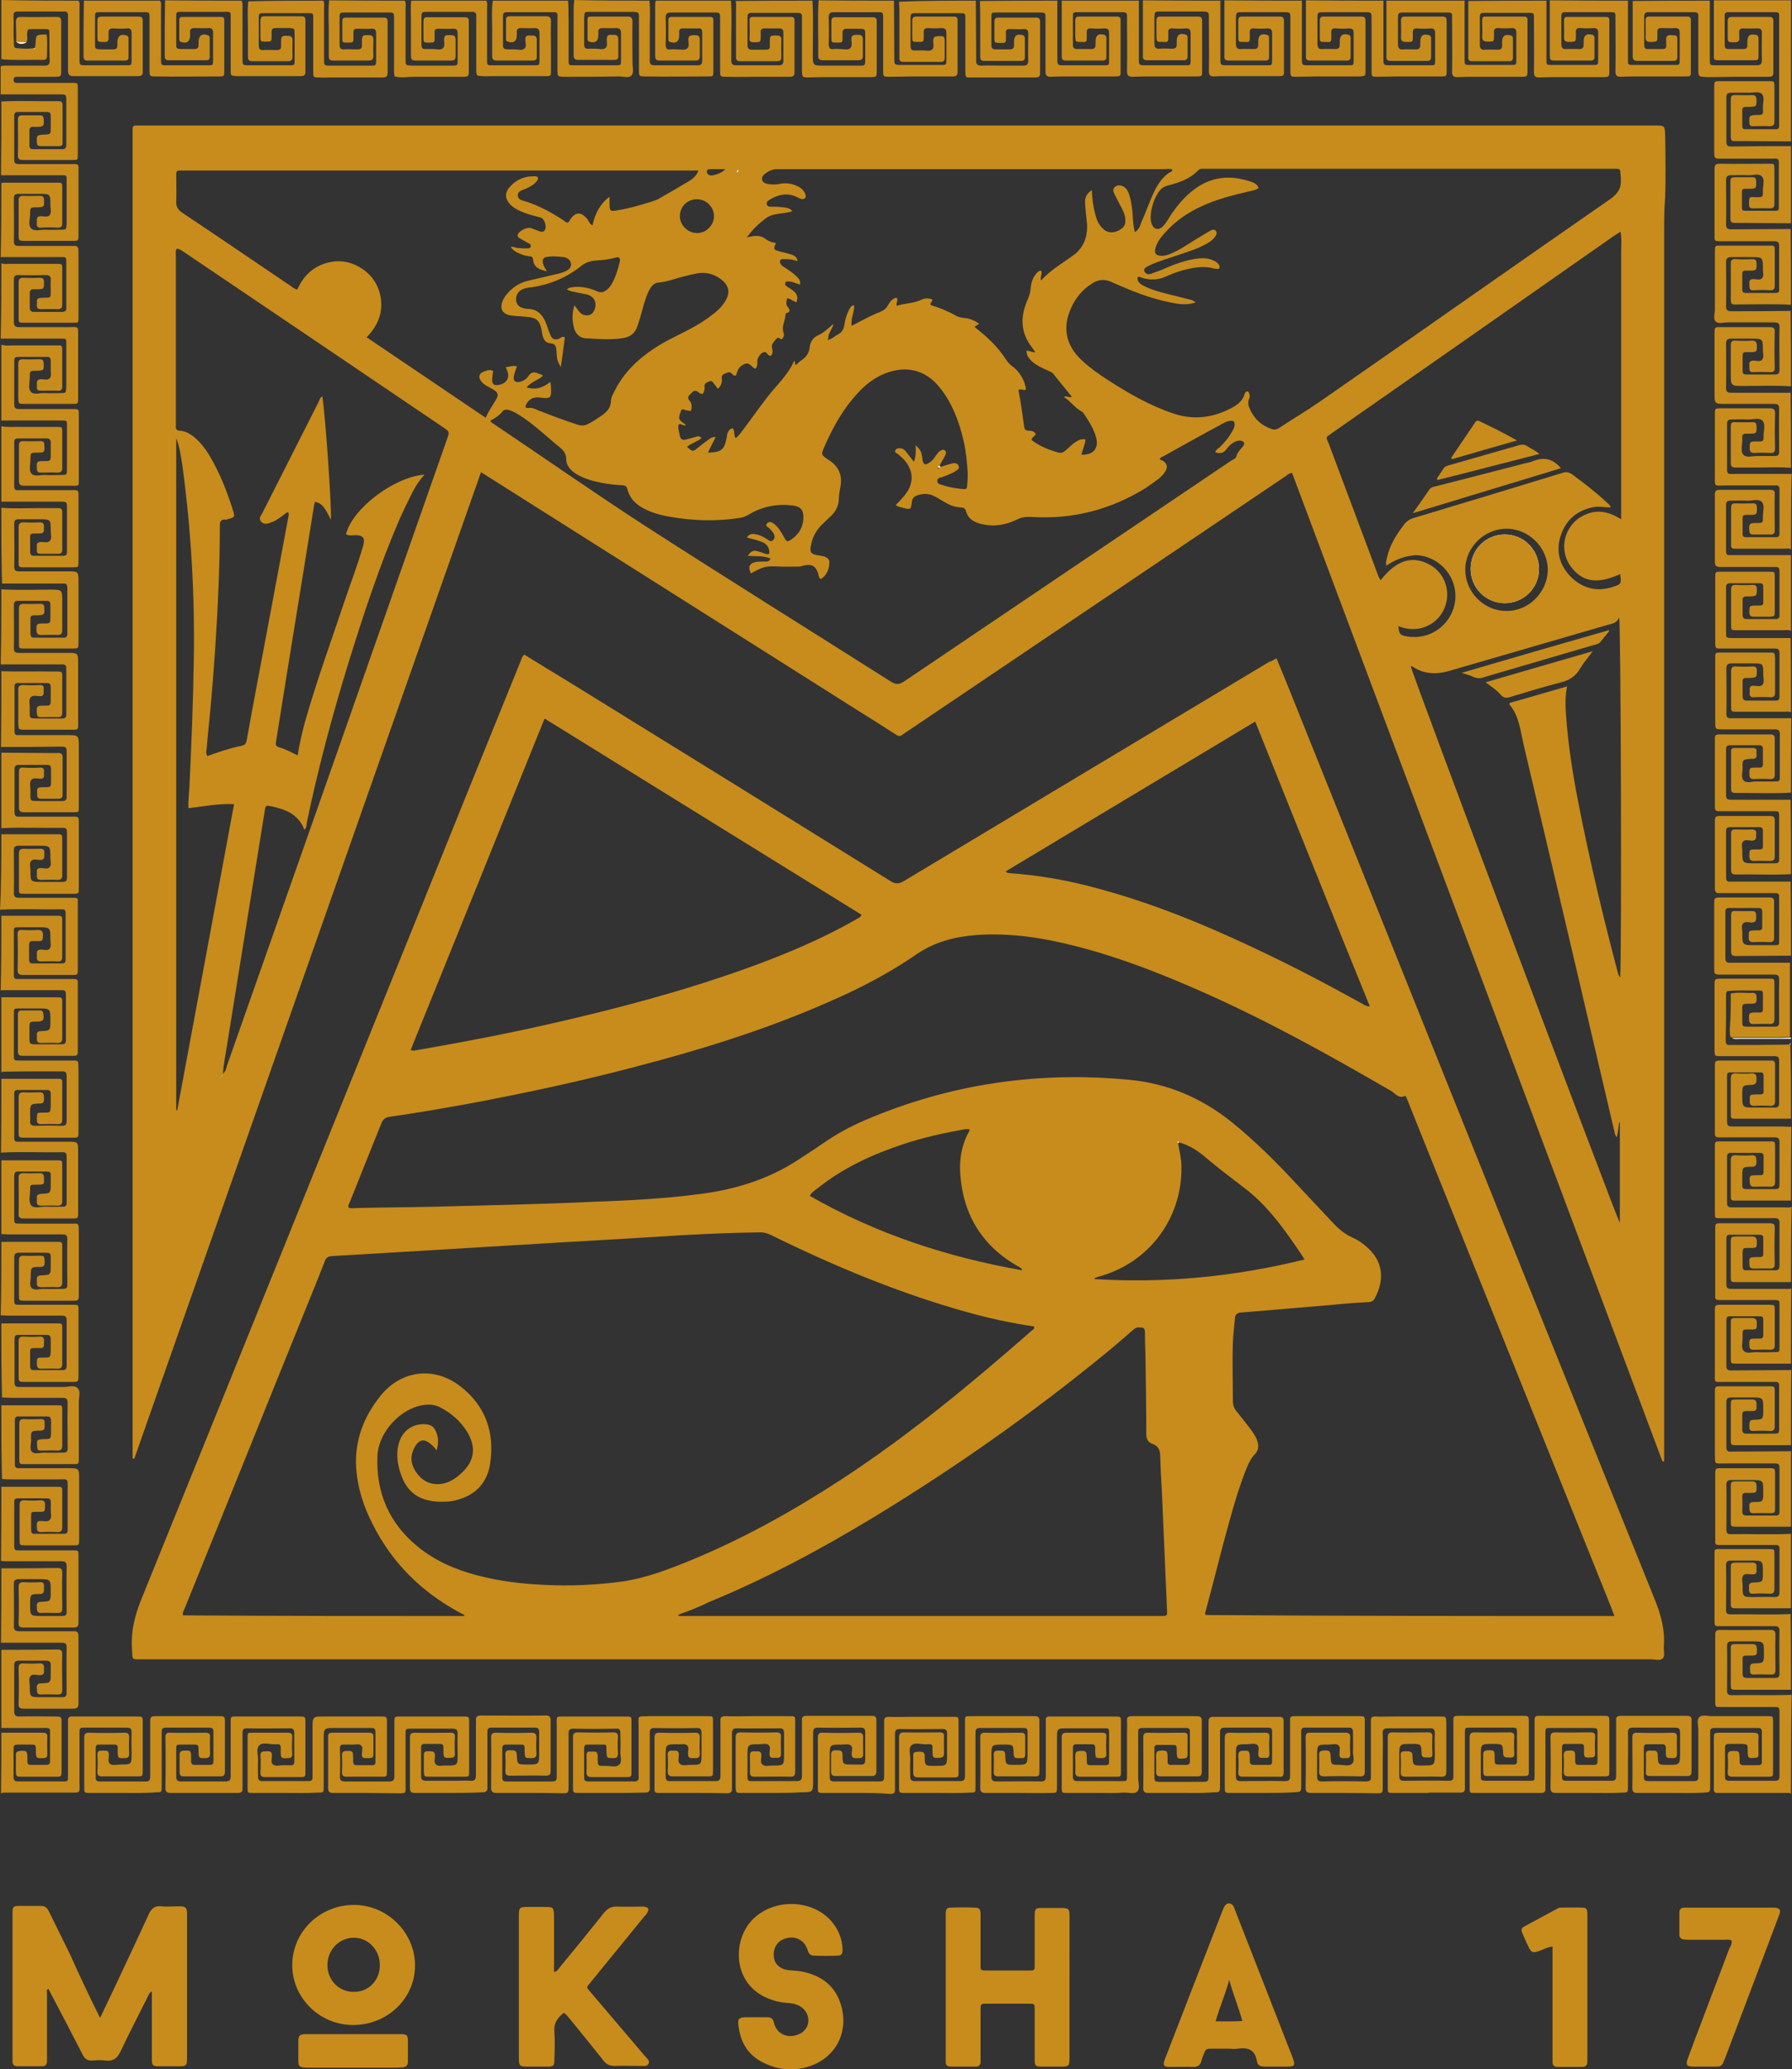 <?xml version="1.0" encoding="utf-8"?>
<!-- Generator: Adobe Illustrator 18.0.0, SVG Export Plug-In . SVG Version: 6.00 Build 0)  -->
<!DOCTYPE svg PUBLIC "-//W3C//DTD SVG 1.1//EN" "http://www.w3.org/Graphics/SVG/1.1/DTD/svg11.dtd">
<svg version="1.1" id="Layer_1" xmlns="http://www.w3.org/2000/svg" xmlns:xlink="http://www.w3.org/1999/xlink" x="0px" y="0px"
	 viewBox="262.5 -0.2 529.8 611.7" enable-background="new 262.5 -0.2 529.8 611.7" xml:space="preserve">
<rect x="262.5" y="-0.2" width="529.8" height="611.7" fill="#333333" stroke="none"/>
<g>
	<path fill="#C78C1C" d="M792,530c-0.4-0.3-0.8-0.2-1.3-0.2c-6.3,0-12.6,0-18.8,0c-0.4,0-0.9,0-1.3,0c-1,0.1-1.5-0.2-1.4-1.3
		c0-0.4,0-0.9,0-1.3c0-4.5,0-8.9,0-13.4c0-1.7,0-1.8,1.8-1.8c3.3,0,6.6,0,9.9,0c1.1,0,1.6,0.2,1.5,1.4c-0.1,1.7,0,3.4,0,5
		c0,0.8-0.3,1-1,1c-2.1,0.2-2.2,0.1-2.2-2.1c0-1.9,0-1.9-1.9-2c-1.2,0-2.5,0-3.7,0c-0.7,0-1.1,0.3-1.1,1c0,2.9,0,5.8,0,8.8
		c0,0.8,0.4,1.1,1.2,1.1c4.5,0,9.1,0,13.6,0c1.2,0,1.3-0.6,1.3-1.5c0-4.6,0-9.2,0-13.8c0-1.5,0-3.1,0-4.6c0-1.9,0-1.9-1.9-1.9
		c-4.7,0-9.5,0-14.2,0c-0.4,0-0.9,0-1.3,0c-1.5,0-1.6,0-1.6-1.6c0-4.3,0-8.6,0-12.9c0-2.3,0-4.5,0-6.8c0-1.1,0.3-1.5,1.5-1.5
		c4.9,0.1,9.8,0,14.7,0c1.1,0,1.6,0.2,1.6,1.4c-0.1,3.5,0,7,0,10.5c0,0.9-0.3,1.3-1.3,1.3c-1.7,0-3.4-0.1-5,0
		c-1.4,0.1-1.2-0.9-1.2-1.8c-0.1-0.9,0.1-1.5,1.3-1.5c2.8-0.1,2.8-0.2,2.8-3c0-3.5,0-3.5-3.6-3.5c-1.9,0-3.8,0-5.7,0
		c-1.1,0-1.6,0.2-1.6,1.4c0.1,4.4,0,8.8,0,13.1c0,1,0.3,1.4,1.4,1.4c5.9-0.1,11.8,0.1,17.7-0.1C792,510.7,792,520.4,792,530z"/>
	<path fill="#C78C1C" d="M792,378.8c-5.4,0-10.8,0-16.2,0c-1.5,0-1.6,0-1.6-1.6c0-3.4,0-6.7,0-10.1c0-1.7,0-1.7,1.7-1.8
		c1.5,0,2.9,0,4.4,0c1.1,0,1.6,0.3,1.6,1.5c0,1.8,0,1.9-1.7,1.9c-2.6,0-2.5-0.3-2.5,2.5c0,0.9,0,1.9,0,2.8s0.2,1.4,1.2,1.3
		c2.8,0,5.7,0,8.5,0c1,0,1.2-0.5,1.2-1.4c0-4.2,0-8.5,0-12.7c0-1.1-0.5-1.3-1.5-1.3c-2.6,0-5.1,0-7.7,0c-2.8,0-5.5,0-8.3,0
		c-1.6,0-1.6,0-1.6-1.5c0-6.6,0-13.1,0-19.7c0-1.5,0.1-1.5,1.7-1.5c4.8,0,9.6,0,14.5,0c1.6,0,1.6,0,1.6,1.6c0,3.4,0,6.9,0,10.3
		c0,1.2-0.4,1.5-1.5,1.5c-1.6-0.1-3.2,0-4.8,0c-0.8,0-1.1-0.4-1.2-1.2c-0.1-2.1-0.1-2.2,2.1-2.2c2.1,0,2,0.1,2-2.1
		c0-1.2,0-2.3,0-3.5c0-0.8-0.3-1-1-1c-2.9,0-5.8,0-8.8,0c-0.7,0-1,0.4-1,1.1c0,4.6,0,9.2,0,13.8c0,0.8,0.4,1.2,1.2,1.2
		c0.4,0,0.9,0,1.3,0c4.9,0,9.8,0,14.7,0c0.6,0,1.3,0.2,1.9-0.2C792,363.9,792,371.3,792,378.8z"/>
	<path fill="#C78C1C" d="M792,475.2c-5.3,0-10.7,0-16,0c-1.8,0-1.8,0-1.8-1.8c0-3.3,0-6.6,0-9.9c0-1.7,0-1.7,1.7-1.8
		c1.5,0,3.1,0,4.6,0c0.9,0,1.4,0.3,1.3,1.3c0,0.3,0,0.6,0,0.9c0.1,0.9-0.2,1.3-1.2,1.3c-0.9,0-2.1-0.4-2.7,0.3c-0.6,0.8-0.2,2-0.2,3
		c0,3.4,0,3.4,3.3,3.4c2,0,4.1-0.1,6.1,0c1.2,0,1.5-0.4,1.5-1.5c0-4.1,0-8.2,0-12.3c0-1.5,0-1.6-1.6-1.6c-5,0-10.1,0-15.1,0
		c-0.5,0-1,0-1.5,0s-0.8-0.3-0.8-0.8c0-0.4,0-0.7,0-1.1c0-6.3,0-12.6,0-18.8c0-2,0-2,2-2c4.6,0,9.2,0,13.8,0c1.9,0,1.9,0,1.9,2
		c0,3.1,0,6.3,0,9.4c0,1.9,0,1.9-2,1.9c-1.4,0-2.8-0.1-4.2,0c-1.3,0.1-1.4-0.6-1.4-1.6c0-0.9-0.2-1.7,1.3-1.7c2.8,0,2.8-0.1,2.8-3
		c0-3.5,0-3.5-3.6-3.5c-1.9,0-3.8,0-5.7,0c-1.1,0-1.6,0.2-1.6,1.4c0.1,4.4,0,8.8,0,13.2c0,0.8,0.1,1.4,1.2,1.4
		c6-0.1,12,0.2,17.9-0.1C792,460.3,792,467.8,792,475.2z"/>
	<path fill="#C78C1C" d="M792,162.2c-0.7-0.4-1.4-0.2-2.1-0.2c-4.7,0-9.3,0-14,0c-1.6,0-1.6-0.1-1.6-1.6c0-3.5,0-7,0-10.5
		c0-0.9,0.2-1.3,1.2-1.3c1.8,0.1,3.5,0,5.3,0c0.9,0,1.1,0.4,1.1,1.2c0.1,2.1,0,2.2-2.1,2.2c-0.4,0-0.7,0-1.1,0c-0.6,0-1,0.2-1,0.9
		c0,1.6,0,3.2,0,4.8c0,0.6,0.3,0.9,0.9,0.9c3,0,6,0,9,0c0.8,0,1-0.4,1-1.1c0-4.4,0-8.8,0-13.1c0-1.3-0.8-1.1-1.6-1.1
		c-4.9,0-9.8,0-14.7,0c-3,0-2.8,0.6-2.8-2.8c0-6.1,0-12.1,0-18.2c0-1.8,0-1.8,1.8-1.8c4.8,0,9.6,0,14.5,0c1.1,0,1.5,0.4,1.5,1.5
		c-0.1,3.4-0.1,6.9,0,10.3c0,1.2-0.5,1.5-1.5,1.4c-1.5-0.1-3.1-0.1-4.6,0c-1,0-1.4-0.3-1.4-1.4c0-1.9,0-2,1.9-2c0.4,0,0.7,0,1.1,0
		c0.7,0,1.1-0.2,1.1-1c0-0.1,0-0.1,0-0.2c-0.1-1.7,0.7-3.7-0.3-4.9c-0.9-1.1-3-0.3-4.6-0.4c-1.5-0.1-3.1,0-4.6,0
		c-0.9,0-1.3,0.3-1.3,1.3c0,4.5,0,9.1,0,13.6c0,0.8,0.3,1.3,1.1,1.2c0.2,0,0.4,0,0.7,0c5.8,0,11.5,0,17.3,0
		C792,147.3,792,154.8,792,162.2z"/>
	<path fill="#C78C1C" d="M792,114c-4.7-0.3-9.3-0.1-14-0.1c-3.8,0-3.8,0-3.8-3.8c0-2.7,0-5.4,0-8.1c0-1.1,0.2-1.6,1.5-1.5
		c1.6,0.1,3.2,0.1,4.8,0c0.9,0,1.3,0.2,1.4,1.2c0.1,2.1,0,2.2-2.1,2.2c-0.4,0-0.9,0-1.3,0c-0.5,0-0.8,0.3-0.8,0.8c0,1.6,0,3.2,0,4.8
		c0,0.8,0.4,1,1.1,1c2.8,0,5.7,0,8.5,0c0.9,0,1.3-0.3,1.3-1.3c0-4.2-0.1-8.5,0-12.7c0-1.2-0.5-1.4-1.6-1.4c-4.6,0-9.2,0-13.8,0
		c-1.2,0-2.6,0.5-3.4-0.2c-0.9-0.8-0.3-2.4-0.3-3.6c0-5.7,0-11.4,0-17.1c0-1.8,0-1.8,1.8-1.8c4.7,0,9.5,0,14.2,0
		c1.7,0,1.7,0,1.7,1.6c0,3.4,0,6.7,0,10.1c0,1.1-0.3,1.6-1.5,1.5c-1.6-0.1-3.2-0.1-4.8,0c-1.2,0.1-1.2-0.7-1.2-1.5s-0.3-1.8,1.2-1.8
		c0.9,0,1.9,0.4,2.5-0.2c0.7-0.7,0.3-1.8,0.3-2.7c0-3.6,0-3.6-3.6-3.6c-1.9,0-3.8,0-5.7,0c-1.1,0-1.6,0.3-1.6,1.5
		c0,4.4,0.1,8.8,0,13.1c0,1.2,0.6,1.4,1.6,1.4c5.8,0,11.7,0,17.5-0.1C792,99.1,792,106.5,792,114z"/>
	<path fill="#C78C1C" d="M792,89.9c-5-0.3-10.1-0.1-15.1-0.1c-2.8,0-2.7,0.4-2.7-2.7s0-6.1,0-9.2c0-1.1,0.2-1.6,1.5-1.5
		c1.6,0.1,3.2,0.1,4.8,0c0.9,0,1.3,0.2,1.3,1.2c0.1,2.1,0,2.2-2.1,2.2c-0.4,0-0.9,0-1.3,0c-0.5,0-0.8,0.3-0.8,0.8c0,1.6,0,3.2,0,4.8
		c0,0.8,0.4,1,1.1,1c2.9,0,5.8,0,8.8,0c0.9,0,1.1-0.5,1-1.2c0-4.2,0-8.5,0-12.7c0-1.2-0.5-1.4-1.6-1.4c-4.7,0-9.3,0-14,0
		c-0.8,0-1.6,0-2.4,0c-0.7,0-1.1-0.2-1.1-1c0-0.2,0-0.4,0-0.7c0-6.6,0-13.1,0-19.7c0-1.2,0.4-1.5,1.5-1.5c4.9,0.1,9.8,0,14.7,0
		c1.5,0,1.5,0,1.5,1.6c0,3.4,0,6.7,0,10.1c0,1.1-0.3,1.6-1.5,1.5c-1.6-0.1-3.2,0-4.8,0c-0.8,0-1.2-0.2-1.2-1.1c0-2.5,0-2.3,2.1-2.2
		c2.1,0,2,0,2-2.1c0-1.4,0.6-3.1-0.3-4c-0.9-1.1-2.7-0.3-4.2-0.4c-1.6-0.1-3.2,0-4.8,0c-1.1,0-1.6,0.3-1.6,1.5c0,4.4,0.1,8.8,0,13.1
		c0,1.2,0.6,1.4,1.6,1.4c5.8,0,11.7-0.1,17.5-0.1C792,75,792,82.4,792,89.9z"/>
	<path fill="#C78C1C" d="M792,138.1c-3.4-0.3-6.8-0.1-10.3-0.1c-2,0-4.1,0-6.1,0c-1.1,0-1.4-0.4-1.4-1.4c0-3.6,0-7.2,0-10.7
		c0-0.9,0.2-1.4,1.2-1.3c1.8,0.1,3.5,0,5.3,0c0.9,0,1.1,0.4,1.1,1.2c0.1,2.1,0,2.2-2.1,2.2c-0.4,0-0.7,0-1.1,0c-0.7,0-1.1,0.4-1,1.1
		c0,0.1,0,0.3,0,0.4c0.1,1.6-0.7,3.7,0.4,4.8c0.9,0.9,2.9,0.2,4.4,0.3c1.6,0,3.2,0,4.8,0c1,0,1.3-0.3,1.3-1.3c0-4.2-0.1-8.5,0-12.7
		c0-1.3-0.6-1.4-1.6-1.4c-4.7,0-9.5,0-14.2,0c-3.3,0-3.3,0-3.3-3.2c0-5.9,0-11.8,0-17.7c0-1.8,0-1.8,1.8-1.8c4.8,0,9.6,0,14.5,0
		c1.1,0,1.6,0.3,1.5,1.5c-0.1,3.5-0.1,7,0,10.5c0,1-0.3,1.3-1.3,1.3c-1.7,0-3.4-0.1-5,0c-1.3,0.1-1.2-0.7-1.2-1.6
		c0-0.8-0.3-1.8,1.2-1.8c0.9,0,1.9,0.4,2.5-0.2c0.7-0.7,0.3-1.8,0.3-2.7c0-3.6,0-3.6-3.6-3.6c-1.9,0-3.8,0-5.7,0
		c-1.1,0-1.6,0.3-1.6,1.5c0,4.4,0.1,8.8,0,13.1c0,1.2,0.6,1.4,1.6,1.4c5.8,0,11.7,0,17.5,0C792,123.2,792,130.6,792,138.1z"/>
	<path fill="#C78C1C" d="M792,65.8c-5,0-9.9-0.1-14.9-0.1c-0.6,0-1.2,0-1.8,0c-0.9,0-1.2-0.4-1.2-1.2c0-3.7,0-7.4,0-11.2
		c0-0.9,0.4-1.1,1.2-1.1c1.8,0,3.5,0,5.3,0c0.9,0,1.1,0.4,1.1,1.2c0.1,2.1,0,2.2-2.1,2.2c-0.4,0-0.9,0-1.3,0c-0.5,0-0.8,0.3-0.8,0.8
		c0,1.7,0,3.4,0,5c0,0.6,0.4,0.7,0.9,0.7c3.1,0,6.1,0,9.2,0c0.7,0,0.8-0.4,0.8-1c0-4.5,0-8.9,0-13.4c0-1.2-0.8-1-1.5-1
		c-4.9,0-9.8,0-14.7,0c-0.5,0-1,0-1.5,0c-1.1,0.1-1.4-0.4-1.4-1.4c0-2.1,0-4.2,0-6.4c0-4.5,0-8.9,0-13.4c0-1.6,0-1.7,1.7-1.7
		c4.8,0,9.6,0,14.5,0c1.5,0,1.6,0,1.6,1.6c0,3.4,0,6.7,0,10.1c0,1.1-0.2,1.6-1.4,1.6c-1.7-0.1-3.4,0-5,0c-0.7,0-1-0.3-1-1
		c-0.1-2.1,0-2.2,2-2.3c2.2,0,2.1-0.1,2-2.1c-0.1-1.4,0.7-3.2-0.4-4.2c-0.9-0.8-2.7-0.2-4-0.3c-1.6,0-3.2,0-4.8,0
		c-1.1,0-1.6,0.2-1.6,1.4c0,4.4,0,8.8,0,13.1c0,1,0.3,1.4,1.4,1.4C780.3,43,786.1,43,792,43C792,50.9,792,58.3,792,65.8z"/>
	<path fill="#C78C1C" d="M262.9,318.7c5.5,0,10.9,0,16.4,0c1.6,0,1.6,0,1.6,1.5c0,3.5,0,7,0,10.5c0,1-0.3,1.5-1.4,1.4
		c-1.6-0.1-3.2,0-4.8,0c-0.9,0-1.3-0.2-1.3-1.2c0-2.6,0.1-2.1,2.1-2.2c1.9,0,1.9,0,2-1.9c0-1.2,0-2.5,0-3.7c0-0.7-0.3-1.1-1-1.1
		c-2.9,0-5.8,0-8.8,0c-0.8,0-1,0.4-1,1.1c0,4.4,0,8.8,0,13.1c0,1.3,0.8,1.1,1.6,1.1c4.7,0,9.5,0,14.2,0c3.1,0,3.1,0,3.1,3.1
		c0,5.9,0,11.8,0,17.7c0,1.9,0,1.9-1.9,1.9c-4.7,0-9.5,0-14.2,0c-1.1,0-1.6-0.3-1.5-1.5c0.1-3.5,0-7,0-10.5c0-1.1,0.4-1.4,1.4-1.4
		c1.6,0.1,3.2,0,4.8,0c0.9,0,1.3,0.3,1.3,1.3c0.1,2,0.1,2.1-2,2.1c-0.4,0-0.7,0-1.1,0c-0.7,0-1.1,0.3-1,1c0,0.1,0,0.1,0,0.2
		c0.1,1.7-0.6,3.7,0.3,4.9c0.9,1.1,3,0.3,4.6,0.4c1.6,0.1,3.2,0,4.8,0c0.9,0,1.1-0.4,1.1-1.2c0-4.5,0-9.1,0-13.6
		c0-0.7-0.1-1.3-1-1.3c-6.1,0.1-12.1-0.2-18.2,0.1c-0.1,0-0.1,0.1-0.2,0.1C262.9,333.6,262.9,326.2,262.9,318.7z"/>
	<path fill="#C78C1C" d="M262.9,270.5c5.4,0,10.8,0,16.2,0c1.8,0,1.8,0,1.8,1.8c0,3.4,0,6.9,0,10.3c0,1-0.3,1.5-1.4,1.4
		c-1.6-0.1-3.2,0-4.8,0c-0.9,0-1.4-0.3-1.3-1.3c0-0.3,0-0.6,0-0.9c-0.1-0.9,0.3-1.3,1.2-1.3s1.9,0.4,2.5-0.2
		c0.7-0.7,0.3-1.8,0.3-2.7c0-3.7,0-3.7-3.7-3.7c-1.8,0-3.7,0-5.5,0c-1.6,0-1.6,0-1.6,1.5c0,4.1,0,8.2,0,12.3c0,1.5,0.1,1.5,1.6,1.5
		c5,0,9.9,0,14.9,0c0.5,0,1,0,1.5,0c0.6,0,0.9,0.3,0.9,0.9c0,6.9,0,13.9,0,20.8c0,1.1-0.8,1-1.5,1c-3.8,0-7.6,0-11.4,0
		c-1.2,0-2.3,0-3.5,0c-0.9,0-1.3-0.3-1.3-1.3c0-3.7,0-7.3,0-11c0-0.7,0.3-1.1,1-1.1c1.8,0,3.7,0,5.5,0c0.6,0,0.9,0.2,1,0.9
		c0.3,2,0,2.4-2.1,2.4c-2,0-2,0-2,2.1c0,1.1,0,2.2,0,3.3c0,1,0.4,1.3,1.3,1.3c2.8,0,5.6,0,8.3,0c1,0,1.2-0.5,1.2-1.3
		c0-4.5,0-8.9,0-13.4c0-0.9-0.2-1.3-1.2-1.3c-5.9,0-11.8,0-17.7,0c-0.1,0-0.3,0.1-0.4,0.1C262.9,285.4,262.9,277.9,262.9,270.5z"/>
	<path fill="#C78C1C" d="M262.9,294.6c5.4,0,10.8,0,16.2,0c1.8,0,1.8,0,1.8,1.8c0,3.4,0,6.9,0,10.3c0,1-0.3,1.4-1.4,1.4
		c-1.6-0.1-3.2,0-4.8,0c-0.9,0-1.4-0.3-1.3-1.3c0-0.3,0-0.6,0-0.9c-0.1-0.9,0.3-1.3,1.2-1.3c2.8-0.1,2.8-0.2,2.8-3
		c0-3.7,0-3.7-3.7-3.7c-1.8,0-3.7,0-5.5,0c-1.6,0-1.6,0-1.6,1.6c0,4.1,0,8.2,0,12.3c0,1.5,0.1,1.5,1.7,1.5c4.9,0,9.8,0,14.7,0
		c3,0,2.6-0.3,2.7,2.7c0,6,0,12,0,18c0,2.3,0,2.1-2.2,2.1c-4.5,0-9.1,0-13.6,0c-1.9,0-1.9,0-1.9-2c0-3.3,0-6.6,0-9.9
		c0-1.2,0.4-1.5,1.5-1.5c1.6,0.1,3.2,0,4.8,0c1.4,0,1.1,1,1.2,1.8c0,0.9,0,1.5-1.2,1.5c-2.9,0.1-2.9,0.2-2.9,3.1c0,0.7,0.1,1.3,0,2
		c-0.1,1.2,0.5,1.5,1.5,1.5c2.6-0.1,5.3-0.1,7.9,0c1,0,1.4-0.3,1.4-1.4c0-4.5,0-8.9,0-13.4c0-0.9-0.3-1.3-1.2-1.3
		c-5.9,0-11.8,0-17.7,0.1c-0.1,0-0.3,0.1-0.4,0.2C262.9,309.5,262.9,302.1,262.9,294.6z"/>
	<path fill="#C78C1C" d="M262.9,246.4c5.4,0,10.8,0,16.2,0c1.8,0,1.8,0,1.8,1.8c0,3.4,0,6.9,0,10.3c0,1-0.3,1.4-1.4,1.4
		c-1.6-0.1-3.2,0-4.8,0c-0.9,0-1.4-0.3-1.3-1.3c0-0.3,0-0.6,0-0.9c-0.1-0.9,0.2-1.3,1.2-1.3c0.9,0,1.9,0.4,2.5-0.2
		c0.7-0.7,0.3-1.8,0.3-2.7c0-3.7,0-3.7-3.6-3.7c-1.9,0-3.8,0-5.7,0c-1,0-1.5,0.2-1.5,1.3c0,4.2,0.1,8.5,0,12.7
		c0,1.3,0.7,1.4,1.6,1.4c5,0,9.9,0,14.9,0c0.5,0,1,0,1.5,0c0.6,0,1,0.2,0.9,0.9c0,0.3,0,0.6,0,0.9c0,6.4,0,12.9,0,19.3
		c0,1.7,0,1.7-1.7,1.7c-4.8,0-9.6,0-14.5,0c-1.1,0-1.6-0.3-1.6-1.5c0.1-3.5,0.1-7,0-10.5c0-1.1,0.4-1.4,1.4-1.3
		c1.5,0.1,3.1,0.1,4.6,0c1.1,0,1.5,0.4,1.5,1.5c-0.1,1.7,0,1.8-1.6,1.8c-2.7,0-2.5-0.3-2.5,2.7c0,0.9,0,1.9,0,2.8
		c0,0.7,0.3,1.1,1,1.1c2.9,0,5.8,0,8.8,0c0.8,0,1-0.4,1-1.1c0-4.6,0-9.2,0-13.8c0-0.7-0.2-1.1-1-1.1c-6.1,0.1-12.3-0.2-18.4,0.1
		C262.9,261.3,262.9,253.8,262.9,246.4z"/>
	<path fill="#C78C1C" d="M792,499.3c-5.3,0-10.7,0-16,0c-1.8,0-1.8,0-1.8-1.8c0-3.3,0-6.6,0-9.9c0-1.8,0-1.8,1.9-1.8
		c1.5,0,2.9,0,4.4,0c0.9,0,1.3,0.2,1.4,1.2c0.1,2.1,0.1,2.2-2.1,2.2c-0.4,0-0.7,0-1.1,0c-0.7,0-1.1,0.3-1,1c0,1.5,0,2.9,0,4.4
		c0,1,0.5,1.2,1.3,1.2c2.8,0,5.6,0,8.3,0c0.9,0,1.3-0.3,1.3-1.2c0-4.2-0.1-8.5,0-12.7c0-1.2-0.5-1.4-1.6-1.4c-5.2,0-10.4,0-15.6,0
		c-2,0-2,0.2-2-2.1c0-6.2,0-12.4,0-18.6c0-0.4,0-0.9,0-1.3c0-0.5,0.3-0.8,0.8-0.8c0.6,0,1.2,0,1.8,0c4.5,0,8.9,0,13.4,0
		c1.7,0,1.7,0,1.7,1.6c0,3.4,0,6.7,0,10.1c0,1.1-0.3,1.6-1.5,1.5c-1.6-0.1-3.2-0.1-4.8,0c-1.4,0.1-1.2-0.9-1.2-1.8
		c-0.1-0.9,0.1-1.5,1.3-1.5c2.8-0.1,2.8-0.1,2.8-3c0-3.5,0-3.5-3.6-3.5c-1.9,0-3.8,0-5.7,0c-1.1,0-1.6,0.2-1.6,1.4
		c0.1,4.4,0,8.8,0,13.1c0,0.8,0.1,1.4,1.2,1.4c6-0.1,12,0.2,17.9-0.1C792,484.4,792,491.9,792,499.3z"/>
	<path fill="#C78C1C" d="M262.9,415.2c5.5,0,11,0,16.4,0c1.6,0,1.6,0,1.6,1.5c0,3.4,0,6.9,0,10.3c0,1.1-0.2,1.6-1.4,1.6
		c-1.7-0.1-3.4,0-5,0c-0.7,0-1-0.3-1-1.1c-0.2-2.1-0.1-2.2,2-2.3c2,0,2,0,2.1-2c0-1.1,0-2.2,0-3.3c0-0.9-0.2-1.4-1.2-1.4
		c-2.8,0-5.7,0-8.5,0c-0.7,0-1,0.3-1,1.1c0,4.4,0,8.8,0,13.1c0,1.3,0.9,1.1,1.7,1.1c4.7,0,9.3,0,14,0c3.3,0,3.3,0,3.3,3.4
		c0,5.8,0,11.7,0,17.5c0,1.9,0,1.9-1.7,1.9c-4.7,0-9.5,0-14.2,0c-1.7,0-1.7,0-1.7-1.7c0-3.4,0-6.7,0-10.1c0-1.1,0.3-1.6,1.5-1.5
		c1.5,0.1,3.1,0.1,4.6,0c1.2-0.1,1.5,0.5,1.4,1.6c0,1.8,0,1.8-1.8,1.8c-0.2,0-0.4,0-0.7,0c-1.6,0-1.6,0-1.6,1.5c0,1.2,0,2.5,0,3.7
		c0,0.9,0.2,1.4,1.2,1.3c2.8,0,5.7,0,8.5,0c0.7,0,1.1-0.2,1.1-1c0-4.7,0-9.3,0-14c0-1.3-0.8-1.1-1.6-1.1c-4.8,0-9.6,0-14.5,0
		c-1.1,0-2.2,0-3.3-0.1C262.9,429.8,262.9,422.5,262.9,415.2z"/>
	<path fill="#C78C1C" d="M262.9,125.8c2,0.4,3.9,0.1,5.9,0.2c3.5,0,7,0,10.5,0c1.6,0,1.6,0,1.6,1.6c0,3.5,0,7,0,10.5
		c0,1-0.3,1.4-1.4,1.4c-1.6-0.1-3.2,0-4.8,0c-0.9,0-1.3-0.2-1.3-1.2c-0.1-2.1,0-2.2,2.1-2.2c2,0,2,0,2-2.1c0-1.1,0-2.2,0-3.3
		c0-0.9-0.3-1.3-1.3-1.3c-2.8,0-5.5,0-8.3,0c-0.8,0-1.2,0.2-1.2,1.1c0,4.4,0,8.8,0,13.1c0,1.3,0.8,1.1,1.6,1.1c4.7,0,9.5,0,14.2,0
		c3.6,0,3.2-0.5,3.2,3.1c0,6,0,12,0,18c0,1.7,0,1.7-1.6,1.7c-4.8,0-9.6,0-14.5,0c-1.5,0-1.6,0-1.6-1.6c0-3.4,0-6.7,0-10.1
		c0-1,0.2-1.6,1.4-1.6c1.6,0.1,3.2,0.1,4.8,0c0.9,0,1.3,0.3,1.3,1.2c0,2,0,2.1-2,2.1c-0.4,0-0.7,0-1.1,0c-0.7,0-1.1,0.3-1,1.1
		c0,1.5,0,2.9,0,4.4c0,0.7,0.4,1.1,1.1,1.1c2.9,0,5.8,0,8.8,0c0.8,0,1-0.5,1-1.1c0-1.2,0-2.5,0-3.7c0-3.1,0-6.1,0-9.2
		c0-1.9,0-2-1.9-2c-5.8,0-11.7,0-17.5,0C262.9,140.7,262.9,133.3,262.9,125.8z"/>
	<path fill="#C78C1C" d="M262.9,198.2c5.1,0.2,10.2,0,15.3,0.1c3,0,2.7-0.3,2.7,2.7c0,3.1,0,6.3,0,9.4c0,1-0.3,1.4-1.4,1.4
		c-1.6-0.1-3.2,0-4.8,0c-0.9,0-1.3-0.2-1.3-1.2c-0.1-2.1-0.1-2.2,2.1-2.2c2,0,2,0,2-2.1c0-1.1,0-2.2,0-3.3c0-0.9-0.2-1.3-1.2-1.3
		c-2.8,0-5.7,0-8.5,0c-0.7,0-1,0.3-1,1c0,4.5,0,8.9,0,13.4c0,1.2,0.8,1,1.5,1c4.6,0,9.2,0,13.8,0c3.7,0,3.7,0,3.7,3.7
		c0,5.8,0,11.7,0,17.5c0,1.6,0,1.6-1.5,1.6c-4.9,0-9.8,0-14.7,0c-1.2,0-1.5-0.4-1.5-1.5c0-3.4,0-6.9,0-10.3c0-1,0.2-1.5,1.3-1.4
		c1.7,0.1,3.4,0.1,5,0c1.1,0,1.2,0.6,1.1,1.4c-0.1,0.8,0.4,1.9-1,1.9c-0.9,0-2.1-0.4-2.7,0.3c-0.7,0.8-0.3,2-0.3,3
		c0,3.7-0.5,3.2,3.2,3.3c2,0,4.1,0,6.1,0c1,0,1.5-0.3,1.4-1.4c0-4.5,0-8.9,0-13.4c0-1.1-0.5-1.3-1.4-1.3c-6,0.1-12,0.1-18,0.1
		C262.9,213.1,262.9,205.6,262.9,198.2z"/>
	<path fill="#C78C1C" d="M262.9,149.9c3.6,0.3,7.3,0.1,10.9,0.1c2,0,3.9,0,5.9,0c0.8,0,1.2,0.3,1.2,1.1c0,3.7,0,7.4,0,11.2
		c0,0.8-0.3,1.2-1.1,1.2c-1.8,0-3.5,0-5.3,0c-0.9,0-1.2-0.3-1.1-1.2c0-0.4,0-0.7,0-1.1c-0.1-0.8,0.3-1.1,1.2-1.2
		c0.9,0,2.1,0.4,2.7-0.4c0.6-0.7,0.2-1.8,0.2-2.8c0-3.5,0-3.5-3.4-3.5c-2,0-4.1,0-6.1,0c-1,0-1.3,0.4-1.3,1.3c0,4.2,0.1,8.5,0,12.7
		c0,1.3,0.6,1.4,1.6,1.4c4.7,0,9.5,0,14.2,0c3.2,0,3.2,0,3.2,3.3c0,5.9,0,11.8,0,17.7c0,1.8,0,1.8-1.8,1.8c-4.7,0-9.5,0-14.2,0
		c-1.6,0-1.6,0-1.6-1.5c0-3.4,0-6.9,0-10.3c0-1,0.3-1.4,1.4-1.4c1.7,0.1,3.4,0,5,0c0.9,0,1.1,0.4,1.1,1.2c0.1,2,0,2.1-2,2.2
		c-0.4,0-0.7,0-1.1,0c-0.7,0-1.1,0.4-1,1.1c0,1.5,0,2.9,0,4.4c0,0.7,0.3,1.1,1.1,1.1c2.9,0,5.8,0,8.8,0c0.8,0,1-0.5,1-1.1
		c0-4.6,0-9.2,0-13.8c0-1.3-0.9-1.1-1.6-1.1c-5.9,0-11.8,0-17.7,0C262.9,164.8,262.9,157.4,262.9,149.9z"/>
	<path fill="#C78C1C" d="M262.9,174c4.8,0.3,9.6,0.1,14.4,0.1c3.6,0,3.6,0,3.6,3.5c0,2.8,0,5.7,0,8.5c0,1-0.3,1.4-1.4,1.4
		c-1.6-0.1-3.2,0-4.8,0c-0.9,0-1.3-0.2-1.4-1.2c-0.1-2.1,0-2.2,2.1-2.2c2,0,2,0,2-2.1c0-1.1,0-2.2,0-3.3c0-0.9-0.2-1.3-1.2-1.3
		c-2.8,0-5.5,0-8.3,0c-1,0-1.3,0.4-1.3,1.3c0,4.2,0.1,8.5,0,12.7c0,1.3,0.6,1.4,1.6,1.4c4.7,0,9.5,0,14.2,0c3.2,0,3.2,0,3.2,3.2
		c0,5.9,0,11.8,0,17.7c0,1.8,0,1.8-1.8,1.8c-4.7,0-9.3,0-14,0c-1.8,0-1.8,0-1.9-1.7c0-3.4,0-6.7,0-10.1c0-1,0.3-1.4,1.4-1.4
		c1.7,0.1,3.4,0.1,5,0c1.1,0,1.2,0.6,1.1,1.4c-0.1,0.8,0.4,1.9-1.1,1.9c-0.9,0-2.1-0.4-2.7,0.3c-0.7,0.8-0.3,2-0.3,3
		c0,3.7-0.5,3.2,3.2,3.3c2.1,0,4.2,0,6.4,0c0.8,0,1.2-0.3,1.2-1.1c0-4.6,0-9.2,0-13.8c0-1.1-0.7-1.1-1.4-1.1c-6,0-12,0-18,0
		C262.9,188.9,262.9,181.5,262.9,174z"/>
	<path fill="#C78C1C" d="M262.9,512c4,0,8,0,12.1,0c1.1,0,1.6,0.2,1.5,1.5c-0.1,1.6,0,3.2,0,4.8c0,0.8-0.2,1.2-1.1,1.2
		c-2.1,0.1-2.3,0.1-2.3-2.2c0-1.8,0-1.8-1.8-1.8c-1.2,0-2.3,0-3.5,0c-0.9,0-1.3,0.2-1.3,1.2c0,2.8,0,5.6,0,8.3
		c0,1.1,0.4,1.4,1.4,1.4c4.4,0,8.8,0,13.2,0c1.5,0,1.5,0,1.5-1.7c0-5,0-9.9,0-14.9c0-0.5,0-1,0-1.5c0-0.7,0.3-1.1,1-1.1
		c0.4,0,0.7,0,1.1,0c6.1,0,12.1,0,18.2,0c1.8,0,1.8,0,1.8,1.8c0,4.7,0,9.5,0,14.2c0,1.7,0,1.7-1.7,1.7c-3.4,0-6.9,0-10.3,0
		c-1,0-1.5-0.3-1.4-1.4c0.1-1.7,0.1-3.4,0-5c0-1.3,0.7-1.2,1.6-1.2c0.9,0,1.8-0.2,1.8,1.2c0,0.9-0.4,2.1,0.3,2.7
		c0.8,0.6,2,0.2,3,0.2c3.4,0,3.4,0,3.4-3.3c0-2-0.1-4.1,0-6.1c0.1-1.2-0.4-1.5-1.5-1.5c-4.1,0-8.2,0-12.3,0c-1.5,0-1.6,0-1.6,1.6
		c0,4.9,0,9.8,0,14.7c0,3,0.5,2.9-2.8,2.9c-6.1,0-12.1,0-18.2,0c-0.7,0-1.5-0.1-2.2,0.2C262.9,524,262.9,518,262.9,512z"/>
	<path fill="#C78C1C" d="M262.9,222.3c5,0,10.1,0.1,15.1,0.1c0.6,0,1.2,0,1.8,0c0.8,0,1.2,0.3,1.2,1.1c0,3.7,0,7.4,0,11.2
		c0,0.8-0.3,1.2-1.1,1.2c-1.8,0-3.5,0-5.3,0c-0.9,0-1.1-0.4-1.1-1.2c-0.1-2.1-0.1-2.2,2.1-2.2c2,0,2,0,2-2c0-1.1,0-2.2,0-3.3
		c0-0.9-0.2-1.3-1.2-1.3c-2.8,0-5.5,0-8.3,0c-0.9,0-1.3,0.3-1.3,1.2c0,4.3,0,8.6,0,12.9c0,0.8,0.3,1.2,1.1,1.2c0.7,0,1.5,0,2.2,0
		c4.7,0,9.3,0,14,0c1.6,0,1.7,0,1.7,1.7c0,6.5,0,13,0,19.5c0,1.5,0,1.6-1.6,1.6c-4.8,0-9.6,0-14.5,0c-1.6,0-1.6,0-1.6-1.6
		c0-3.4,0-6.9,0-10.3c0-1,0.4-1.4,1.4-1.4c1.7,0.1,3.4,0,5,0c1.3,0,1.1,0.9,1.1,1.7s0.1,1.6-1.2,1.6c-0.9,0-2.1-0.4-2.7,0.3
		c-0.6,0.7-0.2,1.8-0.2,2.8c0,3.4,0,3.4,3.5,3.4c2,0,3.9,0,5.9,0c1,0,1.4-0.2,1.4-1.3c0-4.5,0-8.9,0-13.4c0-0.9-0.2-1.3-1.2-1.3
		c-6.1,0.1-12.1-0.2-18.2,0.1C262.9,237.2,262.9,229.7,262.9,222.3z"/>
	<path fill="#C78C1C" d="M262.9,439.3c5.5,0,11,0,16.4,0c1.6,0,1.6,0,1.6,1.6c0,3.4,0,6.9,0,10.3c0,1.2-0.4,1.5-1.5,1.5
		c-1.6-0.1-3.2-0.1-4.8,0c-1.2,0-1.2-0.8-1.2-1.6c0-0.8-0.2-1.7,1.1-1.7c0.9,0,2.1,0.4,2.7-0.3c0.7-0.8,0.3-2,0.3-3
		c0-3.9,0.5-3.3-3.3-3.4c-1.9,0-3.8,0-5.7,0c-1.7,0-1.8,0-1.8,1.7c0,4,0,8,0,12.1c0,1.5,0.1,1.6,1.6,1.6c4.7,0,9.4,0,14,0
		c0.6,0,1.2,0,1.8,0c1.6,0,1.6,0,1.6,1.6c0,4.2,0,8.3,0,12.5c0,2.4,0,4.8,0,7.2c0,1.1-0.3,1.5-1.5,1.5c-4.9,0-9.8,0-14.7,0
		c-1.1,0-1.6-0.3-1.5-1.5c0.1-3.4,0.1-6.9,0-10.3c0-1.1,0.2-1.6,1.5-1.6c1.6,0.1,3.2,0.1,4.8,0c1.4-0.1,1.2,0.9,1.2,1.8
		s0.1,1.7-1.3,1.7c-2.8,0-2.8,0.1-2.8,3c0,3.5,0,3.5,3.6,3.5c2,0,3.9,0,5.9,0c0.9,0,1.3-0.2,1.3-1.2c0-4.5-0.1-9.1,0-13.6
		c0-1.3-0.7-1.4-1.7-1.4c-5.4,0-10.8,0-16.2,0c-0.5,0-1,0-1.5-0.1C262.9,453.9,262.9,446.6,262.9,439.3z"/>
	<path fill="#C78C1C" d="M792,330.5c-5.4,0-10.8,0-16.2,0c-1.5,0-1.6,0-1.6-1.6c0-3.4,0-6.9,0-10.3c0-1.1,0.4-1.6,1.5-1.5
		c1.6,0.1,3.2,0.1,4.8,0c1.3,0,1.3,0.8,1.3,1.7c0,1-0.1,1.6-1.4,1.7c-2.8,0.1-2.8,0.1-2.8,3c0,3.7,0,3.7,3.7,3.7c2,0,3.9,0,5.9,0
		c0.9,0,1.3-0.3,1.3-1.2c0-4.2,0-8.5,0-12.7c0-1.1-0.5-1.3-1.5-1.3c-5,0-9.9,0-14.9,0c-2.9,0-2.7,0.3-2.7-2.7c0-6.1,0-12.1,0-18.2
		c0-1.9,0-2,1.9-2c4.7,0,9.5,0,14.2,0c1.6,0,1.6,0,1.6,1.6c0,3.4,0,6.9,0,10.3c0,1.2-0.4,1.5-1.5,1.5c-1.6-0.1-3.2,0-4.8,0
		c-0.8,0-1.1-0.3-1.2-1.2c-0.1-2.1,0-2.2,2.1-2.2c0.4,0,0.7,0,1.1,0c0.7,0,0.9-0.3,0.9-0.9c0-1.6,0-3.2,0-4.8c0-0.5-0.3-0.8-0.8-0.8
		c-3.3,0.1-6.5-0.2-9.8,0.2c0,0-0.1,0.1-0.1,0.2c-0.1,0.2-0.2,0.4-0.2,0.6c0,4.6,0,9.2-0.1,13.8c0,1.1,0.4,1.4,1.4,1.3
		c5.8,0,11.5,0,17.3-0.1c0.1,0,0.3,0.1,0.4,0.1C792,315.9,792,323.2,792,330.5z"/>
	<path fill="#C78C1C" d="M792,354.7c-5.3,0-10.7,0-16,0c-1.8,0-1.8,0-1.8-1.8c0-3.4,0-6.7,0-10.1c0-1.1,0.4-1.6,1.5-1.5
		c1.6,0.1,3.2,0.1,4.8,0c1.4,0,1.2,0.9,1.3,1.8c0,1-0.1,1.6-1.4,1.6c-2.8,0-2.8,0.1-2.8,3c0,0.9,0,1.8,0,2.6c0,0.8,0.4,1,1.1,1
		c2.9,0,5.8,0,8.8,0c0.9,0,1.1-0.5,1.1-1.2c0-4.2,0-8.5,0-12.7c0-1.2-0.5-1.4-1.6-1.4c-4.9,0-9.8,0-14.7,0c-0.5,0-1,0-1.5,0
		c-0.9,0.1-1.4-0.3-1.3-1.2c0-0.2,0-0.4,0-0.7c0-6.3,0-12.6,0-18.8c0-2,0-2,2.1-2c4.6,0,9.2,0,13.8,0c1.8,0,1.9,0,1.9,1.8
		c0,3.4,0,6.7,0,10.1c0,1.2-0.4,1.5-1.5,1.5c-1.5-0.1-3.1-0.1-4.6,0c-1.1,0-1.4-0.4-1.4-1.4c0-1.9-0.1-1.9,1.9-2c0.4,0,0.9,0,1.3,0
		c0.5,0,0.9-0.2,0.9-0.7c0-1.7,0-3.4,0-5c0-0.5-0.3-0.8-0.8-0.8c-3.1,0-6.1,0-9.2,0c-0.5,0-0.8,0.3-0.8,0.8c0,0.4,0,0.9,0,1.3
		c0,3.9,0,7.7,0,11.6c0,2.3,0,2.3,2.4,2.3c4.7,0,9.4,0,14,0c0.9,0,1.7,0.1,2.6,0.1C792,340,792,347.4,792,354.7z"/>
	<path fill="#C78C1C" d="M262.9,77.6c0.8,0.4,1.6,0.2,2.4,0.2c4.7,0,9.4,0,14,0c1.6,0,1.6,0,1.6,1.5c0,3.5,0,7,0,10.5
		c0,1.1-0.4,1.4-1.4,1.4c-1.6-0.1-3.2,0-4.8,0c-0.9,0-1.3-0.2-1.3-1.2c0-2.1-0.1-2.1,2.2-2.2c1.9,0,1.9,0,1.9-1.9
		c0-1.1-0.1-2.2,0-3.3c0.1-1.2-0.5-1.5-1.6-1.5c-2.6,0.1-5.3,0.1-7.9,0c-1.1,0-1.4,0.4-1.4,1.4c0,4.2,0,8.3,0,12.5
		c0,1.1,0.4,1.5,1.5,1.5c5,0,10.1,0,15.1,0c2.5,0,2.4-0.3,2.4,2.3c0,6.2,0,12.4,0,18.6c0,1.8,0,1.8-1.8,1.8c-4.7,0-9.4,0-14,0
		c-1.8,0-1.8,0-1.9-1.7c0-3.4,0-6.7,0-10.1c0-1,0.3-1.4,1.4-1.4c1.6,0.1,3.2,0,4.8,0c0.9,0,1.3,0.2,1.3,1.2c0.1,2.1,0.1,2.1-2.1,2.2
		c-2,0-2,0-2,2.1c0,1.4-0.6,3.2,0.4,4.2c0.9,0.9,2.7,0.2,4,0.3c1.5,0.1,3.1,0,4.6,0c1.7,0,1.7,0,1.8-1.7c0-4.3,0-8.6,0-12.9
		c0-1.5,0-1.5-1.6-1.5c-5.9,0-11.8,0-17.8,0C262.9,92.5,262.9,85,262.9,77.6z"/>
	<path fill="#C78C1C" d="M262.9,101.7c1.3,0.4,2.6,0.2,3.9,0.2c4.2,0,8.3,0,12.5,0c1.6,0,1.6,0,1.6,1.6c0,3.5,0,7,0,10.5
		c0,1.1-0.4,1.4-1.4,1.3c-1.6-0.1-3.2,0-4.8,0c-0.9,0-1.4-0.2-1.3-1.2c0-0.3,0-0.6,0-0.9c-0.1-0.9,0.3-1.3,1.3-1.3
		c0.9,0,1.9,0.4,2.5-0.3c0.7-0.7,0.2-1.8,0.3-2.7c0-0.8,0-1.6,0-2.4c0-1-0.4-1.3-1.3-1.2c-2.8,0-5.6,0-8.3,0c-0.9,0-1.2,0.3-1.2,1.2
		c0,4.3,0,8.6,0,12.9c0,0.9,0.3,1.3,1.3,1.3c2.3,0,4.5,0,6.8,0c3.1,0,6.1,0,9.2,0c1.7,0,1.8,0,1.8,1.6c0,6.5,0,13,0,19.5
		c0,1.6,0,1.6-1.5,1.6c-4.9,0-9.8,0-14.7,0c-1.2,0-1.5-0.5-1.5-1.5c0-3.4,0-6.9,0-10.3c0-1,0.3-1.5,1.4-1.4c1.7,0.1,3.4,0,5,0
		c0.9,0,1.1,0.3,1.1,1.2c0.1,2.1,0.1,2.2-2.1,2.2c-2,0-2,0-2,2.1c0,1.4-0.6,3.2,0.4,4.2c0.9,0.9,2.7,0.2,4,0.3c1.5,0.1,3.1,0,4.6,0
		c1.7,0,1.8,0,1.8-1.7c0-4.3,0-8.6,0-12.9c0-1.5,0-1.5-1.6-1.5c-5.9,0-11.8,0-17.8,0C262.9,116.6,262.9,109.2,262.9,101.7z"/>
	<path fill="#C78C1C" d="M262.9,366.9c5.5,0,10.9,0,16.4,0c1.6,0,1.6,0,1.6,1.5c0,3.5,0,7,0,10.5c0,1-0.4,1.4-1.4,1.4
		c-1.6-0.1-3.2,0-4.8,0c-0.9,0-1.4-0.3-1.3-1.3c0-0.3,0-0.6,0-0.9c-0.1-1,0.3-1.2,1.3-1.3c2.8-0.1,2.8-0.2,2.8-3c0-0.7,0-1.3,0-2
		c0-1.6,0-1.6-1.5-1.7c-2.6,0-5.3,0-7.9,0c-1,0-1.4,0.4-1.4,1.4c0,4.2,0,8.3,0,12.5c0,1.5,0.1,1.5,1.7,1.5c4.9,0,9.8,0,14.7,0
		c3,0,2.6-0.3,2.6,2.7c0,6.1,0,12.1,0,18.2c0,1.8,0,1.9-1.8,1.9c-4.7,0-9.3,0-14,0c-1.8,0-1.9,0-1.9-1.8c0-3.4,0-6.7,0-10.1
		c0-1.1,0.4-1.6,1.5-1.5c1.5,0.1,3.1,0.1,4.6,0c1.2-0.1,1.5,0.5,1.4,1.6c0,1.8,0,1.8-1.8,1.8c-0.2,0-0.4,0-0.7,0
		c-1.6,0-1.6,0-1.6,1.5c0,1.2,0,2.5,0,3.7c0,0.9,0.2,1.4,1.2,1.3c2.8,0,5.7,0,8.5,0c0.9,0,1.1-0.5,1.1-1.2c0-4.5,0-9.1,0-13.6
		c0-1.3-0.7-1.3-1.7-1.3c-5.3,0-10.5,0-15.8,0c-0.7,0-1.3-0.1-2-0.1C262.9,381.6,262.9,374.2,262.9,366.9z"/>
	<path fill="#C78C1C" d="M262.9,342.8c5.5,0,11,0,16.4,0c1.6,0,1.6,0,1.6,1.5c0,3.5,0,7,0,10.5c0,1-0.3,1.4-1.4,1.4
		c-1.6-0.1-3.2,0-4.8,0c-0.9,0-1.4-0.3-1.3-1.3c0-0.3,0-0.6,0-0.9c-0.1-0.9,0.3-1.2,1.3-1.3c2.8-0.1,2.8-0.2,2.8-3
		c0-0.9,0-1.8,0-2.6c0-0.8-0.4-1-1.1-1c-2.8,0-5.7,0-8.5,0c-1,0-1.2,0.5-1.2,1.4c0,4.2,0,8.3,0,12.5c0,1.5,0.1,1.5,1.7,1.5
		c4.9,0,9.8,0,14.7,0c3,0,2.6-0.3,2.7,2.7c0,6,0,12,0,18c0,2.1,0,2.1-2.2,2.1c-4.6,0-9.2,0-13.8,0c-1.7,0-1.7,0-1.7-1.7
		c0-3.4,0-6.7,0-10.1c0-1.1,0.3-1.6,1.5-1.5c1.5,0.1,3.1,0,4.6,0c1.4,0,1.4,0.1,1.5,1.7c0,1,0,1.6-1.3,1.6c-2.8,0-2.8,0.1-2.8,2.8
		c0,1.2-0.5,2.6,0.2,3.4c0.8,0.9,2.4,0.3,3.6,0.3c1.9,0.1,3.8,0,5.7,0c0.9,0,1.3-0.2,1.3-1.2c0-4.5-0.1-9.1,0-13.6
		c0-1.3-0.7-1.3-1.7-1.3c-5.3,0-10.5,0-15.8,0c-0.7,0-1.3-0.1-2-0.1C262.9,357.4,262.9,350.1,262.9,342.8z"/>
	<path fill="#C78C1C" d="M262.9,391c5.5,0,11,0,16.4,0c1.6,0,1.6,0,1.6,1.5c0,3.4,0,6.9,0,10.3c0,1.1-0.2,1.6-1.4,1.6
		c-1.6-0.1-3.2,0-4.8,0c-0.9,0-1.3-0.4-1.3-1.3c0-2-0.1-2,2-2c2,0,2,0,2.1-2c0-1.1,0-2.2,0-3.3c0-0.9-0.2-1.4-1.2-1.4
		c-2.8,0-5.7,0-8.5,0c-0.7,0-1,0.3-1,1.1c0,4.4,0,8.8,0,13.1c0,1.2,0.8,1.2,1.6,1.2c4.3,0,8.6,0,12.9,0c1.4,0,3.2-0.7,4.2,0.4
		c0.9,0.9,0.3,2.7,0.3,4c0,5.5,0,11.1,0,16.7c0,1.7,0,1.7-1.7,1.7c-4.7,0-9.5,0-14.2,0c-1.7,0-1.7,0-1.7-1.7c0-3.4,0-6.7,0-10.1
		c0-1.1,0.3-1.6,1.5-1.5c1.5,0.1,3.1,0,4.6,0c1.4,0,1.4,0.1,1.4,1.8c0,1,0,1.6-1.3,1.6c-2.8,0-2.8,0.1-2.7,2.8
		c0,1.2-0.5,2.6,0.2,3.4c0.8,0.9,2.4,0.3,3.6,0.3c1.9,0.1,3.8,0,5.7,0c0.9,0,1.3-0.2,1.3-1.2c0-4.5-0.1-9.1,0-13.6
		c0-1.3-0.7-1.4-1.7-1.4c-5,0-10.1,0-15.1,0c-0.9,0-1.7-0.1-2.6-0.1C262.9,405.7,262.9,398.4,262.9,391z"/>
	<path fill="#C78C1C" d="M743.8,0c0,5.8,0,11.5,0,17.3c0,1.7,0,1.7,1.7,1.7c4,0,8,0,12,0c1.6,0,1.6,0,1.6-1.6c0-2.6,0-5.3,0-7.9
		c0-1.1-0.4-1.4-1.4-1.4c-1.3,0.1-2.6,0-3.9,0c-0.9,0-1.4,0.2-1.3,1.2c0,0.4,0,0.7,0,1.1c0,1.8,0,1.7-1.9,1.8c-1,0-1.6-0.1-1.6-1.4
		c0.1-1.7,0-3.4,0-5c0-0.7,0.3-1.1,1-1.1c3.8,0,7.6,0,11.4,0c1.1,0,1,0.7,1,1.5c0,3.4,0,6.9,0,10.3c0,1.4,0,2.8,0,4.2
		c0,1.7,0,1.7-1.7,1.7c-4.5,0-8.9,0-13.4,0c-1.9,0-3.8,0-5.7,0.1c-1.1,0-1.5-0.4-1.5-1.6c0.1-5.1,0-10.2,0-15.3
		c0-2.4,0.2-2.2-2.3-2.2c-4,0-8,0-12,0c-1.6,0-1.7,0-1.7,1.7c0,2.6,0,5.1,0,7.7c0,1.1,0.4,1.6,1.5,1.5c1.3-0.1,2.6,0,3.9,0
		c0.8,0,1.2-0.4,1.2-1.2c0-0.4,0-0.7,0-1.1c0-1.8,0.9-2.4,2.6-1.9c0.6,0.2,0.6,0.6,0.6,1c0,1.8,0,3.7,0,5.5c0,0.7-0.3,1.1-1,1.1
		c-3.7,0-7.3,0-11,0c-1,0-1.2-0.4-1.2-1.3c0-3.4,0-6.7,0-10.1c0-2.1,0-4.2,0-6.4C728.7,0,736.2,0,743.8,0z"/>
	<path fill="#C78C1C" d="M719.7,0c0,5.8,0,11.5,0,17.3c0,1.7,0,1.7,1.7,1.7c4,0,8,0,12,0c1.6,0,1.6,0,1.6-1.6c0-2.6,0-5.3,0-7.9
		c0-1.1-0.4-1.4-1.4-1.4c-1.3,0.1-2.6,0.1-3.9,0c-1.1-0.1-1.4,0.5-1.3,1.4c0,0.3,0,0.6,0,0.9c0,1.8,0,1.7-1.9,1.8
		c-1,0-1.6-0.1-1.6-1.4c0.1-1.7,0-3.4,0-5c0-0.7,0.3-1.1,1-1c3.8,0,7.6,0,11.4,0c1.1,0,1,0.7,1,1.5c0,3.4,0,6.7,0,10.1
		c0,1.4,0,2.8,0,4.2c0,1.9,0,2-1.9,2c-4.5,0-8.9,0-13.4,0c-1.8,0-3.6,0-5.5,0.1c-1.1,0-1.5-0.4-1.5-1.6c0.1-5.1,0-10.2,0-15.3
		c0-2.3,0.2-2.2-2.1-2.2c-4,0-8,0-12,0c-1.9,0-1.9,0-1.9,2c0,2.5,0,5,0,7.4c0,1.1,0.4,1.6,1.5,1.5c1.3-0.1,2.6,0,3.9,0
		c0.8,0,1.2-0.4,1.2-1.2c0-0.4,0-0.7,0-1.1c0-1.8,0.9-2.4,2.6-1.9c0.6,0.2,0.6,0.6,0.6,1c0,1.8,0,3.7,0,5.5c0,0.7-0.3,1.1-1,1.1
		c-3.7,0-7.3,0-11,0c-1,0-1.3-0.4-1.2-1.3c0-3.3,0-6.6,0-9.9c0-2.2,0-4.4,0-6.6C704.5,0,712,0,719.7,0z"/>
	<path fill="#C78C1C" d="M695.5,0c0,5.8,0,11.5,0,17.3c0,1.7,0,1.7,1.7,1.7c4,0,8,0,12,0c1.6,0,1.6,0,1.6-1.6c0-2.6,0-5.3,0-7.9
		c0-1.1-0.4-1.4-1.4-1.4c-1.3,0.1-2.6,0.1-3.9,0c-1.1-0.1-1.4,0.5-1.3,1.4c0,0.3,0,0.6,0,0.9c0,1.8,0,1.7-1.9,1.7
		c-1,0-1.6-0.2-1.6-1.4c0.1-1.7,0-3.4,0-5c0-0.7,0.3-1.1,1-1c3.8,0,7.6,0,11.4,0c1.1,0,1,0.7,1,1.5c0,3.3,0,6.6,0,9.9
		c0,1.5,0,2.9,0,4.4c0,1.9,0,2-1.9,2c-4.5,0-8.9,0-13.4,0c-1.8,0-3.6,0-5.5,0.1c-1.1,0-1.5-0.4-1.5-1.6c0.1-5.1,0-10.2,0-15.3
		c0-2.3,0.2-2.2-2.1-2.2c-3.9,0-7.9,0-11.8,0c-2.1,0-2.1,0-2.1,2.2c0,2.4,0,4.8,0,7.2c0,1.1,0.4,1.6,1.5,1.5c1.3-0.1,2.6,0,3.9,0
		c0.8,0,1.2-0.4,1.2-1.2c0-0.4,0-0.7,0-1.1c0-1.8,0.9-2.4,2.6-1.9c0.6,0.2,0.6,0.6,0.6,1c0,1.8,0,3.7,0,5.5c0,0.7-0.3,1.1-1,1.1
		c-3.7,0-7.3,0-11,0c-0.9,0-1.3-0.4-1.2-1.3c0-3.3,0-6.6,0-9.9c0-2.2,0-4.4,0-6.6C680.4,0,688,0,695.5,0z"/>
	<path fill="#C78C1C" d="M647.4,0c0,5.7,0,11.4,0,17.1c0,1.9,0,2,1.9,2c3.9,0,7.9,0,11.8,0c1.6,0,1.6,0,1.6-1.6c0-2.6,0-5.3,0-7.9
		c0-1.1-0.4-1.4-1.4-1.4c-1.3,0.1-2.6,0.1-3.9,0c-1.1-0.1-1.4,0.4-1.3,1.4c0,0.3,0,0.6,0,0.9c0,1.8,0,1.8-1.9,1.7
		c-1.5,0-1.5,0-1.5-1.6s0-3.2,0-4.8c0-0.7,0.3-1.1,1-1.1c3.8,0,7.6,0,11.4,0c0.9,0,1.1,0.5,1.1,1.2c0,3.1,0,6.1,0,9.2
		c0,1.8,0,3.7,0,5.5c0,1.7,0,1.7-1.9,1.8c-4.3,0-8.6,0-12.9,0c-1.9,0-3.8,0.1-5.7,0.1c-1.6,0-1.7-0.1-1.7-1.8c0-5.1,0-10.2,0-15.3
		c0-1.9,0-2-1.9-2c-4.1,0-8.2,0-12.3,0c-1.8,0-1.8,0-1.9,1.7c0,2.6,0,5.1,0,7.7c0,1.1,0.4,1.6,1.5,1.5c1.3-0.1,2.6,0,3.9,0
		c0.8,0,1.2-0.4,1.2-1.2c0-0.4,0-0.7,0-1.1c0-1.8,0.9-2.4,2.6-1.9c0.6,0.2,0.6,0.6,0.6,1c0,1.8,0,3.7,0,5.5c0,0.7-0.3,1.1-1,1.1
		c-3.7,0-7.3,0-11,0c-0.9,0-1.3-0.4-1.2-1.3c0-3.3,0-6.6,0-9.9c0-2.2,0-4.4,0-6.6C632.2,0,639.8,0,647.4,0z"/>
	<path fill="#C78C1C" d="M599.2,0c0,5.7,0,11.4,0,17.1c0,1.9,0,2,1.9,2c3.9,0,7.9,0,11.8,0c1.6,0,1.6,0,1.6-1.6c0-2.6,0-5.3,0-7.9
		c0-1.1-0.4-1.4-1.4-1.4c-1.3,0.1-2.6,0.1-3.9,0c-1.1-0.1-1.4,0.4-1.3,1.4c0,0.3,0,0.6,0,0.9c0,1.8,0,1.8-1.9,1.7
		c-1.5,0-1.5,0-1.6-1.6c0-1.6,0-3.2,0-4.8c0-0.7,0.3-1.1,1-1.1c3.8,0,7.6,0,11.4,0c1.1,0,1.1,0.7,1.1,1.5c0,3.4,0,6.9,0,10.3
		c0,1.4,0,2.8,0,4.2c0,1.7,0,1.7-1.9,1.7c-4.3,0-8.6,0-12.9,0c-2,0-3.9,0-5.9,0.1c-1.1,0-1.5-0.5-1.5-1.6c0.1-5.2,0-10.4,0-15.6
		c0-1.9,0-1.9-1.9-1.9c-4.2,0-8.3,0-12.5,0c-1.6,0-1.6,0-1.6,1.5c0,2.7,0,5.4,0,8.1c0,0.9,0.3,1.3,1.3,1.3c1.4,0,2.8,0,4.2,0
		c0.8,0,1.2-0.4,1.2-1.2c0-0.4,0-0.7,0-1.1c0-1.8,0.9-2.4,2.6-1.9c0.5,0.2,0.6,0.6,0.6,1c0,1.8,0,3.7,0,5.5c0,0.7-0.3,1.1-1,1.1
		c-3.7,0-7.3,0-11,0c-1,0-1.2-0.4-1.2-1.3c0-3.4,0-6.9,0-10.3c0-2,0-4.1,0-6.1C584,0,591.6,0,599.2,0z"/>
	<path fill="#C78C1C" d="M575.1,0c0,5.7,0,11.4,0,17.1c0,1.9,0,2,1.9,2c3.9,0,7.9,0,11.8,0c1.6,0,1.6,0,1.6-1.6c0-2.6,0-5.3,0-7.9
		c0-1.1-0.4-1.4-1.4-1.4c-1.3,0.1-2.6,0.1-3.9,0c-1.1-0.1-1.4,0.4-1.3,1.4c0,0.3,0,0.6,0,0.9c0,1.8,0,1.8-1.8,1.7
		c-1.5,0-1.5,0-1.6-1.6c0-1.6,0-3.2,0-4.8c0-0.7,0.3-1.1,1-1.1c3.8,0,7.6,0,11.4,0c1.1,0,1,0.7,1,1.5c0,3.7,0,7.4,0,11.2
		c0,1.1,0,2.2,0,3.3c0,1.7,0,1.7-1.9,1.7c-4.4,0-8.8,0-13.1,0c-1.9,0-3.8,0-5.7,0.1c-1.2,0-1.5-0.5-1.5-1.6c0-5.2,0-10.4,0-15.5
		c0-1.9,0-1.9-1.9-1.9c-4.2,0-8.3,0-12.5,0c-1.6,0-1.6,0-1.6,1.5c0,2.7,0,5.4,0,8.1c0,0.9,0.3,1.3,1.3,1.3c1.4,0,2.8,0,4.2,0
		c0.8,0,1.2-0.4,1.2-1.2c0-0.4,0-0.7,0-1.1c0-1.8,0.9-2.4,2.6-1.9c0.5,0.2,0.6,0.6,0.6,1c0,1.8,0,3.7,0,5.5c0,0.7-0.3,1.1-1,1.1
		c-3.7,0-7.3,0-11,0c-1,0-1.2-0.4-1.2-1.3c0-3.4,0-6.9,0-10.3c0-2,0-4.1-0.1-6.1C559.9,0,567.5,0,575.1,0z"/>
	<path fill="#C78C1C" d="M623.3,0c0,5.7,0,11.4,0,17.1c0,1.9,0,2,1.9,2c3.9,0,7.9,0,11.8,0c1.6,0,1.6,0,1.6-1.6c0-2.6,0-5.3,0-7.9
		c0-1.1-0.4-1.4-1.4-1.4c-1.3,0.1-2.6,0.1-3.9,0c-1.1-0.1-1.4,0.4-1.3,1.4c0,0.3,0,0.6,0,0.9c0,1.8,0,1.8-1.9,1.7
		c-1.5,0-1.5,0-1.5-1.6s0-3.2,0-4.8c0-0.7,0.3-1.1,1-1.1c3.8,0,7.6,0,11.4,0c0.9,0,1.1,0.5,1.1,1.2c0,2.6,0,5.3,0,7.9
		c0,2,0,4.1,0,6.1c0,2.5,0.3,2.4-2.3,2.4c-4.9,0-9.8,0-14.7,0c-1.2,0-2.5,0-3.7,0.1c-1.1,0-1.5-0.4-1.5-1.6c0.1-5.2,0-10.4,0-15.6
		c0-1.9,0-1.9-1.9-2c-4.1,0-8.2,0-12.3,0c-1.8,0-1.8,0-1.9,1.8c0,2.6,0,5.1,0,7.7c0,1.1,0.4,1.6,1.5,1.5c1.3-0.1,2.6,0,3.9,0
		c0.8,0,1.2-0.4,1.2-1.2c0-0.4,0-0.7,0-1.1c0-1.8,0.9-2.4,2.6-1.9c0.6,0.2,0.6,0.6,0.6,1c0,1.8,0,3.7,0,5.5c0,0.7-0.3,1.1-1,1.1
		c-3.7,0-7.3,0-11,0c-0.9,0-1.3-0.4-1.2-1.3c0-2.4,0-4.8,0-7.2c0-3.1,0-6.1,0-9.2C608.1,0,615.7,0,623.3,0z"/>
	<path fill="#C78C1C" d="M671.5,0c0,5.7,0,11.4,0,17.1c0,1.9,0,2,1.9,2c3.9,0,7.9,0,11.8,0c1.6,0,1.6,0,1.6-1.6c0-2.6,0-5.3,0-7.9
		c0-1.1-0.4-1.4-1.4-1.4c-1.3,0.1-2.6,0.1-3.9,0c-1.1-0.1-1.4,0.5-1.3,1.4c0,0.3,0,0.6,0,0.9c0,1.8,0,1.7-1.9,1.7
		c-1,0-1.6-0.1-1.6-1.4c0.1-1.7,0-3.4,0-5c0-0.7,0.3-1.1,1-1.1c3.8,0,7.6,0,11.4,0c0.9,0,1.1,0.5,1.1,1.3c0,3.1,0,6.1,0,9.2
		c0,1.8,0,3.7,0,5.5c0,1.7,0,1.7-1.9,1.7c-4.3,0-8.6,0-12.9,0c-1.9,0-3.8,0.1-5.7,0.1c-1.7,0-1.7-0.1-1.7-1.8c0-5,0-10.1,0-15.1
		c0-2.2,0-2.2-2.1-2.2c-4,0-8,0-12,0c-1.8,0-1.9,0-1.9,1.7c0,2.6,0,5.1,0,7.7c0,1.1,0.4,1.6,1.5,1.5c1.3-0.1,2.6,0,3.9,0
		c0.8,0,1.2-0.4,1.2-1.2c0-0.4,0-0.7,0-1.1c0-1.8,0.9-2.4,2.6-1.9c0.6,0.2,0.6,0.6,0.6,1c0,1.8,0,3.7,0,5.5c0,0.7-0.3,1.1-1,1.1
		c-3.7,0-7.3,0-11,0c-0.9,0-1.3-0.4-1.2-1.3c0-3.3,0-6.6,0-9.9c0-2.2,0-4.4,0-6.6C656.3,0,663.9,0,671.5,0z"/>
	<path fill="#C78C1C" d="M262.9,463.4c5.5,0,11.1,0,16.6-0.1c1,0,1.4,0.3,1.4,1.3c-0.1,3.6,0,7.2,0,10.7c0,0.9-0.3,1.3-1.3,1.3
		c-1.7,0-3.4-0.1-5,0c-1.4,0-1.1-1-1.2-1.8c-0.1-0.9,0.1-1.5,1.3-1.5c2.8-0.1,2.8-0.2,2.8-3c0-3.7,0-3.7-3.7-3.7c-1.9,0-3.8,0-5.7,0
		c-1,0-1.5,0.3-1.5,1.3c0,4.2,0.1,8.5,0,12.7c0,1.3,0.7,1.4,1.7,1.4c4.7,0,9.5,0,14.2,0c0.6,0,1.2,0,1.8,0c1-0.1,1.4,0.4,1.4,1.4
		c0,3.3,0,6.6,0,9.9c0,3.4,0,6.7,0,10.1c0,1.1-0.4,1.5-1.5,1.5c-4.9,0-9.8,0-14.7,0c-1.1,0-1.6-0.3-1.5-1.5c0.1-3.5,0.1-7,0-10.5
		c0-1.1,0.4-1.4,1.4-1.4c1.6,0.1,3.2,0.1,4.8,0c0.9,0,1.4,0.3,1.3,1.3c0,0.3,0,0.6,0,0.9c0.1,0.9-0.3,1.3-1.3,1.3
		c-0.9,0-2.1-0.5-2.7,0.3c-0.6,0.7-0.2,1.8-0.2,2.8c0,3.4,0,3.4,3.5,3.4c2,0,4.1,0,6.1,0c0.9,0,1.3-0.3,1.3-1.2
		c0-4.5-0.1-9.1,0-13.6c0-1.3-0.7-1.3-1.7-1.3c-5.5,0-11.1,0-16.6,0c-0.4,0-0.7,0-1.1,0C262.9,478,262.9,470.7,262.9,463.4z"/>
	<path fill="#C78C1C" d="M792,402.9c-5.4,0-10.8,0-16.2,0c-1.5,0-1.6,0-1.6-1.6c0-3.4,0-6.7,0-10.1c0-1.7,0-1.8,1.7-1.8
		c1.5,0,2.9,0,4.4,0c1.1,0,1.6,0.3,1.6,1.5c0,1.8,0,1.9-1.7,1.9c-2.7,0-2.5-0.3-2.5,2.5c0,1.3-0.5,2.9,0.3,3.8c0.9,1,2.6,0.3,4,0.4
		c1.7,0.1,3.4,0,5,0s1.6,0,1.6-1.5c0-4.1,0-8.2,0-12.3c0-1.5,0-1.6-1.6-1.6c-4.9,0-9.8,0-14.7,0c-0.5,0-1,0-1.5,0
		c-0.8,0-1.3-0.2-1.2-1.1c0-0.3,0-0.6,0-0.9c0-6.3,0-12.6,0-18.8c0-1.9,0-1.9,1.9-1.9c4.7,0,9.5,0,14.2,0c1.1,0,1.6,0.3,1.5,1.5
		c-0.1,3.5-0.1,7,0,10.5c0,1.1-0.4,1.4-1.4,1.4c-1.6-0.1-3.2,0-4.8,0c-0.9,0-1.3-0.3-1.3-1.3c-0.1-2-0.1-2,2-2.1c0.4,0,0.7,0,1.1,0
		c0.6,0,1-0.2,1-0.9c0-1.6,0-3.2,0-4.8c0-0.6-0.3-0.9-0.9-0.9c-3,0-6,0-9,0c-0.8,0-1,0.4-1,1.1c0,4.5,0,9.1,0,13.6
		c0,1.1,0.5,1.3,1.5,1.3c5.7,0,11.4,0,17.1,0c0.2,0,0.4-0.1,0.6-0.2C792,388,792,395.4,792,402.9z"/>
	<path fill="#C78C1C" d="M792,427c-5.3,0-10.7,0-16,0c-1.8,0-1.8,0-1.8-1.8c0-3.3,0-6.6,0-9.9c0-1.8,0-1.8,1.9-1.8
		c1.5,0,2.9,0,4.4,0c0.9,0,1.3,0.3,1.3,1.3c0.1,2,0.1,2.1-1.9,2.1c-0.4,0-0.7,0-1.1,0c-0.8,0-1.2,0.2-1.2,1.1c0,1.5,0,2.9,0,4.4
		c0,0.9,0.4,1.2,1.2,1.2c2.8,0,5.7,0,8.5,0c0.8,0,1.2-0.2,1.2-1.1c0-4.4,0-8.8,0-13.1c0-1.3-0.8-1.1-1.6-1.1c-4.9,0-9.8,0-14.7,0
		c-3.1,0-2.7,0.4-2.7-2.8c0-6,0-12,0-18c0-1.9,0-2,1.9-2c4.7,0,9.3,0,14,0c1.7,0,1.8,0,1.8,1.6c0,3.4,0,6.9,0,10.3
		c0,1-0.3,1.4-1.4,1.4c-1.6-0.1-3.2,0-4.8,0c-0.9,0-1.3-0.3-1.3-1.2c-0.1-2-0.1-2.1,2-2.1c0.4,0,0.7,0,1.1,0c0.6,0,1-0.2,1-0.9
		c0-1.6,0-3.2,0-4.8c0-0.6-0.3-0.9-0.9-0.9c-3,0-6,0-9,0c-0.8,0-1,0.4-1,1.1c0,4.5,0,9.1,0,13.6c0,0.9,0.3,1.3,1.3,1.3
		c5.9,0,11.8-0.1,17.7-0.1c0.1,0,0.1-0.1,0.2-0.1C792,412.1,792,419.5,792,427z"/>
	<path fill="#C78C1C" d="M262.9,53.9c0.3,0,0.6-0.1,0.9-0.1c5.2,0,10.4,0,15.5,0c1.6,0,1.6,0,1.6,1.5c0,3.5,0,7,0,10.5
		c0,0.9-0.3,1.3-1.3,1.3c-1.7-0.1-3.4-0.1-5,0c-1.2,0.1-1.3-0.7-1.2-1.5c0.1-0.8-0.4-1.8,1.1-1.9c0.9,0,2.1,0.4,2.7-0.3
		c0.6-0.8,0.2-2,0.2-3c0-3.3,0-3.3-3.4-3.3c-2,0-4.1,0-6.1,0c-0.9,0-1.3,0.3-1.3,1.3c0,4.2,0.1,8.5,0,12.7c0,1.3,0.6,1.4,1.6,1.4
		c4.8,0,9.6,0,14.5,0c0.5,0,1,0,1.5,0c1.2-0.1,1.5,0.4,1.5,1.5c0,6.6,0,13.1,0,19.7c0,1.5,0,1.5-1.6,1.5c-4.8,0-9.6,0-14.5,0
		c-1.5,0-1.6,0-1.6-1.6c0-3.4,0-6.7,0-10.1c0-1,0.2-1.6,1.4-1.6c1.6,0.1,3.2,0.1,4.8,0c0.9,0,1.3,0.3,1.3,1.3c0,2,0,2.1-2,2.1
		c-0.4,0-0.7,0-1.1,0c-0.7,0-1.1,0.3-1.1,1.1c0,1.5,0,2.9,0,4.4c0,0.8,0.4,1.2,1.2,1.2c2.8,0,5.5,0,8.3,0c0.9,0,1.4-0.3,1.3-1.3
		c0-0.4,0-0.7,0-1.1c0-3.8,0-7.6,0-11.4c0-2.7,0.2-2.4-2.3-2.4c-5.7,0-11.4,0-17.1,0C262.9,68.5,262.9,61.2,262.9,53.9z"/>
	<path fill="#C78C1C" d="M262.9,29.8c5.6-0.3,11.2,0,16.9-0.1c0.8,0,1.2,0.3,1.2,1.1c0,3.7,0,7.5,0,11.2c0,0.8-0.3,1-1.1,1
		c-1.8,0-3.5,0-5.3,0c-0.8,0-1.2-0.2-1.2-1.1c-0.1-2.1,0-2.2,2.1-2.3c2-0.1,2-0.1,2-2.1c0-1.2,0-2.3,0-3.5c0-0.7-0.3-1.1-1-1.1
		c-2.9,0-5.8,0-8.8,0c-0.8,0-1,0.5-1,1.1c0,4.4,0,8.8,0,13.2c0,1.1,0.7,1.1,1.5,1.1c5,0,9.9,0,14.9,0c3,0,2.6-0.3,2.6,2.7
		c0,6.1,0,12.1,0,18.2c0,1.8,0,1.8-1.8,1.8c-4.7,0-9.4,0-14,0c-1.8,0-1.9,0-1.9-1.8c0-3.4,0-6.7,0-10.1c0-1,0.3-1.4,1.4-1.4
		c1.6,0.1,3.2,0,4.8,0c0.9,0,1.3,0.2,1.3,1.2c0.1,2.1,0.1,2.1-2.1,2.2c-1.9,0-2,0-2,1.9c0,1.5-0.7,3.4,0.4,4.4
		c1,0.9,2.8,0.2,4.2,0.3c1.5,0.1,2.9,0,4.4,0c1.7,0,1.7,0,1.8-1.7c0-4.3,0-8.6,0-12.9c0-1.5,0-1.5-1.6-1.5c-5.3,0-10.5,0-15.8,0
		c-0.7,0-1.3,0-2,0C262.9,44.4,262.9,37.1,262.9,29.8z"/>
	<path fill="#C78C1C" d="M768,0c0,5.8,0,11.7,0,17.5c0,1.5,0,1.6,1.6,1.6c4.1,0,8.2,0,12.3,0c1.1,0,1.5-0.4,1.5-1.5
		c-0.1-2.7,0-5.4,0-8.1c0-0.9-0.3-1.3-1.3-1.3c-1.4,0-2.8,0.1-4.2,0c-1,0-1.3,0.4-1.2,1.3c0,0.4,0,0.9,0,1.3
		c0.2,1.2-0.4,1.5-1.5,1.5c-1.9,0-1.9,0-1.9-1.9c0-1.5,0-2.9,0-4.4c0-0.8,0.3-1.2,1.1-1.2c3.7,0,7.5,0,11.2,0c0.8,0,1.2,0.3,1.2,1.2
		c0,5.1,0,10.2,0,15.3c0,1-0.5,1.2-1.4,1.2c-2.9,0-5.8,0-8.8,0c-3.1,0-6.3,0.1-9.4,0.1c-0.4,0-0.9-0.1-1.3-0.1c-1,0-1.3-0.5-1.3-1.5
		c0-5,0-9.9,0-14.9c0-0.5,0-1,0-1.5c0.1-0.8-0.3-1.2-1.1-1.2c-4.5,0-9.1,0-13.6,0c-0.9,0-1.3,0.3-1.3,1.3c0,2.8,0,5.6,0,8.3
		c0,0.9,0.3,1.4,1.2,1.3c1.4,0,2.8,0,4.2,0c0.9,0,1.2-0.4,1.1-1.2c0-0.5,0-1,0-1.5c-0.1-1.2,0.5-1.5,1.6-1.4c1.7,0.1,1.7,0,1.7,1.7
		c0,1.6,0,3.2,0,4.8c0,0.9-0.5,1.1-1.2,1.1c-3.6,0-7.2,0-10.7,0c-0.9,0-1.3-0.4-1.3-1.3c0-3.1,0-6.3,0-9.4c0-2.3,0-4.7,0-7
		C752.8,0,760.4,0,768,0z"/>
	<path fill="#C78C1C" d="M551,0c0,5.3,0.1,10.5,0.1,15.8c0,0.6,0,1.2,0,1.8c-0.1,1.1,0.3,1.6,1.5,1.6c2-0.1,3.9,0,5.9,0
		c2.1,0,4.2,0,6.4,0c1,0,1.6-0.2,1.6-1.4c-0.1-2.7,0-5.4,0-8.1c0-0.9-0.3-1.3-1.2-1.3c-1.5,0.1-2.9,0-4.4,0c-0.7,0-1.1,0.3-1,1.1
		c0,0.4,0,0.9,0,1.3c0,1.7,0,1.7-1.7,1.7c-1.6,0-1.7,0-1.7-1.7c0-1.5,0-3.1,0-4.6c0-0.8,0.3-1.2,1.1-1.2c3.7,0,7.5,0,11.2,0
		c0.8,0,1.2,0.3,1.2,1.2c0,5.1,0,10.2,0,15.3c0,1-0.5,1.2-1.4,1.2c-3,0-6,0-9,0c-3.3,0-6.6,0-9.9,0c-1.6,0-1.8,0.2-1.8-1.8
		c0-4.8,0-9.6,0-14.5c0-0.4,0-0.7,0-1.1c0-1.6,0-1.6-1.8-1.6c-0.6,0-1.2,0-1.8,0c-3.6,0-7.2,0-10.7,0c-1.9,0-1.9,0-1.9,2
		c0,2.6,0,5.1,0,7.7c0,0.9,0.3,1.4,1.3,1.3c0.6,0,1.2,0,1.8,0c1.1-0.1,2.3,0.4,3.2-0.2c0.9-0.6,0.3-1.9,0.4-2.9
		c0.1-0.9,0.5-1,1.3-1.1c2-0.1,2.1,0,2.1,2c0,1.5,0,2.9,0,4.4c0,0.8-0.3,1.2-1.2,1.2c-3.7,0-7.3,0-11,0c-1.2,0-1.3-0.7-1.2-1.6
		c0-4.6,0-9.2,0-13.8c0-0.8-0.1-1.6-0.1-2.4C535.8,0,543.4,0,551,0z"/>
	<path fill="#C78C1C" d="M792,451.1c-5.3,0-10.7,0-16,0c-1.8,0-1.8,0-1.8-1.8c0-3.2,0-6.4,0-9.6c0-2,0-2,2.1-2c1.4,0,2.8,0,4.2,0
		c0.9,0,1.3,0.3,1.3,1.3c0.1,2,0.1,2.1-1.9,2.1c-0.3,0-0.6,0-0.9,0c-1-0.1-1.5,0.2-1.4,1.3c0.1,1.4,0,2.8,0,4.2
		c0,0.8,0.3,1.2,1.2,1.2c2.9,0,5.8,0,8.8,0c0.8,0,1-0.4,1-1.1c0-4.4,0-8.8,0-13.1c0-1.3-0.8-1.2-1.6-1.2c-4.9,0-9.8,0-14.7,0
		c-3.1,0-2.7,0.4-2.8-2.8c0-6,0-12,0-18c0-2,0-2,1.9-2c4.7,0,9.3,0,14,0c1.7,0,1.8,0,1.8,1.6c0,3.4,0,6.7,0,10.1
		c0,1.1-0.3,1.6-1.5,1.5c-1.6-0.1-3.2-0.1-4.8,0c-1.4,0.1-1.2-0.9-1.2-1.8s0.1-1.5,1.3-1.5c2.8-0.1,2.8-0.1,2.8-3
		c0-3.6,0-3.6-3.5-3.6c-2,0-3.9,0-5.9,0c-1,0-1.5,0.2-1.5,1.3c0,4.5,0,8.9,0,13.4c0,0.9,0.3,1.4,1.2,1.3c5.9,0,11.8-0.1,17.7-0.1
		c0.1,0,0.1-0.1,0.2-0.1C792,436.2,792,443.7,792,451.1z"/>
	<path fill="#C78C1C" d="M792,41.6c-5,0-10.1-0.1-15.1-0.1c-0.5,0-1,0-1.5,0c-0.9,0.1-1.2-0.3-1.2-1.2c0-3.7,0-7.4,0-11.2
		c0-0.8,0.3-1.2,1.2-1.2c1.7,0,3.4,0.1,5,0c1,0,1.4,0.3,1.4,1.4c0,2,0,2-2,2.1c-0.4,0-0.7,0-1.1,0c-0.7,0-1.1,0.2-1.1,1
		c0,1.6,0,3.2,0,4.8c0,0.5,0.3,0.8,0.8,0.8c3.1,0,6.1,0,9.2,0c0.6,0,0.9-0.3,0.9-0.9c0-0.4,0-0.9,0-1.3c0-10.1,0-20.1,0-30.2
		c0-0.4,0-0.7,0-1.1c0.1-0.9-0.3-1.1-1.2-1.1c-4.6,0-9.2,0-13.8,0c-0.9,0-1.2,0.4-1.1,1.2c0,2.8,0,5.7,0,8.5c0,0.8,0.3,1.2,1.1,1.2
		c1.5,0,2.9,0,4.4,0c0.8,0,1.2-0.3,1.2-1.2c0-0.4,0-0.7,0-1.1c0.1-1.8,0.7-2.2,2.5-1.9c0.5,0.1,0.8,0.4,0.8,0.9c0,1.9,0,3.8,0,5.7
		c0,0.7-0.4,0.9-1,0.9c-3.7,0-7.4,0-11.2,0c-0.7,0-1.1-0.3-1-1c0-0.2,0-0.4,0-0.7c0-5.3,0-10.7,0-16c7.6,0,15.2,0,22.8,0
		C792,13.9,792,27.8,792,41.6z"/>
	<path fill="#C78C1C" d="M792,210.4c-0.7-0.4-1.4-0.2-2.1-0.2c-4.6,0-9.2,0-13.8,0c-1.8,0-1.8,0-1.8-1.8c0-3.4,0-6.7,0-10.1
		c0-1.1,0.3-1.6,1.5-1.5c1.6,0.1,3.2,0.1,4.8,0c0.9,0,1.3,0.2,1.3,1.2c0,2,0,2.1-2,2.2c-0.4,0-0.7,0-1.1,0c-0.9,0-1.2,0.4-1.1,1.2
		c0,1.4,0,2.8,0,4.2c0,0.9,0.3,1.3,1.3,1.3c2.8,0,5.7,0,8.5,0c0.9,0,1.1-0.4,1.1-1.2c0-4.3,0-8.6,0-12.9c0-1.2-0.6-1.3-1.5-1.3
		c-5,0-10.1,0-15.1,0c-2.4,0-2.4,0.3-2.4-2.3c0-6.2,0-12.4,0-18.6c0-1.8,0-1.8,1.8-1.8c4.7,0,9.5,0,14.2,0c1.6,0,1.6,0,1.6,1.6
		c0,3.4,0,6.7,0,10.1c0,1.5,0,1.5-1.6,1.6c-1.5,0-3.1,0-4.6,0c-0.9,0-1.3-0.3-1.3-1.2c0-2,0-2.1,2-2.1c0.4,0,0.7,0,1.1,0
		c0.6,0,1-0.2,1-0.9c0-1.6,0-3.2,0-4.8c0-0.6-0.3-0.9-1-0.9c-2.9,0-5.8,0-8.8,0c-0.9,0-1.2,0.4-1.2,1.2c0,0.2,0,0.4,0,0.7
		c0,4.2,0,8.3,0,12.5c0,1.7,0,1.8,1.8,1.8c5.8,0,11.5,0,17.3,0C792,195.5,792,203,792,210.4z"/>
	<path fill="#C78C1C" d="M792,186.3c-0.7-0.4-1.4-0.2-2.1-0.2c-4.7,0-9.4,0-14,0c-1.6,0-1.6-0.1-1.6-1.6c0-3.4,0-6.9,0-10.3
		c0-1.1,0.3-1.6,1.5-1.5c1.6,0.1,3.2,0.1,4.8,0c0.9,0,1.3,0.2,1.3,1.2c0,2,0,2.1-2,2.2c-0.4,0-0.7,0-1.1,0c-0.8,0-1.2,0.4-1.1,1.2
		c0,1.4,0,2.8,0,4.2c0,0.9,0.3,1.3,1.2,1.3c2.8,0,5.7,0,8.5,0c0.9,0,1.2-0.3,1.2-1.2c0-4.3,0-8.6,0-12.9c0-0.9-0.3-1.4-1.3-1.3
		c-0.5,0-1,0-1.5,0c-4.9,0-9.8,0-14.7,0c-1.1,0-1.6-0.3-1.6-1.5c0-6.6,0-13.3,0-19.9c0-1,0.3-1.4,1.4-1.4c5,0,9.9,0,14.9,0
		c1,0,1.5,0.2,1.4,1.3c-0.1,3.6,0,7.2,0,10.7c0,0.8-0.3,1.2-1.1,1.2c-1.8,0-3.5,0-5.3,0c-0.7,0-1-0.2-1.1-1c-0.2-2.2,0-2.4,2.1-2.4
		c1.9,0,1.9,0,1.9-1.9c0-1.5,0.6-3.3-0.3-4.3c-1-1.1-2.9-0.3-4.4-0.4c-1.7-0.1-3.4,0-5,0c-0.8,0-1.2,0.4-1.2,1.2c0,4.6,0,9.2,0,13.8
		c0,0.9,0.4,1.2,1.2,1.1c0.2,0,0.4,0,0.7,0c5.8,0,11.5,0,17.3,0C792,171.4,792,178.9,792,186.3z"/>
	<path fill="#C78C1C" d="M267.3,12.3c0-2,0-3.9-0.1-5.9c0-1,0.2-1.6,1.4-1.6c3.6,0.1,7.2,0,10.7,0c0.9,0,1.3,0.3,1.3,1.3
		c0,2.5,0,5,0,7.4c0,2.3,0,4.7,0,7c0,1.9,0,2-1.9,2c-3.3,0-6.6,0-9.9,0c-0.5,0-1,0-1.5,0s-0.8,0.4-0.8,0.9s0.2,0.8,0.7,0.9
		c0.5,0,1,0,1.5,0c5,0,10.1,0,15.1,0c1.7,0,1.7,0,1.7,1.7c0,6.5,0,13,0,19.5c0,1.6,0,1.6-1.6,1.6c-4.9,0-9.8,0-14.7,0
		c-1,0-1.4-0.3-1.4-1.3c0.1-3.6,0-7.2,0-10.7c0-0.8,0.3-1.2,1.2-1.2c1.8,0,3.5,0,5.3,0c0.7,0,1,0.2,1.1,1c0.2,2.2,0,2.4-2.1,2.4
		c-0.3,0-0.6,0-0.9,0c-0.8-0.1-1.2,0.3-1.2,1.1c0,1.5,0,2.9,0,4.4c0,0.7,0.3,1.1,1,1.1c2.9,0,5.8,0,8.8,0c0.9,0,1.1-0.5,1.1-1.2
		c0-2.6,0-5.1,0-7.7c0-1.8,0-3.5,0-5.3c0-2,0-2-2.1-2c-5,0-10.1,0-15.1,0c-0.7,0-1.5,0-2.2,0c0-2.8,0-5.6,0-8.3
		c0.8-0.3,1.6-0.2,2.4-0.2c3.5,0,7,0,10.5,0c1,0,1.6-0.2,1.6-1.4c-0.1-2.5-0.1-5.1-0.1-7.6c0-1.8,0-1.8-1.4-1.8c-1.2,0-2.3,0-3.5,0
		c-1.6,0-1.6,0-1.7,1.7c0,0.8,0.3,1.6-0.3,2.3C269.4,12.3,268.3,12.3,267.3,12.3L267.3,12.3z"/>
	<path fill="#C78C1C" d="M502.7,0c0.3,5.3,0.1,10.5,0.1,15.8c0,3.4,0,3.4,3.4,3.4c3.4,0,6.9,0,10.3,0c1.8,0,1.8,0,1.8-1.9
		c0-2.5,0-5,0-7.4c0-1.5-0.1-1.5-1.6-1.6c-1.3,0-2.6,0-3.9,0c-0.8,0-1.2,0.3-1.2,1.2c0,0.4,0,0.9,0,1.3c0,1.6,0,1.6-1.6,1.6
		c-1.7,0-1.7,0-1.7-1.7c0-1.5,0-3.1,0-4.6c0-0.8,0.2-1.2,1.1-1.2c3.7,0,7.4,0,11.2,0c1.1,0,1.1,0.7,1.1,1.5c0,3.5,0,7,0,10.5
		c0,1.3,0,2.6,0,3.9c0,1.7,0,1.8-1.9,1.8c-4.6,0-9.2,0-13.8,0c-1.6,0-3.2,0.1-4.8,0.1c-1.5-0.1-1.5-0.1-1.6-1.7c0-4.8,0-9.6,0-14.5
		c0-0.5,0-1,0-1.5c0.1-1-0.2-1.4-1.3-1.4c-4.5,0-9.1,0-13.6,0c-1,0-1.2,0.4-1.2,1.3c0,2.8,0,5.6,0,8.3c0,0.9,0.4,1.3,1.3,1.3
		c1.4,0,2.8,0,4.2,0c0.9,0,1.2-0.4,1.1-1.2c0-0.4,0-0.7,0-1.1c0-1.9,0.1-1.9,2-1.9c1,0,1.5,0.3,1.4,1.4c-0.1,1.7,0,3.4,0,5
		c0,0.8-0.3,1.2-1.2,1.2c-3.7,0-7.3,0-11,0c-1.2,0-1.2-0.7-1.2-1.6c0-4.6,0-9.2,0-13.8c0-0.8,0.1-1.6-0.1-2.4
		C487.5,0,495.1,0,502.7,0z"/>
	<path fill="#C78C1C" d="M774.2,293.5c2.2-0.5,4.4-0.1,6.5-0.2c0.9,0,1.1,0.5,1.1,1.2c0.1,1.8,0,2-1.9,2c-2.6,0-2.3,0.1-2.3,2.3
		c0,0.9,0,1.9,0,2.8c0,1.6,0,1.6,1.5,1.7c2.7,0,5.4,0,8.1,0c0.9,0,1.3-0.3,1.3-1.3c0-4.2-0.1-8.5,0-12.7c0-1.3-0.6-1.4-1.6-1.4
		c-4,0-8,0-12.1,0c-1.4,0-2.8,0-4.2,0c-1,0-1.3-0.4-1.3-1.3c0-6.7,0-13.4,0-20.2c0-0.9,0.3-1.3,1.3-1.3c5,0,10.1,0,15.1,0
		c0.9,0,1.3,0.3,1.3,1.2c0,3.6,0,7.2,0,10.7c0,0.9-0.3,1.3-1.3,1.3c-1.6-0.1-3.2-0.1-4.8,0c-1,0-1.4-0.3-1.4-1.4c0-2-0.1-2,2-2.1
		c0.4,0,0.7,0,1.1,0c0.6,0,0.9-0.3,0.9-0.9c0-1.5,0-3.1,0-4.6c0-0.7-0.3-1.1-1-1.1c-2.9,0-5.8,0-8.8,0c-0.9,0-1.1,0.4-1.1,1.2
		c0,4.5,0,9.1,0,13.6c0,1.1,0.4,1.4,1.4,1.4c4.7,0,9.3,0,14,0c1.2,0,2.5,0,3.7,0c0,7.3,0,14.6,0,21.9c-0.9,0-1.9,0.1-2.8,0.1
		c-4.9,0-9.8,0-14.7,0c-0.4-0.7-0.2-1.5-0.3-2.3C774.2,300.6,774.2,297,774.2,293.5z"/>
	<path fill="#C78C1C" d="M526.8,0c0,5.5,0.1,11,0.1,16.4c0,2.7-0.2,2.6,2.6,2.6c3.7,0,7.5,0,11.2,0c1.6,0,1.6-0.1,1.6-1.6
		c0-2.6,0-5.1,0-7.7c0-1.1-0.2-1.6-1.5-1.6c-1.3,0.1-2.6,0.1-3.9,0c-0.9,0-1.4,0.3-1.3,1.3c0,0.4,0,0.7,0,1.1c0,1.7,0,1.7-1.7,1.7
		s-1.7,0-1.7-1.7c0-1.5,0-3.1,0-4.6c0-0.8,0.3-1.2,1.1-1.2c3.7,0,7.5,0,11.2,0c1.1,0,1.1,0.6,1.1,1.4c0,5,0,9.9,0,14.9
		c0,1-0.3,1.4-1.4,1.4c-3.9,0-7.7,0-11.6,0c-2.4,0-4.8,0.1-7.2,0.1c-1.8,0-1.8-0.1-1.8-1.9c0-5.1,0-10.2,0-15.3c0-1.9,0-1.9-1.9-1.9
		c-4.2,0-8.5,0-12.7,0c-1.1,0-1.5,0.4-1.5,1.5c0.1,2.6,0.1,5.3,0,7.9c0,1.1,0.3,1.7,1.5,1.5c0.7-0.1,1.3,0,2,0c0.9,0,2,0.4,2.8-0.2
		c0.8-0.6,0.4-1.8,0.4-2.7c0-1.2,0.6-1.3,1.6-1.3c0.9,0,1.8-0.1,1.8,1.3c0,1.7,0,3.4,0,5c0,0.8-0.4,1.2-1.2,1.2c-3.6,0-7.2,0-10.7,0
		c-0.7,0-1.3-0.2-1.3-1.1c0.1-5.5-0.2-10.9,0.1-16.4c0-0.1,0.1-0.1,0.1-0.2C511.9,0,519.4,0,526.8,0z"/>
	<path fill="#C78C1C" d="M285.7,0c0.5,0.6,0.3,1.4,0.3,2.1c0,5,0,10.1,0,15.1c0,1.9,0,1.9,2,1.9c3.9,0,7.9,0,11.8,0
		c1.6,0,1.6,0,1.6-1.6c0-2.6,0-5.3,0-7.9c0-1-0.3-1.5-1.3-1.4c-1.4,0.1-2.8,0.1-4.2,0c-1,0-1.3,0.4-1.3,1.3c0,0.4,0,0.9,0,1.3
		c0.1,1.2-0.4,1.5-1.5,1.4c-1.8,0-1.8,0-1.8-1.8c0-1.5,0-2.9,0-4.4c0-0.9,0.2-1.3,1.2-1.3c3.7,0,7.3,0,11,0c0.8,0,1.2,0.3,1.2,1.1
		c0,5.1,0,10.2,0,15.3c0,1.2-0.7,1.2-1.6,1.2c-5,0-10.1,0-15.1,0c-1.3,0-2.6,0-3.9,0c-1.1,0-1.5-0.5-1.5-1.6c0-5,0-9.9,0-14.9
		c0-0.5,0-1,0-1.5c0-0.7-0.3-1.1-1-1.1c-4.7,0-9.3,0-14,0c-0.9,0-1.1,0.5-1.1,1.2c0.1,2.6-0.1,5.1,0.1,7.7c0,1.9,0,1.9,1.6,2
		c1.4,0.1,2.9,0.2,4.3-0.1c0.2,0.1,0.3,0,0.3-0.2c0.1-0.3,0.2-0.6,0.2-0.8c0.1-3,0.1-3,3.3-3c0.3,2.1,0.1,4.2,0.1,6.3
		c0,0.8-0.3,1.2-1.1,1.2c-4.1-0.1-8.3,0.2-12.4-0.2c0-5.8,0-11.7,0-17.5C270.5,0,278.1,0,285.7,0z"/>
	<path fill="#C78C1C" d="M792,282.3c-5.5,0-10.9,0.1-16.4,0.1c-0.9,0-1.3-0.3-1.3-1.3c0-3.6,0-7.2,0-10.7c0-0.9,0.2-1.4,1.2-1.3
		c1.7,0,3.4,0.1,5,0c1.2,0,1.2,0.7,1.2,1.6s0.1,1.8-1.3,1.8c-0.9,0-1.9-0.4-2.5,0.2c-0.7,0.7-0.3,1.8-0.3,2.7c0,3.8,0,3.8,3.8,3.8
		c1.8,0,3.7,0,5.5,0c1.6,0,1.6,0,1.6-1.5c0-4.1,0-8.2,0-12.3c0-1.5,0-1.6-1.6-1.6c-4.8,0-9.6,0-14.5,0c-0.5,0-1,0-1.5,0
		c-1,0.1-1.4-0.3-1.4-1.4c0-6.7,0-13.4,0-20.1c0-1,0.4-1.3,1.3-1.3c5,0,10.1,0,15.1,0c0.9,0,1.3,0.3,1.3,1.3c0,3.6,0,7.2,0,10.7
		c0,1-0.4,1.3-1.3,1.3c-1.6,0-3.2-0.1-4.8,0c-1,0-1.4-0.3-1.4-1.4c0-2-0.1-2,2-2c0.4,0,0.7,0,1.1,0c0.6,0,0.9-0.3,0.9-0.9
		c0-1.5,0-3.1,0-4.6c0-0.7-0.3-1.1-1-1.1c-2.9,0-5.8,0-8.8,0c-0.9,0-1.1,0.5-1.1,1.2c0,4.5,0,9.1,0,13.6c0,1.1,0.4,1.4,1.4,1.3
		c4.6,0,9.2,0,13.8,0c1.3,0,2.6,0,3.9,0C792,267.7,792,275,792,282.3z"/>
	<path fill="#C78C1C" d="M478.6,0c0.3,4,0.1,8,0.1,12c0,1.9,0,3.8,0,5.7c0,1,0.4,1.4,1.4,1.4c4.2,0,8.5,0,12.7,0
		c0.9,0,1.3-0.4,1.3-1.3c0-2.8,0-5.5,0-8.3c0-1-0.4-1.3-1.3-1.3c-1.4,0-2.8,0-4.2,0c-1,0-1.3,0.4-1.2,1.3c0,0.3,0,0.6,0,0.9
		c0,1.9,0,1.9-2,1.9c-0.9,0-1.4-0.2-1.3-1.2c0.1-1.8,0-3.5,0-5.3c0-0.7,0.3-1,1-1c3.7,0,7.4,0,11.2,0c0.9,0,1.1,0.4,1.1,1.2
		c0,5,0,10.1,0,15.1c0,1-0.3,1.4-1.4,1.4c-3.5,0-7,0-10.5,0c-2.8,0-5.5,0.1-8.3,0c-1.8,0-1.8-0.1-1.8-1.8c0-5.1,0-10.2,0-15.3
		c0-1.8,0-1.9-1.7-1.9c-4.3,0-8.6,0-12.9,0c-1.1,0-1.5,0.4-1.5,1.5c0.1,2.6,0.1,5.3,0,7.9c0,1.1,0.3,1.7,1.5,1.5c0.7-0.1,1.3,0,2,0
		c0.9,0,2,0.3,2.8-0.2c0.8-0.6,0.4-1.8,0.4-2.7c0-1.2,0.7-1.3,1.6-1.3c0.9,0,1.8-0.1,1.8,1.3c0,1.7,0,3.4,0,5c0,0.8-0.4,1.2-1.2,1.2
		c-3.6,0-7.2,0-10.7,0c-0.9,0-1.3-0.4-1.3-1.3c0-2.2,0-4.4,0-6.6c0-3,0-6,0-9c0-0.3,0.1-0.6,0.2-0.8C463.7,0,471.2,0,478.6,0z"/>
	<path fill="#C78C1C" d="M792,234.1c-4.8,0.3-9.6,0.1-14.4,0.1c-0.7,0-1.5,0-2.2,0s-1.1-0.3-1.1-1c0-3.8,0-7.6,0-11.4
		c0-0.7,0.4-0.9,1-0.9c1.8,0,3.7,0,5.5,0c1,0,1.1,0.6,1,1.3s0.4,1.7-0.8,1.9c-0.2,0-0.4,0-0.7,0c-2.6,0.2-2.7,0.2-2.6,2.7
		c0,1.3-0.6,2.9,0.4,3.8c0.9,0.8,2.4,0.2,3.6,0.2c1.8,0,3.5,0,5.3,0c1.6,0,1.7,0,1.7-1.5c0-4.2,0-8.3,0-12.5c0-1.2-0.5-1.4-1.6-1.4
		c-4.7,0-9.5,0-14.2,0c-0.4,0-0.7,0-1.1,0c-2.1,0-2.2,0-2.2-2.2c0-6.3,0-12.6,0-18.8c0-1.7,0-1.7,1.7-1.7c4.7,0,9.5,0,14.2,0
		c1.7,0,1.7,0,1.8,1.6c0,3.4,0,6.7,0,10.1c0,1.1-0.3,1.6-1.5,1.5c-1.6-0.1-3.2-0.1-4.8,0c-1.2,0.1-1.3-0.7-1.2-1.5s-0.4-1.9,1.1-1.9
		c0.9,0,2.1,0.4,2.7-0.3c0.6-0.8,0.2-2,0.2-3c0-3.3,0-3.3-3.2-3.3c-2,0-4.1,0-6.1,0c-1.1,0-1.6,0.3-1.6,1.5c0,4.5,0.1,8.9,0,13.4
		c0,1.4,0.7,1.3,1.7,1.3c5.8,0,11.7,0,17.5,0C792,219.5,792,226.8,792,234.1z"/>
	<path fill="#C78C1C" d="M792,258.2c-5.5,0.3-10.9,0-16.4,0.1c-0.9,0-1.3-0.3-1.3-1.3c0-3.6,0-7.3,0-10.9c0-0.9,0.4-1.1,1.2-1.1
		c1.7,0,3.4,0.1,5,0c1.2,0,1.3,0.7,1.2,1.5c0,0.9,0.1,1.8-1.3,1.8c-0.9,0-1.9-0.4-2.5,0.2c-0.7,0.7-0.3,1.8-0.3,2.7
		c0,3.8,0,3.8,3.8,3.8c1.7,0,3.4,0,5,0c2.1,0,2.1,0,2.1-2c0-3.9,0-7.7,0-11.6c0-1.8,0-1.8-1.8-1.8c-4.7,0-9.3,0-14,0
		c-0.5,0-1,0-1.5,0c-1.6,0-1.7-0.1-1.7-1.7c0-6.4,0-12.8,0-19.3c0-0.1,0-0.3,0-0.4c-0.1-1,0.3-1.3,1.3-1.3c5,0,10.1,0,15.1,0
		c0.9,0,1.3,0.3,1.3,1.2c0,3.6,0,7.2,0,10.7c0,0.9-0.3,1.3-1.3,1.3c-1.6-0.1-3.2-0.1-4.8,0c-1,0-1.4-0.3-1.4-1.4c0-2,0-2,2-2
		c0.4,0,0.7,0,1.1,0c0.6,0,0.9-0.3,0.9-0.9c0-1.5,0-3.1,0-4.6c0-0.7-0.3-1.1-1-1.1c-2.9,0-5.8,0-8.8,0c-0.9,0-1.1,0.5-1.1,1.2
		c0,4.5,0,9.1,0,13.6c0,1.1,0.5,1.3,1.4,1.3c3.5,0,7,0,10.5,0c2.4,0,4.8,0,7.2,0C792,243.6,792,250.9,792,258.2z"/>
	<path fill="#C78C1C" d="M382.2,0c0.4,0.8,0.2,1.6,0.2,2.4c0,5,0,9.9,0,14.9c0,1.8,0,1.8,1.8,1.9c3.9,0,7.9,0,11.8,0
		c1.8,0,1.8,0,1.8-1.8c0-2.6,0-5.1,0-7.7c0-1-0.3-1.5-1.4-1.4c-1.5,0.1-2.9,0-4.4,0c-0.7,0-1.1,0.3-1,1.1c0,0.4,0,0.9,0,1.3
		c0,1.7,0,1.7-1.7,1.7c-1.5,0-1.6,0-1.6-1.6c0-1.5,0-3.1,0-4.6c0-0.9,0.2-1.4,1.2-1.3c3.7,0,7.3,0,11,0c0.8,0,1.2,0.2,1.2,1.1
		c0,5.1,0,10.2,0,15.3c0,1.2-0.7,1.2-1.5,1.2c-4.8,0-9.6,0-14.5,0c-2,0-3.9,0.4-5.9-0.1c-0.3-1-0.2-1.9-0.2-2.9c0-4.7,0-9.5,0-14.2
		c0-1.7,0-1.8-1.6-1.8c-4.3,0-8.6,0-12.9,0c-1.5,0-1.6,0-1.6,1.6c0,2.6,0,5.3,0,7.9c0,1,0.3,1.5,1.4,1.4c1.3-0.1,2.6,0,3.9,0
		c0.9,0,1.4-0.3,1.3-1.3c0-0.3,0-0.6,0-0.9c0-2,0.2-2.1,2.1-2c0.9,0,1.3,0.4,1.3,1.3c0,1.6-0.1,3.2,0,4.8c0,1.1-0.5,1.4-1.4,1.4
		c-3.5,0-7,0-10.5,0c-0.9,0-1.3-0.3-1.3-1.3c0-2.6,0-5.1,0-7.7c0-2.9-0.2-5.8,0.1-8.8C367.3,0,374.7,0,382.2,0z"/>
	<path fill="#C78C1C" d="M358.1,0c0.4,0.8,0.2,1.6,0.2,2.4c0,5,0,9.9,0,14.9c0,1.8,0,1.9,1.8,1.9c4,0,8,0,12,0c1.5,0,1.6,0,1.6-1.6
		c0-2.6,0-5.3,0-7.9c0-1-0.3-1.5-1.3-1.4c-1.5,0.1-2.9,0-4.4,0c-0.7,0-1.1,0.3-1,1.1c0,0.4,0,0.9,0,1.3c0,1.7,0,1.7-1.7,1.7
		c-1.6,0-1.6,0-1.6-1.5c0-1.6,0-3.2,0-4.8c0-0.9,0.3-1.1,1.2-1.1c3.7,0,7.3,0,11,0c1,0,1.2,0.4,1.2,1.3c0,5,0,9.9,0,14.9
		c0,1.2-0.4,1.5-1.5,1.5c-5,0-10.1,0-15.1,0c-1.2,0-2.5,0.1-3.7,0c-1.7,0-1.7-0.1-1.7-1.7c0-5,0-9.9,0-14.9c0-2.7,0.3-2.4-2.5-2.4
		c-4,0-8,0-12,0c-1.5,0-1.6,0-1.6,1.6c0,2.6,0,5.3,0,7.9c0,1,0.3,1.5,1.4,1.4c1.3-0.1,2.6,0,3.9,0c0.9,0,1.4-0.3,1.3-1.3
		c0-0.3,0-0.6,0-0.9c0-2,0.2-2.1,2.1-2c0.9,0,1.3,0.4,1.3,1.3c0,1.6-0.1,3.2,0,4.8c0,1.1-0.5,1.4-1.4,1.4c-3.5,0-7,0-10.5,0
		c-0.9,0-1.3-0.3-1.3-1.3c0-2.7,0-5.4,0-8.1c0-2.8-0.2-5.5,0.1-8.3C343.2,0,350.6,0,358.1,0z"/>
	<path fill="#C78C1C" d="M309.8,0c0.5,0.7,0.3,1.6,0.3,2.3c0,5,0,9.9,0,14.9c0,1.9,0,1.9,1.8,1.9c4,0,8,0,12,0c1.6,0,1.6,0,1.6-1.6
		c0-2.6,0-5.3,0-7.9c0-1-0.2-1.5-1.3-1.5c-1.4,0.1-2.8,0-4.2,0c-0.9,0-1.4,0.3-1.3,1.3c0,0.3,0,0.6,0,0.9c0,1.8-1,2.5-2.7,1.9
		c-0.4-0.1-0.5-0.4-0.5-0.8c0-1.9,0-3.8,0-5.7c0-0.6,0.3-0.9,0.9-0.9c3.9,0,7.7,0,11.6,0c0.5,0,0.8,0.3,0.8,0.8c0,0.3,0,0.6,0,0.9
		c0,4.7,0,9.5,0,14.2c0,1.7,0,1.7-1.7,1.7c-6.1,0-12.3,0.1-18.4,0c-2,0-2,0-2-2.1c0-5,0-10.1,0-15.1c0-1.8,0-1.8-1.8-1.8
		c-4.2,0-8.5,0-12.7,0c-1.6,0-1.6,0-1.6,1.6c0,2.6,0,5.1,0,7.7c0,1.6,0,1.6,1.7,1.7c1.2,0,2.5,0,3.7,0c0.8,0,1.2-0.3,1.2-1.2
		c0-0.4,0-0.7,0-1.1c0.1-1.7,1.1-2.4,2.7-1.8c0.4,0.1,0.6,0.4,0.6,0.8c0,1.9,0,3.8,0,5.7c0,0.7-0.4,0.9-1,0.9c-3.7,0-7.4,0-11.2,0
		c-0.9,0-1.1-0.5-1.1-1.3c0-2.4,0-4.8,0-7.2c0-3.1,0.1-6.1,0.1-9.2C294.9,0,302.4,0,309.8,0z"/>
	<path fill="#C78C1C" d="M333.9,0c0.4,0.7,0.3,1.4,0.3,2.1c0,5,0,9.9,0,14.9c0,2.1,0,2.1,2,2.1c3.9,0,7.9,0,11.8,0
		c1.6,0,1.6,0,1.6-1.6c0-2.6,0-5.1,0-7.7c0-1.6,0-1.6-1.5-1.7c-1.4,0-2.8,0-4.2,0c-0.7,0-1.1,0.3-1.1,1c0,0.4,0,0.9,0,1.3
		c0,1.7,0,1.7-1.7,1.7c-1.6,0-1.6,0-1.6-1.5c0-1.6,0-3.2,0-4.8c0-0.8,0.3-1.2,1.1-1.2c3.7,0,7.3,0,11,0c1.2,0,1.2,0.6,1.2,1.5
		c0,4.1,0,8.2,0,12.3c0,0.9,0,1.8,0,2.6c0,0.9-0.3,1.3-1.3,1.3c-1.6,0-3.2,0-4.8,0c-4.5,0-8.9,0-13.4,0c-0.3,0-0.6,0-0.9,0
		c-1.7-0.1-1.7-0.1-1.7-1.9c0-4.9,0-9.8,0-14.7c0-2.7,0.3-2.4-2.5-2.4c-4,0-8,0-12,0c-1.6,0-1.6,0-1.6,1.6c0,2.6,0,5.1,0,7.7
		c0,1.6,0,1.6,1.5,1.7c1.3,0,2.6,0,3.9,0c0.8,0,1.2-0.3,1.2-1.2c0-0.4,0-0.7,0-1.1c0.1-1.7,1.1-2.4,2.7-1.8c0.4,0.1,0.6,0.4,0.6,0.8
		c0,1.9,0,3.8,0,5.7c0,0.7-0.4,0.9-1,0.9c-3.7,0-7.4,0-11.2,0c-0.9,0-1.1-0.5-1.1-1.3c0-2.7,0-5.4,0-8.1c0-2.8,0.1-5.5,0.1-8.3
		C319,0,326.5,0,333.9,0z"/>
	<path fill="#C78C1C" d="M406.3,0c0.4,0.8,0.2,1.6,0.2,2.4c0,5,0,10.1,0,15.1c0,1.6,0,1.6,1.6,1.6c4.1,0,8.2,0,12.3,0
		c1.6,0,1.6,0,1.6-1.6c0-2.6,0-5.3,0-7.9c0-1.2-0.5-1.5-1.5-1.5c-1.3,0.1-2.6,0-3.9,0c-0.9,0-1.4,0.3-1.3,1.2c0,0.3,0,0.6,0,0.9
		c0,1.8-1,2.5-2.7,1.9c-0.4-0.1-0.5-0.4-0.5-0.8c0-1.9,0-3.8,0-5.7c0-1,0.7-1,1.3-1c3.5,0,7,0,10.5,0c1.1,0,1.5,0.4,1.5,1.5
		c-0.1,2.9,0,5.8,0,8.8c0,1.6,0,3.2,0,4.8c0,2.9,0.3,2.6-2.5,2.6c-4.8,0-9.6,0-14.5,0c-1.2,0-2.3,0.1-3.5,0
		c-1.5-0.1-1.5-0.1-1.6-1.6c0-4.8,0-9.6,0-14.5c0-0.5,0-1,0-1.5c0.1-1-0.3-1.5-1.3-1.4c-0.2,0-0.4,0-0.7,0c-4.1,0-8.2,0-12.3,0
		c-1.9,0-1.9,0-1.9,2c0,2.6,0,5.1,0,7.7c0,0.9,0.3,1.4,1.3,1.3c0.7,0,1.5,0,2.2,0c0.9,0,2,0.4,2.8-0.2c0.8-0.6,0.3-1.8,0.4-2.7
		c0-1.2,0.7-1.3,1.6-1.2c0.9,0,1.8-0.1,1.8,1.3c0,1.7,0,3.4,0,5c0,0.8-0.4,1.2-1.2,1.2c-3.6,0-7.2,0-10.7,0c-1.2,0-1.3-0.6-1.3-1.5
		c0-3.6,0-7.2,0-10.7c0-1.8-0.2-3.6,0.1-5.5C391.4,0,398.8,0,406.3,0z"/>
	<path fill="#C78C1C" d="M454.5,0c0.3,2.7,0.1,5.4,0.1,8.1c0,3.2,0,6.4,0,9.6c0,1,0.3,1.4,1.4,1.4c4.2,0,8.5,0,12.7,0
		c1,0,1.4-0.3,1.4-1.4c0-2.8,0-5.5,0-8.3c0-0.8-0.2-1.3-1.1-1.2c-1.5,0-3.1,0-4.6,0c-0.7,0-1.1,0.2-1.1,1c0,0.4,0,0.7,0,1.1
		c0,1.8-1,2.5-2.7,1.9c-0.4-0.1-0.5-0.4-0.5-0.8c0-1.9,0-3.8,0-5.7c0-0.6,0.3-0.9,0.9-0.9c3.9,0,7.7,0,11.6,0c0.5,0,0.8,0.3,0.8,0.8
		c0,0.3,0,0.6,0,0.9c0,4.7,0,9.5,0,14.2c0,1.7,0,1.7-1.6,1.7c-6.1,0-12.3,0.1-18.4,0c-2,0-2,0-2-2.1c0-5,0-10.1,0-15.1
		c0-1.8,0-1.8-1.8-1.9c-4.2,0-8.5,0-12.7,0c-1.6,0-1.6,0-1.7,1.7c0,2.6,0,5.3,0,7.9c0,0.9,0.3,1.4,1.3,1.3c0.7,0,1.5,0,2.2,0
		c0.9,0,2,0.4,2.8-0.2c0.8-0.6,0.3-1.8,0.4-2.7c0-1.2,0.7-1.3,1.6-1.2c0.9,0,1.8-0.1,1.8,1.3c0,1.7,0,3.4,0,5c0,0.9-0.4,1.1-1.2,1.1
		c-3.6,0-7.2,0-10.7,0c-0.9,0-1.3-0.4-1.3-1.3c0-2.7,0-5.4,0-8.1c0.1-2.8-0.2-5.5,0.2-8.3C439.6,0,447.1,0,454.5,0z"/>
	<path fill="#C78C1C" d="M430.4,0c0.3,1.9,0.1,3.8,0.2,5.7c0,3.9,0,7.9,0,11.8c0,1.6,0,1.6,1.6,1.6c4.1,0,8.2,0,12.3,0
		c1.6,0,1.6,0,1.6-1.6c0-2.6,0-5.3,0-7.9c0-1.2-0.5-1.5-1.5-1.5c-1.3,0.1-2.6,0-3.9,0c-0.9,0-1.4,0.3-1.3,1.2c0,0.3,0,0.6,0,0.9
		c0,1.8-1,2.5-2.7,1.9c-0.4-0.1-0.5-0.4-0.5-0.8c0-1.9,0-3.8,0-5.7c0-1,0.7-0.9,1.3-0.9c3.5,0,7,0,10.5,0c1.1,0,1.5,0.4,1.5,1.5
		c-0.1,4.1,0,8.2,0,12.3c0,1.2,0.5,2.7-0.3,3.6s-2.3,0.3-3.6,0.3c-5.3,0.1-10.5,0.1-15.8,0.1c-0.3,0-0.6,0-0.9,0
		c-1.5-0.1-1.5-0.1-1.6-1.7c0-4.9,0-9.8,0-14.7c0-3,0.4-2.7-2.6-2.7c-3.9,0-7.7,0-11.6,0c-1.9,0-1.9,0-1.9,2c0,2.6,0,5.1,0,7.7
		c0,0.9,0.3,1.3,1.3,1.3c0.7,0,1.5,0,2.2,0c0.9,0,2,0.4,2.8-0.2c0.8-0.6,0.3-1.8,0.3-2.7c0-1.2,0.7-1.3,1.6-1.2
		c0.9,0,1.8-0.1,1.8,1.3c0,1.7,0,3.4,0,5c0,0.9-0.4,1.1-1.2,1.1c-3.6,0-7.2,0-10.7,0c-0.9,0-1.3-0.4-1.3-1.3c0-2.8,0-5.5,0-8.3
		c0-2.7-0.2-5.4,0.2-8.1C415.5,0,422.9,0,430.4,0z"/>
	<path fill="#C78C1C" d="M262.9,487.5c5.5,0,11.1,0,16.6-0.1c1,0,1.4,0.3,1.4,1.3c-0.1,3.6,0,7.2,0,10.7c0,1-0.4,1.3-1.3,1.3
		c-1.7,0-3.4-0.1-5,0c-1.4,0-1.1-1-1.2-1.8c-0.1-0.9,0.1-1.5,1.3-1.5c2.8-0.1,2.8-0.2,2.8-3c0-0.7,0-1.5,0-2.2
		c0.1-1-0.3-1.5-1.3-1.5c-2.7,0-5.4,0-8.1,0c-1.1,0-1.4,0.4-1.4,1.4c0,4.5,0,9.1,0,13.6c0,1.1,0.4,1.5,1.5,1.5c3.5-0.1,7,0,10.5,0
		c1.9,0,2,0,2,1.9c0,4.7,0,9.3,0,14c0,1.9,0,1.9-1.8,1.9c-3.3,0-6.6,0-9.9,0c-1.7,0-1.8,0-1.8-1.9c0-1.5,0-3.1,0-4.6
		c0-0.7,0.3-1,1.1-1.1c2-0.2,2.3,0,2.3,2c0,0.4,0,0.7,0,1.1c0,0.6,0.2,1,0.9,1c1.6,0,3.2,0,4.8,0c0.8,0,1-0.5,1-1.1
		c0-2.9,0-5.8,0-8.8c0-0.8-0.3-1-1.1-1c-0.9,0-1.8,0-2.6,0c-3.6,0-7.2,0-10.7,0C262.9,503,262.9,495.2,262.9,487.5z"/>
	<path fill="#FEFDFC" d="M792,306.9c-5.1,0-10.1,0-15.2,0c-0.8,0-1.6,0.2-2.3-0.3c4.9,0,9.8,0,14.7,0c0.9,0,1.9-0.1,2.8-0.1
		C792,306.6,792,306.7,792,306.9z"/>
	<path fill="#FEFDFC" d="M791.5,308.5c0.1-0.1,0.3-0.2,0.4-0.4c0,0.1,0,0.3,0,0.4C791.9,308.6,791.8,308.6,791.5,308.5z"/>
	<path fill="#C78C1C" d="M754,431.8c-36.5-97.4-73-194.8-109.5-292.2c-1,0.1-1.5,0.7-2.1,1.1c-37.4,25.2-74.7,50.4-112.1,75.6
		c-0.3,0.2-0.6,0.4-0.9,0.6c-0.7,0.7-1.4,0.5-2.1,0c-4-2.6-8-5.1-12-7.6c-36.2-22.9-72.3-45.7-108.5-68.6c-0.6-0.4-1.2-0.8-2.1-1.3
		c-34.2,97.3-68.4,194.5-102.5,291.6c-0.2,0-0.3-0.1-0.5-0.1c0-0.8,0-1.7,0-2.5c0-120,0-240.1,0-360.1c0-9.4,0-18.8,0-28.3
		c0-0.7,0-1.3,0-2c0-0.9,0.4-1.2,1.2-1.1c0.6,0,1.2,0,1.8,0c149,0,298.1,0,447.1,0c2.8,0,2.9,0,3,2.8c0.1,6.1,0.2,12.3,0,18.4
		c-0.3,3.5-0.3,6.9-0.3,10.4c0,120.2,0,240.4,0,360.6c0,0.9,0,1.8,0,2.7C754.3,431.8,754.2,431.8,754,431.8z M672.4,167L672.4,167
		c-0.3-0.8,0-1.7,0.2-2.5c0.8-3.6,2.7-6.6,4.9-9.5c0.7-1,1.6-1.6,2.7-2c14.7-4.4,29.5-8.9,44.2-13.4c1.2-0.4,2-0.2,3,0.5
		c3.4,2.5,6.8,5.1,9.9,8c0.5,0.5,1.2,0.9,1.4,1.7c-1.7,0-3.4-0.4-5-0.1c-4.8,0.9-8.1,3.6-9.7,8.2c-1.6,4.7-0.5,9,3,12.5
		c3.5,3.4,7.7,4.4,12.3,2.9c2.5-0.8,2.6-0.9,2.2-3.8c-6.3,2.9-10.7,2.5-14.1-1.6c-3-3.5-3.3-8.6-0.6-12.4c1.3-1.9,3-3.1,5.2-3.9
		c3.4-1.2,6.6-0.3,9.8,1.7c0-2.2,0-4.1,0-6c0-1.8,0-3.7,0-5.5c0-1.9,0-3.8,0-5.7s0-3.8,0-5.7s0-3.8,0-5.7c0-1.8,0-3.7,0-5.5
		c0-1.9,0-3.8,0-5.7c0-1.9,0-3.8,0-5.7c0-1.9,0-3.8,0-5.7c0-1.8,0-3.7,0-5.5c0-1.9,0-3.8,0-5.7c0-1.9,0-3.8,0-5.7s0-3.8,0-5.7
		c0-1.8,0-3.7,0-5.5s0.2-3.7-0.2-5.7c-0.8,0.5-1.4,0.9-1.9,1.2c-27.7,19.4-55.4,38.8-83.1,58.1c-0.5,0.3-0.9,0.7-1.4,1
		c-0.5,0.3-0.6,0.7-0.3,1.3c0.2,0.4,0.3,0.8,0.5,1.2c4.7,12.6,9.5,25.3,14.2,37.9c0.3,0.8,0.5,1.6,1.1,2.3c4.5-5.8,9.1-7.3,14.1-4.8
		c4.4,2.2,6.6,7.3,5.1,12.1c-0.7,2.3-2.1,4.2-4.1,5.5c-3.1,2-6.4,2.1-9.9,0.8c0.3,2.4,0.4,2.7,3,3.1c0.6,0.1,1.3,0.1,2,0.1
		c6.6-0.1,11.9-5.6,11.9-12.1s-5.3-11.9-11.7-12.1C677.5,164.2,674.9,165.3,672.4,167z M508.8,95.6L508.8,95.6
		c0.1,0.7-0.4,1.1-0.6,1.7c-0.4,0.8-0.9,1.6-0.8,2.6c-0.2,0.1-0.3,0.3,0,0.4c0,0,0.2-0.1,0.3-0.2c1-0.2,1.6-1,2.5-1.4
		c1.1-0.6,1.7-1.4,1.9-2.7c0.2-1.4,0.6-2.9,1.2-4.2c0.4-0.8,0.7-1.6,1.7-1.8c0.2,2.1-1.1,3.9-0.7,6.1c2.9-1.5,5.6-3,8.4-4.1
		c1-0.4,1.7-0.9,2.3-1.9c0.6-1.1,1.3-2.1,2.6-2.3c0.6,0.8-0.3,1.6,0,2.4c2.5-0.8,5-0.7,7.3-1.8c1-0.5,2.1-0.5,3.2-0.1
		c0.2,0.7-0.8,1-0.4,1.7c2.4,0.7,4.9,1.7,7.2,3c0.8,0.5,1.7,0.7,2.7,0.8c1.5,0.1,3,0.7,4.4,1.7c-0.5,0.3-0.9,0.6-1.4,0.9
		c0.8,0.7,1.3,1.1,1.8,1.5c2.8,2.3,5.4,4.9,7.4,8c0.6,0.9,1.2,1.6,2,2.2c2.2,1.5,3.9,4.6,4,6.9c-0.7,0.3-1.4-0.4-2.2,0.1
		c0.7,3.6,1.2,7.2,1.7,10.9c0.1,0.8,0.5,1.1,1.3,1.1s1.6,0.2,2.1,0.9c-0.1,0.8-1.2,0.9-1.2,1.9c2.4,1.8,5.1,2.9,8,3.7
		c0.8,0.2,1.4-0.1,2-0.6c0.8-0.7,1.6-1.5,2.5-2.2c1-0.7,2-1.4,3.4-1.1c0,0.9-0.3,1.5-0.5,2.2c-0.2,0.8-0.5,1.5-0.7,2.3
		c3.4,0.2,5.2-1.8,4.4-4.9c-0.6-2.6-2.1-4.8-3.5-7c-0.2-0.3-0.4-0.6-0.7-0.8c-2.1-1.1-3.4-3.1-5.4-4.4c0.9-0.4,1.5,0.4,2.4,0
		c-1.9-2.3-3.7-4.6-5.5-6.8c-0.4-0.5-1.1-0.7-1.7-1c-1.5-0.7-3.1-1.4-4.4-2.5c-1-0.9-1.8-1.8-1.8-3.3c1-0.1,1.7,0.6,2.6,0.4
		c-0.4-0.5-0.7-1-1-1.4c-3.3-4.2-3.5-8.8-1.5-13.6c0.5-1.2,1-2.4,1.1-3.7c0.1-1.4,0.4-2.7,1.2-3.9c0.5-0.7,0.9-1.4,1.9-1.5
		c0.5,1-0.4,1.8,0,2.9c2.8-3.1,6.3-5.1,9.5-7.4c2.1-1.5,3.4-3.6,3.9-6.1c0.2-1.3,0.3-2.6,0.1-3.9c-0.2-1.8-0.4-3.6-0.5-5.4
		c-0.1-1.5,0.3-2.8,2-3.9c0.1,2.6,0.4,4.9,1,7.1c0.4,1.6,1,3.1,2.2,4.2c1.3,1.4,3,1.5,4.8,0.6c1.7-0.9,2.2-2,1.8-4
		c-0.2-1.1-0.7-2.1-1.2-3c-0.6-1.2-1.3-2.5-1.9-3.7c-0.3-0.7-0.7-1.6,0.2-2.2c0.8-0.6,1.8-0.5,2.7,0.1c0.8,0.6,1.2,1.4,1.5,2.4
		c0.6,2,0.9,4.1,1,6.3c0.1,1.5,0.2,3,0.6,4.6c1.3-0.7,1.5-1.8,1.9-2.8c1.4-3.1,2.5-6.4,4-9.5c1-2,2.3-3.9,4.2-5.2c0.4-0.3,1-0.3,1-1
		c-0.8-0.3-1.6-0.1-2.4-0.1c-37.5,0-75.1,0-112.6,0c-0.7,0-1.5,0-2.2,0c-1.1,0.1-2.1,0.5-3,1.2c-0.6,0.4-1.2,1-1.1,1.8
		c0.1,0.9,1,1.3,1.8,1.4c1.2,0.2,2.5,0.2,3.7-0.1c1.7-0.3,3.4,0,4.9,0.7c1.1,0.5,2,1.3,2.4,2.4c0.4,1-0.2,1.6-1.2,1.4
		c-0.5-0.1-0.9-0.4-1.4-0.6c-2.8-1.3-5.4-0.7-7.9,0.8c-0.5,0.3-1.1,0.7-0.9,1.4s0.8,0.7,1.4,0.7c0.9,0,1.8,0,2.6,0.1
		c1.1,0.2,2.5,0,3.6,1.2c-2.6,1-5.4,0.4-7.7,2c-2.2,1.6-4.1,3.4-5.8,5.8c2.1-0.6,3.9-0.8,5.5,0.4c0.9,0.7,1.9,1.1,3.1,1.2
		c-0.8,1.9-0.7,2,1,2.5c1.1,0.3,2.3,0.5,3.4,0.9c0.9,0.3,1.8,0.6,2,2c-1.3-0.5-2.6-0.6-3.9-0.6c-0.4,0-0.9-0.1-1.2,0.3
		c-0.2,0.5-0.1,1,0.3,1.4c0.3,0.4,0.8,0.6,1.2,0.9c1.2,0.8,2.4,1.6,3.5,2.7c0.5,0.6,1.1,1.1,0.8,2.2c-1.3-0.3-2.4-1-3.6-0.9
		c-0.3,0-0.6,0-0.7,0.3c-0.1,0.4-0.1,0.8,0.2,1c0.6,0.4,1.2,0.8,1.8,1.2c1.5,1.1,1.8,2,1.3,3.6c-1-0.1-1.7-1.1-2.8-1.1
		c-0.2,0.8-0.4,1.7,0.1,2.4c0.7,0.9,1.1,1.6-0.4,2c-0.1,0-0.2,0.5-0.2,0.8c-0.2,1.7-1.2,3.3-0.5,5.1c0.2,0.5,0,1-0.3,1.5
		c-0.4,0.6-0.8,0-1.1-0.1c-0.4-0.1-0.7,0.1-0.9,0.4c-0.7,0.8-1.5,1.6-1.1,2.9c0.2,0.6,0.2,1.5-0.5,2c-0.6,0-0.8-0.5-1.2-0.9
		c-0.2-0.2-0.4-0.3-0.8-0.2c-1,0.3-1.9,1.7-1.9,2.7c0,0.8,0.1,1.6-0.6,2.2c-1.2-0.4-1.6-2.3-3.6-1.2c-1.5,0.8-1.7,2-2.1,3.2
		c-0.5,0.1-0.9-0.1-1.1-0.4c-0.7-0.9-1.3-0.5-2.1-0.2c-0.8,0.3-1.1,0.7-1,1.6c0.2,1.1-0.3,2.1-1.1,2.9c-0.5-0.3-0.6-0.9-1-1.2
		c-0.4-0.5-0.7-1.3-1.5-1s-1.7,0.6-1.5,1.8c0.1,0.7-0.2,1.4-0.5,1.9c-0.6,0.1-0.9-0.1-1.2-0.4c-0.9-0.7-1.5-0.6-2.2,0.2
		c-0.6,0.7-1.5,1.1-0.5,2.3c0.7,0.7,0.7,1.9,0.4,2.9c-0.5,0.2-0.9-0.1-1.3-0.1c-0.5,0-0.9-0.5-1.5-0.2c-1.1,2.8-1.1,2.8,1.3,4.5
		c-0.3,0.3-0.7,0.1-1,0c-0.4-0.1-0.8-0.5-1.2,0c-0.2,1.1,0.2,2.1,0.4,3.2s0.8,1.4,1.9,1.1c1-0.3,2-0.5,2.9-0.8
		c0.6-0.2,1.1-0.2,1.6,0.4c-1.3,1.1-3,1.5-4.3,2.6c1.8,1.5,1.7,1.5,3.3,0.2c1-0.8,1.9-1.5,3-2.3c0.6-0.4,1.1-0.9,2.2-0.8
		c-0.8,1.6-1.6,3.1-2.3,4.6c3.9-0.1,4.8-0.8,5.5-4.2c0.1-0.4,0.1-0.9,0.2-1.3c0.3-0.8,0.6-1.5,1.6-1.7c0.8,0.8,0.2,2,0.9,2.9
		c1-0.7,1.6-1.7,2.3-2.6c2.9-3.8,5.5-7.7,8.6-11.4c2.3-2.7,4.8-5.3,6.3-8.6c0.1-0.1,0.2-0.2,0.2-0.3c0.3,0.4-0.1,0.9,0.4,1.3
		c0.6-0.5,1.1-1.1,1.8-1.5c1.3-0.9,2.1-2.1,2.3-3.7c0.1-1.4,0.8-2.7,2.1-3.4C505.7,98.4,507.3,97,508.8,95.6z M540.6,137.8
		c1.1-0.3,2.2-0.7,3.4-1c0.7-0.2,1.6-0.1,1.9,0.7c0.4,0.9-0.5,1.3-1.1,1.7c-1.1,0.7-2.4,1.1-3.6,1.6c-0.7,0.2-1.6,0.2-1.6,1.2
		c0,0.9,1,1,1.6,1.2c1.7,0.6,3.5,0.9,5.4,1.1c1.7,0.2,1.8,0.2,1.9-1.7c0.1-1,0.1-2,0.1-3.1c-0.2-3.1-0.5-6.3-1.2-9.3
		c-1.3-5.6-3.2-10.9-6.8-15.5c-4.8-6.3-11.4-7-17.8-3.9c-2.6,1.3-4.8,3.1-6.7,5.2c-4.3,4.6-7.3,10-9.8,15.7c-1.1,2.5-1.1,2.5,1.1,4
		c2.9,1.8,4.2,4.4,3.6,7.8c-0.2,1.3-0.5,2.6-0.5,3.9c-0.1,2-0.9,3.6-2.4,5c-1,0.9-1.9,1.8-2.8,2.7c-1.7,1.7-2.7,3.8-3.1,6.2
		c-0.3,1.8,0.1,2.2,1.8,2.6c0.7,0.1,1.5,0.2,2.2,0.4c0.9,0.3,1.6,0.9,1.5,1.9c-0.1,2-0.8,3.6-2.5,4.8c-0.4-0.3-0.6-0.5-0.6-0.8
		c-0.7-3.2-2.1-4-5.3-3c-0.4,0.1-0.9,0.1-1.3,0.1c-1.5,0-2.9,0-4.4,0c-5-0.2-5-0.2-9.1,2c-0.9-2-0.5-3,1.6-3.4
		c0.9-0.1,1.9-0.1,2.8-0.1c0.6,0,1.1-0.1,1.4-0.9c-2.1-0.9-4.3-0.6-6.7-0.8c0.8-1.3,1.6-1.7,2.7-1.4c0.8,0.2,1.7,0.5,2.5,0.8
		c1,0.3,1.3,0.1,1.1-1c-0.2-1.4-1.2-2.2-2.4-2.6c-1.3-0.5-2.7-0.8-4.2-1.2c0.9-1.4,2-1.1,3-0.9c1.2,0.3,2.3,0.9,3.3,1.6
		c0.4,0.3,0.9,0.6,1.4,0.1c0.5-0.4,0.6-1,0.4-1.6c-0.3-0.8-0.9-1.3-1.4-1.9c-0.3-0.4-1.5-0.6-0.7-1.5c0.6-0.7,1.4-0.3,2,0.1
		c0.5,0.4,1,0.9,1.4,1.4c0.6,0.9,1.2,1.8,1.7,2.8c0.7,1.2,0.9,1.2,2,0.5c2.1-1.4,3.4-3.4,3.6-5.9c0.2-2.7-0.6-3.9-3.3-4.2
		c-4.5-0.5-8.9,0.3-12.8,2.7c-0.7,0.4-1.4,0.7-2.2,0.9c-7.1,1.2-14.3,1-21.4-0.3c-2.9-0.5-5.7-1.3-8.2-2.8c-1.8-1.1-3.2-2.5-3.9-4.6
		c-0.5-1.7-0.5-1.8-2.3-1.9c-2.4-0.1-4.8-0.5-7.1-1c-2.1-0.5-4.2-1.2-6.1-2.4c-1.5-1-2.8-2.4-2.8-4.2c0-1.9-1-2.9-2.3-3.9
		c-0.9-0.7-1.7-1.4-2.5-2.1c-2.8-2.4-5.5-4.8-8.6-6.8c-1.1-0.7-2.2-1.4-3.5-1.8c-0.8-0.2-1.5-0.2-2,0.5c-1,1.2-2.2,2-3.5,2.6
		c0.1,0.6,0.5,0.7,0.8,0.9c14.9,10,29.6,20.3,44.7,30.1c24.2,15.6,48.6,30.8,72.9,46.2c1.5,0.9,2.4,0.9,3.8,0
		c15.5-10.5,31-20.9,46.5-31.4c16.7-11.3,33.4-22.5,50.1-33.8c0.6-0.4,1.5-0.7,1.7-1.3c0.3-1.3,1.2-2.1,2-3.1
		c0.6-0.8,0.4-1.3-0.5-1.6c-0.8-0.2-1.6,0.1-2.3,0.5c-0.9,0.5-1.6,1.3-2.2,2.1c-0.9,1.2-2,1.2-3.2,0.8c0.2-0.8,0.7-1,1.2-1.4
		c1.5-1.4,2.8-3,3.8-4.8c0.3-0.6,0.7-1.1,0.7-1.8c0.1-1-0.2-1.4-1.2-1.3c-1.2,0.1-2.2,0.7-3.2,1.3c-5.6,3-11.1,6.1-16.7,9.2
		c-0.4,0.2-0.9,0.3-1,0.8c0.2,0.4,0.6,0.3,0.9,0.5c1.3,0.9,1.5,1.8,0.7,3.2c-0.5,0.8-1.2,1.5-1.9,2.1c-1.2,0.9-2.5,1.8-3.8,2.7
		c-10.4,6.5-21.8,9.4-34,8.6c-1.4-0.1-2.7,0.1-4,0.7c-3.4,1.7-6.9,2.3-10.6,1.4c-2.2-0.5-4-1.5-4.6-3.8c-0.3-0.9-0.8-1.1-1.6-1.1
		c-1.9-0.1-3.5-0.8-5.1-1.8c-0.9-0.5-1.7-1.1-2.6-1.5c-1.7-0.9-3.5-0.9-5.3-0.2c-0.8,0.3-1.3,0.9-1.4,1.8c-0.3,2.4-0.3,2.4-2.7,1.8
		c-0.7-0.2-1.4-0.3-2.1-0.8c1.4-1.4,2.7-2.7,3.7-4.4c1.6-3,1.3-5.7-0.7-8.4c-0.7-0.9-1.6-1.7-2.5-2.4c-0.3-0.2-0.9-0.4-0.6-1
		c0.2-0.4,0.6-0.6,1.1-0.6c1-0.1,1.7,0.5,2.2,1.2c0.7,0.9,1.4,1.8,2.2,2.8c0.6-1.7,0.6-3.2,0.5-4.9c1.6,1.5,1.7,1.9,2,4
		c0.2,1.8,0.8,2.1,2.3,1c0.7-0.5,1.1-1.1,1.6-1.8c0.4-0.5,0.7-1.1,1.3-1.5c0.5-0.3,1-0.5,1.4-0.2c0.5,0.3,0.4,0.9,0.2,1.4
		c-0.6,1.2-1.3,2.3-1.9,3.5c-0.2,0.2-0.5,0.4-0.3,0.6C540.1,138.2,540.4,138,540.6,137.8z M616,89.2c-2.7,0.9-5.1,0.5-7.5,0
		c-6.1-1.2-11.7-3.5-17.3-6c-2.2-1-4.1-0.8-6,0.5c-2.8,1.8-4.8,4.3-6.1,7.3c-2.5,5.6-1.5,10.7,2.9,15c2.4,2.3,5.2,4.3,8,6.1
		c6.2,4,12.6,7.7,19.6,10c5.5,1.8,10.8,1.3,16-1.2c2.1-1,4.2-2.2,4.9-4.7c0.1-0.3,0.3-0.7,0.7-0.7c0.5,0,0.6,0.5,0.7,0.9
		c0.1,0.4,0.1,0.9-0.1,1.3c-0.5,1.1-0.2,2.2,0.3,3.2c1.3,2.8,3.4,4.7,6.3,5.7c0.8,0.3,1.5,0.2,2.3-0.3c3.9-2.6,8-5,11.9-7.7
		c28.7-19.9,57.2-40,85.9-59.9c2.4-1.7,3.4-3.3,3.2-6.2c-0.3-3.1,0.3-2.8-2.9-2.8c-39.8,0-79.6,0-119.4,0c-0.5,0-1,0-1.5,0
		s-1,0.2-1.3,0.6c-2.3,2.3-5.2,3.4-8.3,4.2c-0.8,0.2-1.5,0.4-2.2,0.9c-2.3,1.9-4,7.5-3.2,10.3c0.6,2,2.2,2.4,3.6,0.8
		c0.8-0.9,1.4-1.9,2-2.9c2-3,4.3-5.8,7.2-7.9c5.1-3.8,10.7-4.2,16.6-2.2c0.9,0.3,1.9,0.7,2.3,1.9c-0.9,0.6-1.9,0.8-2.9,1
		c-4.8,1.1-9.5,2.3-14,4.4c-4,1.8-7.6,4.3-10.6,7.6c-1.3,1.4-2.5,2.9-3,4.8c-0.4,1.4,0.1,2.1,1.5,2.2c1.1,0.1,2.2-0.2,3.2-0.7
		c2.5-1,4.7-2.6,7-4c1.5-0.9,3-1.8,4.5-2.7c0.5-0.3,1.2-0.5,1.6,0c0.6,0.6,0.2,1.2-0.2,1.8c-0.5,0.8-1.2,1.3-1.9,1.7
		c-1.3,0.8-2.7,1.5-4.1,2c-3,1.1-6.1,2.1-9.1,3.1c-1.7,0.6-3.3,1.1-4.9,2c-0.5,0.3-1.1,0.6-0.9,1.3c0.3,0.8,1,1.1,1.8,0.9
		c1.1-0.4,2.2-0.8,3.3-1.2c3.1-1.4,6.2-2.6,9.5-3.2c1.9-0.3,3.8-0.5,5.6,0.3c0.8,0.3,1.6,0.8,2,1.6c0.2,0.6,0.1,1-0.6,1
		c-0.3,0-0.6-0.1-0.9-0.1c-2.4-0.7-4.8-0.5-7.2,0c-2.5,0.5-4.8,1.3-7,2.3c-2.4,1.1-4.8,1.2-7.2,0.4c-0.4-0.1-0.8-0.5-1.3-0.1
		c-0.1,1,0.5,1.7,1.3,2.2c1.1,0.6,2.2,1.1,3.4,1.5c3.2,1.1,6.5,1.7,9.7,2.6C614.2,88.3,615,88.4,616,89.2z M314.7,73.4
		c-0.4,0.7-0.2,1.4-0.2,2.1c0,16.4,0,32.7,0,49.1c0,0.4,0,0.7,0,1.1c-0.1,0.9,0.2,1.4,1.2,1.4c2.3,0.2,4,1.6,5.6,3.2
		c1.4,1.4,2.5,3.1,3.5,4.8c2.8,4.8,4.8,10,6.5,15.3c0.7,2.3,0.7,2.3-1.6,2.9c-0.2,0.1-0.4,0.2-0.6,0.1c-1.2-0.1-1.6,0.5-1.6,1.7
		c0,12.3-0.6,24.5-1.4,36.8c-0.3,4.7-0.7,9.5-1.1,14.2c-0.4,5-1,10-1.4,15c-0.1,0.7-0.3,1.4,0.2,2.2c3.3-1.2,6.5-2.3,9.9-3
		c1.3-0.2,1.6-0.8,1.8-2c1.6-9,3.3-17.9,5-26.9c2.4-12.8,4.8-25.7,7.2-38.5c0.1-0.5,0.3-1.1,0-1.7c-0.7,0.1-1.1,0.7-1.6,1
		c-1.1,0.8-2.1,1.6-3.4,2c-1,0.4-2.1,0.8-3-0.2c-0.9-1,0-1.8,0.4-2.6c5.6-11,11.1-22,16.7-33c0.2-0.5,0.3-1.1,1-1.4
		c1,6.5,2.9,34.8,2.5,36.4c-1.9-3.9-2.6-4.7-4.6-5.3c-0.1,0.3-0.2,0.5-0.3,0.8c-1.1,6.6-2.1,13.3-3.2,19.9
		c-1.7,10.5-3.4,21-5.1,31.5c-1,6.3-2,12.5-3,18.8c-0.2,0.9,0,1.3,0.9,1.6c1.9,0.5,3.6,1.5,5.5,2.4c0.5-3.2,1.2-6.3,2-9.3
		c3.4-12.1,7.7-23.9,11.7-35.8c1.9-5.7,4.1-11.3,5.7-17c0.6-2.1-0.1-3-2.3-3c-0.9,0-1.9,0.3-2.8-0.3c1.9-7.6,14.2-16.9,23.2-17.6
		c-1.7,1.9-3,4-4.1,6.3c-1.1,2.2-2.2,4.5-3.2,6.7c-6,13.9-10.7,28.2-15.2,42.7c-4.8,15.6-9,31.3-12.3,47.2c-0.1,0.6,0,1.4-0.7,2.1
		c-1.8-4.7-5.7-6.1-10-7c-1.4-0.3-1.5-0.1-1.7,1.2c-1.6,9.9-3.2,19.9-4.8,29.8c-2.1,13.3-4.3,26.5-6.4,39.8c-0.4,2.6-1,5.3-1.2,8.3
		c0.9-0.8,1-1.6,1.2-2.4c10.4-29.5,20.7-58.9,31.1-88.4c11.3-32.3,22.7-64.6,34-96.9c0.7-2,0.7-2.1-0.9-3.2
		c-25.8-17.5-51.6-34.9-77.5-52.4C315.7,73.7,315.4,73.2,314.7,73.4z M432.3,90c0.6,0.8,1.1,1.6,1.7,2.2c1.2,1.2,3.2,1.1,4-0.3
		c1.3-2.3,0.3-4.6-2.2-5.1c-0.9-0.2-1.7-0.3-2.6-0.5c-1-0.3-2.2-0.3-3.1-1c0.8-0.6,1.6-0.6,2.5-0.7c2.2-0.1,4.4,0.4,6.4,1.3
		c1.2,0.6,2.1,0.2,3-0.5c0.7-0.6,1.2-1.3,1.6-2.1c1-1.9,1.6-3.9,2.1-6c0.3-1.3-0.1-1.7-1.4-1.3c-1.8,0.5-3.6,0.7-5.4,0.8
		c-1.8,0.1-3.4,0.6-4.8,1.8c-4.2,3.3-9,5.3-14.3,6.1c-0.9,0.1-1.9,0.2-2.8,0.6c-1.4,0.6-2.1,2-1.9,3.4c0.2,1.3,1,2,2.6,2.3
		c0.2,0,0.4,0.1,0.7,0.1c3,0,4.6,1.8,5.6,4.4c0.4,1.2,0.8,2.4,1.3,3.5s1.2,1.3,2.3,1c0.6-0.2,1-0.9,1.9-0.5
		c-0.4,2.8-0.7,5.7-1.2,8.8c-1.1-1.9-1.1-2-1.3-5c-0.1-1.2-0.4-1.9-1.7-2c-1.5-0.1-2.1-1.1-2.4-2.4c-0.2-0.7-0.2-1.4-0.4-2.1
		c-0.6-2.3-1.4-3-3.8-3.3c-1.6-0.2-3.2-0.2-4.8-0.4c-2.9-0.3-3.9-2.1-2.6-4.8c0.7-1.3,1.7-2.4,2.8-3.3c1.5-1.2,3.1-1.9,4.9-2.3
		c2.5-0.6,5.1-1.2,7.7-1.8c1.3-0.3,2.6-0.6,3.7-1.3c1.2-0.8,1.3-2.4,0-3.3c-0.4-0.3-0.9-0.5-1.4-0.5c-1.5-0.2-3.1-0.3-4.6-0.1
		c-1.3,0.1-1.7,0.9-1.3,2.2c0.2,0.7,0.6,1.3,1.1,2.1c-2.2-0.5-3.9-1.1-4.1-3.5c-0.1-0.6-0.3-0.9-0.9-0.9c-0.6-0.1-1.3-0.2-1.9-0.4
		c-1.4-0.5-2.9-1-3.8-2.4c0.8-0.2,1.4,0.3,2,0.3c0.7,0,1.5,0.2,2.2,0.1c0.6,0,1.5,0.2,1.7-0.5c0.2-0.8-0.7-1-1.2-1.3
		c-0.7-0.4-1.4-0.8-2.1-1.2c-0.4-0.2-0.7-0.6-0.5-1.1c0.4-1.1,2.7-2.2,3.8-1.9c0.9,0.3,1.8,0.7,2.7,1c0.5,0.2,1,0.2,1.4-0.3
		c0.8-1,0-3.5-1.2-3.8c-1.4-0.4-2.8-0.7-4.2-1.2c-1.7-0.6-3.3-1.3-4.6-2.5c-1.6-1.6-1.9-3.3-0.5-5.1c2-2.4,4.6-3.5,7.7-3.4
		c0.9,0,1.1,0.6,0.6,1.3c-0.8,1.1-2,1.8-3.4,2.4c-1,0.4-2.4,0.7-2.3,2c0,1.3,1.5,1.5,2.5,1.8c4,1.3,7.6,3.3,11.1,5.6
		c0.4,0.3,0.7,0.8,1.4,0.5c0.1-0.2,0.2-0.4,0.3-0.5c1.6-2.7,3.5-2.8,5.4-0.2c0.4,0.6,0.6,1.3,1.4,1.6c0.6-3.5,2.6-6.8,5-8.4
		c0,0.6,0,1.1,0,1.6c0,2.7,0.1,2.8,2.7,2.3c3.1-0.5,6.1-1.4,9.1-2.3c0.8-0.3,1.7-0.5,2.5-0.9c3-1.7,6.1-3.5,9.1-5.3
		c1.2-0.7,2.3-1.6,2.9-3.2c-1.1,0-1.9,0-2.8,0c-49.5,0-99.1,0-148.6,0c-0.4,0-0.9,0-1.3,0c-1.7,0-1.7,0-1.7,1.7c0,2.5,0.1,5,0,7.4
		c-0.1,1.6,0.5,2.5,1.8,3.4c10.7,7.1,21.3,14.4,32,21.6c0.6,0.4,1.1,0.9,2,1.1c1.6-3.7,4.2-6.4,8.1-7.7c4-1.3,7.8-0.7,11.3,1.7
		c3,2.1,4.8,5.1,5.3,8.7c0.6,4.4-1,8.1-4.2,11.4c11.8,8,23.4,15.8,35.2,23.8c0.8-1.9,1.8-3.3,2.7-4.8c1.3-2,1.1-2.7-0.9-3.8
		c-1-0.6-2.1-1-2.9-1.9c-1.3-1.5-1-2.7,0.9-3.3c0.7-0.2,1.5-0.6,2.4,0c-0.1,0.9-0.3,1.7-0.3,2.6c0,1.3,0.6,1.7,1.8,1.5
		c2.6-0.4,3.6-2.3,2.5-4.6c-0.1-0.2-0.1-0.4-0.3-0.7c1.1,0,2.2-0.6,3.3-0.2c-0.3,1-0.7,2-0.9,3c-0.2,1.2,0.4,1.8,1.6,1.6
		c1.1-0.2,2.1-0.8,2.7-1.7c0.8-1.3,1.8-1.3,2.9-0.8c0.4,0.2,1,0.2,1.4,0.7c-1.4,1.3-3.4,1.7-4.8,3.4c2.8,0.9,4.9,0,7-1.6
		c0.1,0.7,0.2,1.1,0.2,1.5c0.1,3.4,0,3.5-3.5,3.1c-1.7-0.2-3,0.5-3.8,2c-0.4,0.7-0.3,1.2,0.6,1.1c1.1-0.2,2,0.3,2.9,0.7
		c2.9,1.1,5.7,2.2,8.6,3.2c4.9,1.6,4.4,2.2,9.8-1.4c1.6-1.1,3-2.2,3.1-4.4c0-1.3,0.8-2.5,1.4-3.7c1.5-2.9,3.5-5.4,5.8-7.6
		c3.5-3.3,7.5-5.8,11.8-7.9c3.8-1.9,7.6-3.8,10.9-6.4c1.5-1.1,2.8-2.3,3.8-3.9c1.7-2.6,1.3-4.8-1.2-6.7c-2.1-1.6-4.5-2.1-7-1.7
		c-1.4,0.3-2.8,0.6-4.3,1c-2.3,0.6-4.6,1.5-7,1.7c-1.3,0.1-2.1,0.9-2.7,2c-0.8,1.3-1.2,2.8-1.7,4.3c-0.6,2.2-1.2,4.4-1.9,6.5
		c-0.7,2.3-2.3,3.4-4.6,3.7c-3.6,0.5-7.1,0.2-10.7,0c-1.7-0.1-2.8-1.1-3.4-2.7C431.5,94.3,431.7,92.3,432.3,90z M740.5,336
		c-0.6-0.7-0.6-1.4-0.8-2.1c-8.9-38.1-17.8-76.1-26.8-114.2c-0.9-4-1.3-8.3-4.1-11.6c-0.1-0.1,0-0.3,0-0.5c5.6-1.6,11.2-3.2,17-4.9
		c-0.6,3.1-0.5,5.8-0.3,8.6c0.6,8.5,1.9,16.8,3.5,25.1c3.3,17,7.3,33.8,11.7,50.5c0.2,0.6,0.2,1.2,0.8,1.8
		c0.5-8.4,0.2-104.5-0.3-106.4c-0.6,1.5-1.7,1.8-3,2.1c-15.8,4.6-31.6,9.2-47.5,13.8c-3.6,1-7.2,0.9-10.5-1.3
		c-0.2-0.1-0.3-0.2-0.6-0.1c0.7,3.1,60.9,163.2,61.8,164.5c0-9.9,0-19.8,0-29.7c-0.1,0-0.1,0-0.2,0C741,332.9,740.9,334.4,740.5,336
		z M314.6,129.3c0,66.2,0,132.5,0,198.7c0.1,0,0.2,0,0.3,0c5.6-30.1,11.2-60.2,16.8-90.5c-4.7-0.2-9.1,0.7-13.5,1.2
		c-0.1-2.2,0.2-4.3,0.3-6.3c0.6-12.5,1.1-25.1,1.3-37.7c0.3-19.2-0.8-38.4-3.4-57.4C316,134.6,315.6,131.9,314.6,129.3z
		 M707.9,156.1c-6.6,0-12.2,5.5-12.2,12.1s5.5,12.2,12.1,12.2c6.7,0.1,12.3-5.6,12.3-12.3C720,161.6,714.5,156.1,707.9,156.1z
		 M468.5,58.7c-2.8,0-5,2.2-5,5c0,2.7,2.4,5,5.1,5s5-2.3,5-5.1C473.5,60.9,471.3,58.7,468.5,58.7z M477,49.8c-1.9,0-3.2,0-4.6,0
		c-0.4,0-0.9,0.1-0.9,0.7c0,0.5,0.2,0.8,0.6,1c0.4,0.2,0.8,0.2,1.3,0.1C474.6,51.3,475.7,51,477,49.8z M480.9,50.2
		c0-0.1-0.1-0.2-0.2-0.1c-0.2,0.1-0.2,0.3-0.2,0.5s0.1,0.3,0.2,0.2C480.8,50.6,480.8,50.4,480.9,50.2z M328,317.6
		c0,0.1-0.1,0.2-0.1,0.3c0,0.2,0.1,0.2,0.2,0c0-0.1,0-0.2,0-0.3C328.1,317.6,328,317.6,328,317.6z"/>
	<path fill="#C78C1C" d="M639.9,194.4c0.9,2.3,1.8,4.3,2.6,6.3c14.1,35.1,28.2,70.3,42.3,105.4c22.3,55.6,44.6,111.2,67,166.7
		c1.8,4.5,3,8.9,2.6,13.8c-0.1,1.2,0.5,2.7-0.4,3.5c-0.8,0.7-2.2,0.2-3.4,0.2c-148.6,0-297.2,0-445.8,0c-3.7,0-3,0.4-3.3-3.3
		c-0.3-4.9,0.8-9.4,2.6-14c27.6-68,55-136,82.5-204c9.9-24.6,19.8-49.1,29.8-73.7c0.3-0.7,0.4-1.4,1.1-2c4.4,2.7,8.9,5.5,13.4,8.2
		c31.6,19.5,63.2,39.1,94.8,58.7c1.5,1,2.6,0.9,4.1,0c36-21.6,72-43.2,108-64.8C638.4,195.3,639,194.9,639.9,194.4z M611.1,337.5
		c-0.1-0.1-0.2-0.2-0.3-0.2c-0.2,0.1-0.1,0.3,0,0.5c0.4,2.3,1,4.6,1,6.9c0.2,15.2-9.5,28.3-24.2,32.4c-0.3,0.1-0.6,0.1-0.8,0.3
		c-0.2,0.1-0.7,0-0.7,0.5c20.9,1.3,41.5-0.7,62.1-5.8c-1-1.6-1.9-2.9-2.8-4.2c-4.2-6.1-8.7-12.1-14.7-16.7c-3.9-3-7.9-6-11.7-9.2
		C616.7,340,614.1,338.3,611.1,337.5z M739.8,477.5c-0.4-1.1-0.8-2-1.1-2.9c-19.1-47.5-38.1-94.9-57.2-142.4c-1-2.5-2-5-3-7.5
		c-0.2-0.4-0.3-1.1-0.7-0.9c-1.9,0.8-2.8-0.8-4-1.5c-18.1-10.5-36.4-20.7-55.6-29.2c-12.2-5.4-24.6-10.3-37.6-13.6
		c-9.7-2.5-19.4-4-29.5-3.3c-6.3,0.5-12.2,2-17.5,5.6c-8.1,5.6-16.7,10.1-25.7,14c-18.5,8.2-37.8,14.2-57.4,19.3
		c-16.2,4.3-32.6,7.8-49.1,10.9c-7.8,1.4-15.7,2.8-23.5,3.9c-1.6,0.2-2.2,0.8-2.7,2.1c-3.1,7.7-6.2,15.4-9.3,23.2
		c-0.2,0.5-0.6,1-0.3,1.6c0.7,0.3,1.5,0.1,2.2,0.1c7.8-0.2,15.6-0.2,23.4-0.4c15.2-0.4,30.4-0.7,45.6-1.4
		c10.8-0.4,21.6-0.9,32.3-2.3c10.5-1.3,20.4-4.3,29.3-10.1c2.4-1.6,4.8-3.1,7.1-4.7c4-2.8,8.3-5.2,12.8-7.1
		c25-10.7,51.1-14.5,78.2-11.9c11.2,1.1,21.1,5.3,29.9,12.3c7.1,5.7,13.6,12.2,19.8,18.9c3.5,3.7,7,7.5,10.5,11.2
		c1.7,1.8,3.5,3.3,5.8,4.3c1.6,0.7,3,1.7,4.3,2.9c4.6,4.1,5.1,9.5,2.2,14.9c-0.4,0.8-1,1.2-1.9,1.2c-3.9,0.2-7.7,0.5-11.6,0.9
		c-8.7,0.7-17.5,1.5-26.2,2.2c-1.2,0.1-1.6,0.7-1.7,1.7c-0.2,2.4-0.5,4.8-0.6,7.2c-0.2,5.7,0,11.4,0,17.1c0,1.2,0.3,2.3,1.1,3.2
		c1,1.3,2,2.5,3,3.8c1.1,1.4,2.3,2.9,3,4.6c0.6,1.6,0.6,3.1-0.7,4.4c-1.1,1.1-1.7,2.5-2.3,3.9c-1.1,2.6-1.9,5.2-2.8,7.8
		c-3.5,11.4-6.2,22.9-9.3,34.4c-0.1,0.4-0.4,0.8,0,1.3C659,477.5,699.2,477.5,739.8,477.5z M399.9,477.5c-0.2-0.3-0.2-0.4-0.3-0.4
		c-0.6-0.3-1.2-0.6-1.7-0.9c-10.9-6-19.3-14.3-25-25.4c-2.8-5.4-4.7-11-5.1-17.1c-0.5-8,2.2-15.1,7.2-21.3
		c6.1-7.6,15.9-8.8,23.6-2.8c7.5,5.8,10.2,13.7,8.8,22.9c-0.8,5.4-4.1,9.1-9.5,10.6c-1.9,0.6-3.9,0.7-5.9,0.6
		c-5.8-0.3-9.4-3-11.1-8.5c-0.1-0.4-0.3-0.8-0.4-1.3c-0.6-2.4-0.8-4.9-0.1-7.4c1-3.7,4-5.9,7.8-5.7c1.2,0.1,2.2,0.4,2.8,1.4
		c1.1,1.9,1.3,3.8,0.6,6.3c-0.7-0.8-1.1-1.3-1.6-1.7c-2-1.8-3.6-1.6-4.9,0.8c-1.4,2.5-1.2,4.9,0.3,7.2c1.7,2.5,3.9,3.9,7,3.7
		c2.7-0.2,4.8-1.6,6.7-3.4c3.7-3.5,4.2-7.5,1.6-11.9c-2-3.3-4.8-5.7-8.1-7.4c-1.5-0.8-3.1-0.9-4.7-0.7c-6.9,0.9-13.5,8-13.8,15
		c-0.5,10.8,3.4,19.9,11.8,26.8c5.1,4.2,11,6.8,17.4,8.5c6.7,1.8,13.5,2.6,20.3,2.9c7.7,0.4,15.4,0,22.9-1c6.9-1,13.4-3.5,19.8-6.1
		c15.9-6.5,30.9-14.9,45.3-24.3c20-13.1,38.3-28.3,56.2-44c0.3-0.2,0.6-0.4,0.4-1c-6.9-1-13.7-2.5-20.4-4.4
		c-19.9-5.6-38.8-13.5-57.3-22.6c-1.2-0.6-2.4-0.9-3.8-0.8c-7.4,0.1-14.7,0.4-22.1,0.8c-12.3,0.8-24.6,1.5-37,2.2
		c-12.2,0.7-24.3,1.5-36.5,2.2c-10.1,0.6-20.3,1.2-30.4,1.8c-1.3,0.1-1.8,0.5-2.2,1.6c-1.1,2.8-2.2,5.6-3.3,8.3
		c-12.7,31.3-25.3,62.7-38,94c-0.3,0.7-0.8,1.4-0.6,2.3C344.4,477.5,372.1,477.5,399.9,477.5z M383.9,310.2c0.9,0.3,1.4,0.1,2,0
		c13.2-2.3,26.4-4.8,39.5-7.8c19.8-4.5,39.4-9.7,58.5-16.6c10.8-3.9,21.5-8.4,31.5-14.1c0.6-0.4,1.5-0.6,1.8-1.5
		c-31.2-19.3-62.4-38.6-93.7-58C410.3,245,397.1,277.6,383.9,310.2z M463.1,477.1c0,0.1,0,0.3,0,0.4c0.7,0,1.3,0,2,0
		c46.7,0,93.4,0,140,0c2.8,0,2.5,0.1,2.4-2.5c-0.5-11.5-1-22.9-1.5-34.4c-0.2-3.5-0.4-7-0.5-10.5c0-1.7-0.6-2.9-2.3-3.5
		c-1.4-0.5-1.8-1.5-1.8-2.9c0-6.6-0.1-13.1-0.2-19.7c0-3.4-0.2-6.7-0.2-10.1c0-1.6-0.3-1.7-2-1.7c-0.8,0-1.2,0.5-1.7,0.9
		c-2.5,2.1-4.9,4.3-7.5,6.4c-21.8,17.9-44.8,34.1-69,48.8c-15.7,9.5-31.9,18.2-49,25.2C469.1,474.9,466.1,476,463.1,477.1z
		 M633.6,213.1c-24.8,14.9-49.3,29.6-73.8,44.3c0.4,0.4,0.7,0.4,1,0.5c9,0.6,17.8,2.2,26.5,4.6c15.9,4.3,31.1,10.5,45.9,17.5
		c10.7,5,21.2,10.5,31.5,16.2c0.8,0.4,1.5,1.1,2.8,1.1C656,269.1,644.9,241.2,633.6,213.1z M501.9,353.3
		c19.6,11.2,40.6,18.1,62.8,22c-0.1-0.3-0.1-0.4-0.1-0.4c-0.2-0.1-0.3-0.3-0.5-0.4c-10.9-6-16.8-15.2-17.7-27.6
		c-0.3-4.1,0.3-8,2.1-11.7c0.2-0.5,0.7-0.9,0.6-1.6c-0.6-0.1-1.3,0-1.9,0.1c-6,1.1-11.9,2.4-17.6,4.3c-9.1,3-17.8,7-25.3,13
		C503.4,351.7,502.5,352.2,501.9,353.3z"/>
	<path fill="#C78C1C" d="M292.1,596.3c1.1-2.4,2.1-4.4,3.1-6.5c3.8-8.1,7.6-16.1,11.3-24.2c0.8-1.7,1.8-2.5,3.7-2.3
		c1.7,0.2,3.5,0,5.3,0c1.9,0,2.3,0.4,2.3,2.3c0,6.2,0,12.4,0,18.6c0,7.8,0,15.6,0,23.4c0,3,0,3-3.1,3c-1.7,0-3.4,0-5,0
		c-2.1,0-2.3-0.2-2.3-2.3c0-5.9,0-11.8,0-17.7c0-0.7,0-1.3,0-2.1c-0.8,0.3-0.9,1-1.2,1.5c-2.7,5.4-5.5,10.8-8.1,16.3
		c-1,2-2.2,2.9-4.4,2.6c-1.3-0.2-2.6-0.1-3.9,0c-1.4,0.1-2.3-0.5-2.9-1.8c-2.9-5.7-5.9-11.4-8.9-17.1c-0.4-0.8-0.8-1.5-1.2-2.3
		c-0.7,0.3-0.4,0.9-0.4,1.3c0,6.2,0,12.4,0,18.6c0,0.5,0,1,0,1.5c0,1-0.5,1.5-1.5,1.5c-2.4,0-4.8,0-7.2,0c-1,0-1.5-0.4-1.5-1.5
		c0-0.4,0-0.9,0-1.3c0-13.9,0-27.9,0-41.8c0-0.4,0-0.7,0-1.1c0.1-1.4,0.3-1.7,1.7-1.7c2.3,0,4.5,0,6.8,0c1.3,0,1.8,0.7,2.3,1.7
		c2.1,4.3,4.2,8.5,6.3,12.8C286,583.8,288.9,589.9,292.1,596.3z"/>
	<path fill="#C78C1C" d="M578.7,587.4c0,6.9,0,13.9,0,20.8c0,2.3-0.2,2.5-2.5,2.5c-1.9,0-3.8,0-5.7,0c-1.9,0-2.1-0.2-2.1-2.2
		c0-4.8,0-9.6,0-14.5c0-1.9,0-1.9-1.9-1.9c-4.1,0-8.2,0-12.3,0c-1.8,0-1.8,0-1.8,1.9c0,4.6,0,9.2,0,13.8c0,0.5,0,1,0,1.5
		c0,0.9-0.5,1.4-1.4,1.4c-2.5,0-5,0-7.5,0c-1,0-1.5-0.6-1.4-1.5c0-0.4,0-0.9,0-1.3c0-13.7,0-27.5,0-41.2c0-0.4,0-0.9,0-1.3
		c0.1-1.4,0.3-1.7,1.7-1.7c2.2-0.1,4.4-0.1,6.6,0c1.7,0,2,0.3,2,2.1c0,4.6,0,9.2,0,13.8c0,3.1-0.3,2.6,2.7,2.7c3.9,0,7.7,0,11.6,0
		c1.6,0,1.7,0,1.7-1.7c0-4.7,0-9.5,0-14.2c0-2.5,0.1-2.6,2.6-2.6c1.6,0,3.2,0,4.8,0c2.8,0,2.9,0.1,2.9,2.8
		C578.7,573.4,578.7,580.4,578.7,587.4z"/>
	<path fill="#C78C1C" d="M429.2,594.8c-1.8,1.4-3,2.9-2.8,5.5c0.2,2.8,0.1,5.5,0,8.3c0,1.9-0.2,2.1-2.2,2.1c-1.8,0-3.7,0-5.5,0
		c-2.6,0-2.8-0.1-2.8-2.7c0-6.8,0-13.6,0-20.4c0-7.2,0-14.3,0-21.5c0-2.4,0.2-2.6,2.6-2.6c1.7,0,3.4,0,5,0c2.6,0,2.7,0.1,2.8,2.7
		c0,5,0,10.1,0,15.1c0,0.4,0,0.9,0,1.4c1-0.1,1.3-0.9,1.8-1.5c4.4-5.3,8.7-10.6,13-16c1.1-1.3,2.2-1.9,3.9-1.8c2.2,0.1,4.4,0,6.6,0
		c0.4,0,0.9,0,1.3,0c1.4,0.2,1.6,0.8,0.9,1.9c-0.2,0.4-0.5,0.7-0.8,1c-5.3,6.5-10.6,13-15.9,19.5c-1.4,1.7-1.3,1.3,0.1,3
		c5.3,6.2,10.6,12.5,15.9,18.7c0.1,0.1,0.2,0.2,0.3,0.3c0.4,0.6,1.2,1,0.9,1.9c-0.4,1-1.3,0.8-2.1,0.8c-2.6,0-5.3-0.1-7.9,0
		c-1.5,0-2.5-0.4-3.4-1.6c-3.3-4.2-6.7-8.3-10-12.4C430.5,596.1,430,595.3,429.2,594.8z"/>
	<path fill="#C78C1C" d="M486.1,596.1c1.1,0,2.2,0,3.3,0s1.7,0.5,1.9,1.6c0.8,3.3,3.9,4.8,7.2,3.5c3.4-1.3,4-5.4,1.3-7.8
		c-1.2-1-2.7-1.4-4.3-1.5s-3.2-0.4-4.7-0.9c-11.4-3.7-12-16.4-6.5-23c5.9-7,17.8-7.2,23.9-0.4c2.1,2.4,3.3,5.2,3.4,8.4
		c0,1.5-0.3,1.9-1.7,1.9c-2.2,0.1-4.4,0.1-6.6,0c-1,0-1.7-0.4-2-1.6c-1-3.3-4.2-4.6-7.3-3.2c-2,0.9-3,2.9-2.7,5.3
		c0.2,1.9,1.7,3.3,3.8,3.7c1.3,0.2,2.6,0.2,3.9,0.4c6,1,10.5,4.1,12.2,10.2c2.4,8.3-2.1,16.4-11.2,18.4c-4.2,0.9-8.1,0.3-11.9-1.6
		c-4.6-2.3-6.8-6.2-7.3-11.2c-0.2-1.7,0.2-2.1,1.9-2.2C483.9,596.1,485,596.1,486.1,596.1z"/>
	<path fill="#C78C1C" d="M625.7,605.4c-1.8,0-3.7,0-5.5,0c-0.9,0-1.3,0.3-1.6,1.1s-0.7,1.6-0.9,2.5c-0.3,1.2-1,1.8-2.3,1.8
		c-2.3-0.1-4.7,0-7,0c-1.9,0-2.2-0.5-1.5-2.3c2.4-6.2,4.8-12.4,7.2-18.6c3.2-8.2,6.4-16.5,9.6-24.7c0.3-0.7,0.5-1.4,0.9-2
		c0.6-1,1.9-1,2.5,0c0.3,0.4,0.4,0.9,0.6,1.4c5.6,14.3,11.2,28.7,16.8,43c1.1,2.9,1,3.1-2.1,3.1c-2,0-3.9,0-5.9,0
		c-1.3,0-2.2-0.3-2.4-1.6c-0.5-3.4-2.7-4.2-5.8-3.7C627.5,605.6,626.6,605.4,625.7,605.4z M625.9,585c-1,4.1-2.8,8-4,12.3
		c2.8,0,5.3,0.1,7.9-0.1C628.6,592.9,627,589.1,625.9,585z"/>
	<path fill="#C78C1C" d="M366.9,598.4c-9.9,0-18-8-18-17.7c0-9.9,8.3-17.9,18.4-17.8c9.8,0.1,17.9,8.2,17.9,17.9
		C385.2,590.6,377,598.4,366.9,598.4z M374.8,580.7c0-4.5-3.4-8.1-7.7-8.1c-4.3,0-7.8,3.6-7.8,8.1s3.5,8,7.9,7.9
		C371.5,588.6,374.8,585.2,374.8,580.7z"/>
	<path fill="#C78C1C" d="M774.5,573.5c-0.7-0.5-1.5-0.3-2.2-0.3c-3.4,0-6.7,0-10.1,0c-0.7,0-1.3,0-2-0.1s-1.2-0.6-1.2-1.3
		c0-2.2,0-4.4,0-6.6c0-1,0.5-1.5,1.5-1.5c0.5,0,1,0,1.5,0c8,0,15.9,0,23.9,0c0.4,0,0.7,0,1.1,0c1.7,0.1,2.1,0.6,1.5,2.2
		c-1.7,4.5-3.4,9-5.1,13.5c-3.6,9.5-7.2,19.1-10.8,28.6c-0.2,0.5-0.4,0.9-0.6,1.4c-0.3,1-1,1.3-2,1.3c-2.3,0-4.5,0-6.8,0
		c-2,0-2.4-0.5-1.7-2.4c1.4-3.9,2.9-7.8,4.4-11.7c2.6-7,5.3-13.9,7.9-20.9C774.2,575.1,774.5,574.5,774.5,573.5z"/>
	<path fill="#C78C1C" d="M721.5,575.2c-1.7,0.2-2.9,1-4.2,1.4c-1.6,0.5-2,0.4-2.8-1.1c-0.7-1.4-1.3-2.8-1.9-4.2
		c-0.4-0.9-0.4-1.5,0.5-2c3.3-1.8,6.7-3.6,10-5.4c0.3-0.2,0.7-0.2,1.1-0.2c2,0,3.9-0.1,5.9,0c1.4,0,1.6,0.3,1.7,1.7
		c0,0.4,0,0.9,0,1.3c0,13.7,0,27.4,0,41.2c0,0.4,0,0.9,0,1.3c0,1.1-0.5,1.6-1.6,1.6c-2.4,0-4.8,0-7.2,0c-1.1,0-1.6-0.6-1.5-1.7
		c0-0.5,0-1,0-1.5c0-9.9,0-19.9,0-29.8C721.5,577,721.5,576.2,721.5,575.2z"/>
	<path fill="#C78C1C" d="M491.6,529.8c-3.3,0-6.6,0-9.9,0c-1.6,0-1.6-0.1-1.7-1.6c0-4.9,0-9.8,0-14.7c0-1.1,0.2-1.6,1.5-1.6
		c3.5,0.1,7,0.1,10.5,0c1,0,1.5,0.3,1.4,1.4c-0.1,1.6,0,3.2,0,4.8c0,0.9-0.2,1.4-1.2,1.3c-0.3,0-0.6,0-0.9,0
		c-0.9,0.1-1.3-0.2-1.3-1.2c0-0.9,0.4-1.9-0.2-2.5c-0.7-0.7-1.8-0.3-2.7-0.3c-3.6,0-3.6,0-3.6,3.5c0,1.9,0,3.8,0,5.7
		c0,1.6,0,1.7,1.5,1.7c4.4,0,8.8,0,13.1,0c1.2,0,1.5-0.5,1.5-1.6c0-4.8,0-9.6,0-14.5c0-0.6,0-1.2,0-1.8c-0.1-1,0.3-1.4,1.3-1.4
		c6.5,0,13,0,19.5,0c1,0,1.2,0.5,1.2,1.3c0,5,0,10.1,0,15.1c0,1-0.4,1.4-1.4,1.4c-3.6,0-7.2,0-10.7,0c-0.9,0-1.3-0.4-1.3-1.3
		c0-1.7,0-3.4,0-5c0-1.4,0.9-1.3,1.8-1.3c1,0,1.6,0.1,1.6,1.4c0,2.8,0.1,2.8,3,2.8c0.7,0,1.5,0,2.2,0c1,0.1,1.5-0.2,1.5-1.3
		c0-2.8,0-5.5,0-8.3c0-0.9-0.3-1.3-1.3-1.3c-4.2,0-8.5,0.1-12.7,0c-1.3,0-1.4,0.6-1.4,1.6c0,4.6,0,9.2,0,13.8c0,3.7,0,3.7-3.6,3.7
		C496.7,529.8,494.2,529.8,491.6,529.8z"/>
	<path fill="#C78C1C" d="M467.5,529.8c-3.3,0-6.6,0-9.9,0c-1.6,0-1.6-0.1-1.6-1.6c0-4.9,0-9.8,0-14.7c0-1.1,0.3-1.5,1.5-1.5
		c3.5,0.1,7,0.1,10.5,0c1.1,0,1.4,0.4,1.4,1.4c-0.1,1.6-0.1,3.2,0,4.8c0,0.9-0.3,1.4-1.3,1.3c-0.3,0-0.6,0-0.9,0
		c-0.9,0.1-1.3-0.3-1.3-1.3c0-0.8,0.4-1.9-0.3-2.5s-1.8-0.2-2.7-0.3c-3.6,0-3.6,0-3.6,3.6c0,2,0,3.9,0,5.9c0,1,0.3,1.5,1.4,1.4
		c4.5,0,8.9,0,13.4,0c1.2,0,1.4-0.6,1.4-1.6c0-4.9,0-9.8,0-14.7c0-0.5,0-1,0-1.5c-0.1-1,0.3-1.4,1.4-1.4c2.6,0.1,5.3,0,7.9,0
		c3.7,0,7.4,0,11.2,0c1.6,0,1.6,0,1.6,1.6c0,4.9,0,9.8,0,14.7c0,1.1-0.2,1.6-1.4,1.6c-3.5-0.1-7,0-10.5,0c-1,0-1.5-0.2-1.5-1.3
		c0.1-1.7,0-3.4,0-5c0-1.4,0.9-1.2,1.8-1.2c0.8,0,1.6-0.1,1.6,1.2c0,0.9-0.4,2.1,0.3,2.7c0.8,0.7,2,0.3,3,0.3c3.4,0,3.4,0,3.4-3.3
		c0-2.1,0-4.2,0-6.4c0-1-0.4-1.3-1.3-1.3c-4.2,0-8.5,0.1-12.7,0c-1.3,0-1.4,0.7-1.4,1.7c0,4.8,0,9.6,0,14.5c0,0.5,0,1,0,1.5
		c0.1,1.1-0.4,1.5-1.5,1.5C474,529.8,470.7,529.8,467.5,529.8z"/>
	<path fill="#C78C1C" d="M563.7,529.8c-3.3,0-6.6,0-9.9,0c-1.1,0-1.5-0.4-1.5-1.5c0.1-5,0-9.9,0-14.9c0-1,0.3-1.4,1.4-1.4
		c3.6,0.1,7.2,0,10.7,0c0.8,0,1.2,0.3,1.2,1.1c0,1.8,0,3.5,0,5.3c0,0.8-0.3,1.2-1.2,1.1c-0.3,0-0.6,0-0.9,0
		c-0.9,0.1-1.3-0.3-1.3-1.2c-0.1-2.8-0.1-2.8-3-2.8c-3.6,0-3.6,0-3.6,3.5c0,2,0,3.9,0,5.9c0,0.9,0.2,1.5,1.3,1.5
		c4.5,0,8.9-0.1,13.4,0c1.3,0,1.4-0.7,1.4-1.7c0-4.9,0-9.8,0-14.7c0-0.5,0-1,0-1.5c-0.1-0.9,0.2-1.4,1.2-1.3c0.2,0,0.4,0,0.7,0
		c6.2,0,12.4,0,18.6,0c1.6,0,1.7,0,1.7,1.7c0,4.8,0,9.6,0,14.5c0,1.6,0,1.6-1.6,1.6c-3.5,0-7,0-10.5,0c-1,0-1.4-0.4-1.4-1.4
		c0.1-1.6,0-3.2,0-4.8c0-0.9,0.2-1.3,1.2-1.4c2-0.1,2.2,0,2.2,2.1c0,0.4,0,0.7,0,1.1c0,0.6,0.2,1,0.9,1c1.6,0,3.2,0,4.8,0
		c0.6,0,0.9-0.3,0.9-0.9c0-3.1,0-6.1,0-9.2c0-0.5-0.3-0.8-0.8-0.8c-0.4,0-0.9,0-1.3,0c-3.4,0-6.9,0-10.3,0c-3,0-3,0-3,3.1
		c0,4.7,0,9.3,0,14c0,2,0,2-2,2C569.9,529.9,566.8,529.8,563.7,529.8z"/>
	<path fill="#C78C1C" d="M732.4,529.8c-3.3,0-6.6,0-9.9,0c-1.1,0-1.6-0.3-1.6-1.5c0.1-5,0.1-9.9,0-14.9c0-1.2,0.4-1.5,1.5-1.5
		c3.4,0.1,6.9,0,10.3,0c1,0,1.5,0.3,1.4,1.3c-0.1,1.7-0.1,3.4,0,5c0,0.9-0.4,1.1-1.2,1.1c-2,0.1-2.1,0.1-2.1-1.9c0-0.4,0-0.9,0-1.3
		c0-0.5-0.3-0.8-0.8-0.8c-1.6,0-3.2,0-4.8,0c-0.7,0-0.9,0.4-0.9,1c0,2.9,0,5.8,0,8.8c0,0.9,0.4,1.1,1.2,1.1c4.5,0,9.1,0,13.6,0
		c1.2,0,1.2-0.7,1.2-1.6c0-4.9,0-9.8,0-14.7c0-0.5,0-1,0-1.5c-0.1-1,0.3-1.4,1.4-1.4c6.5,0,13,0,19.5,0c0.9,0,1.4,0.2,1.4,1.2
		c0,5.1,0,10.2,0,15.3c0,0.9-0.3,1.3-1.3,1.3c-3.7,0-7.3,0-11,0c-1,0-1.3-0.4-1.2-1.3c0-1.7,0.1-3.4,0-5c-0.1-1.4,0.9-1.2,1.8-1.2
		c0.9,0,1.7-0.1,1.7,1.3c0.1,2.9,0.1,2.9,2.9,2.9c3.7,0,3.7,0,3.7-3.7c0-2,0-3.9,0-5.9c0-1.1-0.4-1.4-1.4-1.4c-4.2,0-8.3,0-12.5,0
		c-1.1,0-1.5,0.3-1.5,1.5c0.1,2.9,0,5.8,0,8.8c0,2.4,0,4.8,0,7.2c0,1.6,0,1.7-1.7,1.7C738.9,529.9,735.7,529.8,732.4,529.8z"/>
	<path fill="#C78C1C" d="M756.5,529.8c-3.3,0-6.6,0-9.9,0c-1.1,0-1.5-0.3-1.5-1.5c0.1-5,0-9.9,0-14.9c0-1,0.3-1.4,1.3-1.4
		c3.5,0.1,7,0.1,10.5,0c1.1,0,1.4,0.3,1.4,1.4c-0.1,1.6,0,3.2,0,4.8c0,0.9-0.2,1.3-1.2,1.3c-2,0-2.1,0.1-2.1-2c0-0.3,0-0.6,0-0.9
		c0-0.8-0.2-1.2-1.1-1.2c-1.5,0-2.9,0-4.4,0c-0.7,0-1,0.3-1,1c0,2.9,0,5.8,0,8.8c0,0.9,0.5,1.1,1.3,1.1c4.5,0,9.1,0,13.6,0
		c1.3,0,1.2-0.8,1.2-1.6c0-4.5,0-9.1,0-13.6c0-1.3-0.6-2.9,0.4-3.8c0.9-0.7,2.4-0.2,3.6-0.2c5.5,0,11,0,16.4,0c1.7,0,1.7,0,1.7,1.7
		c0,4.8,0,9.6,0,14.5c0,1.6,0,1.7-1.5,1.7c-3.5,0-7,0-10.5,0c-1,0-1.5-0.3-1.4-1.4c0.1-1.6,0.1-3.2,0-4.8c0-1,0.3-1.4,1.4-1.4
		c2,0,2,0,2.1,2c0,0.4,0,0.7,0,1.1c0,0.7,0.3,1.1,1,1.1c1.5,0,3.1,0,4.6,0c0.8,0,1-0.4,1-1.1c0-2.9,0-5.8,0-8.8
		c0-0.9-0.4-1.1-1.2-1.1c-4.3,0-8.6,0-12.9,0c-1.2,0-1.2,0.6-1.2,1.5c0,4.7,0,9.5,0,14.2c0,0.5,0,1,0,1.5c0,1.8,0,1.8-1.8,1.9
		C762.9,529.9,759.7,529.8,756.5,529.8z"/>
	<path fill="#C78C1C" d="M708.2,529.8c-3.2,0-6.4,0-9.6,0c-1.6,0-1.6,0-1.6-1.6c0-4.9,0-9.8,0-14.7c0-1,0.2-1.6,1.4-1.6
		c3.5,0.1,7,0,10.5,0c0.9,0,1.3,0.3,1.3,1.2c-0.1,1.7-0.1,3.4,0,5c0.1,1.2-0.6,1.3-1.5,1.2c-0.8,0-1.7,0.2-1.8-1.2
		c-0.1-2.8-0.2-2.8-3-2.8c-3.6,0-3.6,0-3.6,3.5c0,1.9,0,3.8,0,5.7c0,1.6,0,1.6,1.5,1.7c4.3,0,8.6,0,12.9,0c1.5,0,1.5,0,1.5-1.7
		c0-5,0-9.9,0-14.9c0-0.5,0-1,0-1.5c0-0.7,0.3-1.1,1-1.1c0.9,0,1.9,0,2.8,0c5.5,0,11,0,16.4,0c1.8,0,1.9,0,1.9,1.8
		c0,4.8,0,9.6,0,14.5c0,1.5,0,1.6-1.6,1.6c-3.4,0-6.9,0-10.3,0c-1.1,0-1.6-0.2-1.6-1.4c0.1-1.6,0.1-3.2,0-4.8c0-0.9,0.2-1.3,1.2-1.4
		c2.1-0.1,2.2,0,2.2,2.1c0,0.4,0,0.7,0,1.1c0,0.6,0.2,1,0.9,1c1.6,0,3.2,0,4.8,0c0.8,0,0.9-0.5,0.9-1.1c0-2.9,0-5.8,0-8.8
		c0-0.8-0.3-1-1.1-1c-1.2,0-2.5,0-3.7,0c-3,0-6,0-9,0c-1.6,0-1.6,0-1.6,1.6c0,4.9,0,9.8,0,14.7c0,0.5,0,1,0,1.5
		c0.1,1.1-0.4,1.4-1.4,1.4c-3,0-6,0-9,0C709,529.8,708.5,529.8,708.2,529.8z"/>
	<path fill="#C78C1C" d="M684,529.8c-3.2,0-6.4,0-9.6,0c-1.6,0-1.6,0-1.6-1.6c0-4.9,0-9.8,0-14.7c0-1.1,0.2-1.6,1.4-1.6
		c3.5,0.1,7,0,10.5,0c0.9,0,1.3,0.3,1.3,1.2c-0.1,1.7-0.1,3.4,0,5c0.1,1.5-0.9,1.2-1.7,1.2c-0.9,0-1.5,0-1.5-1.2
		c-0.1-2.8-0.2-2.8-3-2.8c-3.6,0-3.6,0-3.6,3.5c0,2,0,3.9,0,5.9c0,1,0.2,1.5,1.3,1.5c4.5,0,8.9-0.1,13.4,0c1.4,0,1.3-0.8,1.3-1.7
		c0-5,0-9.9,0-14.9c0-2.7-0.4-2.6,2.6-2.6c5.9,0,11.8,0,17.8,0c1.8,0,1.9,0,1.9,1.7c0,4.8,0,9.6,0,14.5c0,1.5,0,1.6-1.6,1.6
		c-3.4,0-6.9,0-10.3,0c-1.5,0-1.5-0.1-1.6-1.6c0-1.5,0-3.1,0-4.6c0-0.9,0.2-1.3,1.2-1.4c2.1-0.1,2.2,0,2.2,2.1c0,0.4,0,0.7,0,1.1
		c0,0.6,0.2,1,0.9,1c1.6,0,3.2,0,4.8,0c0.8,0,0.9-0.5,0.9-1.1c0-2.9,0-5.8,0-8.8c0-0.8-0.3-1-1.1-1c-1.2,0-2.5,0-3.7,0c-3,0-6,0-9,0
		c-1.6,0-1.6,0-1.6,1.6c0,4.9,0,9.8,0,14.7c0,0.5,0,1,0,1.5c0.1,1.1-0.4,1.4-1.4,1.4c-3,0-6,0-9,0
		C684.8,529.8,684.5,529.8,684,529.8z"/>
	<path fill="#C78C1C" d="M636.1,529.8c-3.3,0-6.6,0-9.9,0c-1.5,0-1.6-0.1-1.6-1.6c0-4.9,0-9.8,0-14.7c0-1.1,0.4-1.5,1.5-1.5
		c3.4,0.1,6.9,0,10.3,0c1,0,1.5,0.2,1.4,1.3c-0.1,1.7-0.1,3.4,0,5c0,1.3-0.8,1.2-1.6,1.1c-0.7,0-1.7,0.3-1.7-1.1
		c0-0.9,0.4-2.1-0.3-2.7c-0.8-0.6-2-0.2-3-0.2c-3.3,0-3.3,0-3.3,3.4c0,2,0,4.1,0,6.1c0,1,0.3,1.4,1.4,1.4c4.4,0,8.8-0.1,13.1,0
		c1.2,0,1.5-0.4,1.5-1.5c0-4.7,0-9.5,0-14.2c0-0.6,0-1.2,0-1.8c0-1.6,0-1.7,1.7-1.7c6.3,0,12.6,0,18.8,0c1.5,0,1.6,0,1.6,1.6
		c0,4.9,0,9.8,0,14.7c0,1.1-0.3,1.6-1.5,1.5c-3.5-0.1-7-0.1-10.5,0c-1.1,0-1.6-0.4-1.5-1.5c0.1-1.7,0-3.4,0-5c0-0.7,0.3-1,1-1.1
		c1.9-0.2,2.3,0,2.4,1.5c0.1,2.7,0.1,2.7,2.7,2.7c1.2,0,2.7,0.5,3.6-0.3c0.9-0.8,0.3-2.3,0.3-3.6c0.1-2,0-3.9,0-5.9
		c0-0.8-0.3-1.2-1.1-1.2c-4.4,0-8.8,0-13.1,0c-1.1,0-1.1,0.6-1.1,1.4c0,4.7,0,9.5,0,14.2c0,0.4,0,0.9,0,1.3c0,2.1,0,2.1-2.1,2.2
		C642.2,529.8,639.1,529.8,636.1,529.8z"/>
	<path fill="#C78C1C" d="M660,529.8c-3.3,0-6.6,0-9.9,0c-1.1,0-1.6-0.3-1.6-1.5c0.1-5,0.1-9.9,0-14.9c0-1.2,0.5-1.5,1.5-1.4
		c3.4,0,6.9,0,10.3,0c1,0,1.4,0.3,1.4,1.4c-0.1,1.7-0.1,3.4,0,5c0,1.3-0.8,1.1-1.6,1.1s-1.6,0.2-1.6-1.1c0-0.9,0.4-2.1-0.3-2.7
		c-0.7-0.6-1.8-0.2-2.8-0.2c-3.5,0-3.5,0-3.5,3.4c0,2,0,3.9,0,5.9c0,1.1,0.2,1.6,1.4,1.6c4.4-0.1,8.8-0.1,13.1,0
		c1.2,0,1.5-0.5,1.4-1.6c0-4.9,0-9.8,0-14.7c0-0.5,0-1,0-1.5c-0.1-1,0.3-1.5,1.4-1.4c1.8,0.1,3.7,0,5.5,0c4.5,0,9.1,0,13.6,0
		c1.7,0,1.7,0,1.8,1.6c0,4.9,0,9.8,0,14.7c0,1.2-0.4,1.5-1.5,1.5c-3.5-0.1-7,0-10.5,0c-1,0-1.5-0.2-1.5-1.3c0.1-1.7,0.1-3.4,0-5
		c-0.1-1.4,0.9-1.2,1.8-1.2c0.9,0,1.7,0,1.7,1.3c0.1,2.9,0.1,2.9,2.9,2.9c3.7,0,3.7,0,3.7-3.7c0-2-0.1-3.9,0-5.9
		c0-1.1-0.4-1.4-1.4-1.4c-4.2,0-8.3,0-12.5,0c-1.1,0-1.6,0.3-1.5,1.5c0.1,2.8,0,5.6,0,8.3c0,2.5,0,5,0,7.5c0,1.9,0,1.9-2,1.9
		C666.4,529.9,663.3,529.8,660,529.8z"/>
	<path fill="#C78C1C" d="M611.9,529.8c-3.3,0-6.6,0-9.9,0c-1.1,0-1.5-0.3-1.5-1.5c0.1-5,0-9.9,0-14.9c0-1,0.3-1.4,1.3-1.4
		c3.6,0.1,7.2,0,10.7,0c0.9,0,1.2,0.3,1.1,1.2c0,1.8,0,3.5,0,5.3c0,0.7-0.2,1-1,1.1c-2,0.2-2.2,0.1-2.2-2s0.1-2-2.1-2
		c-1.2,0-2.3,0-3.5,0c-0.7,0-1.1,0.3-1,1c0,2.9,0,5.8,0,8.8c0,0.9,0.4,1.1,1.2,1.1c4.5,0,9.1,0,13.6,0c1,0,1.2-0.5,1.2-1.4
		c0-3.1,0-6.1,0-9.2c0-2.4,0-4.8,0-7.2c0-1,0.4-1.4,1.4-1.4c6.5,0,13,0,19.5,0c0.9,0,1.3,0.3,1.3,1.2c0,5.1,0,10.2,0,15.3
		c0,1-0.4,1.3-1.3,1.2c-3.6,0-7.2,0-10.7,0c-1,0-1.5-0.3-1.4-1.4c0.1-1.6,0.1-3.2,0-4.8c0-1,0.3-1.4,1.3-1.5c2,0,2,0,2.1,2
		c0,0.4,0,0.7,0,1.1c0,0.7,0.3,1.1,1,1.1c1.5,0,3.1,0,4.6,0c0.8,0,1-0.3,1-1.1c0-2.9,0-5.8,0-8.8c0-0.9-0.4-1.1-1.2-1.1
		c-4.3,0-8.6,0-12.9,0c-1.2,0-1.3,0.6-1.3,1.5c0,4.7,0,9.5,0,14.2c0,0.4,0,0.9,0,1.3c0,2.1,0,2.1-2,2.1
		C618.2,529.9,615,529.8,611.9,529.8z"/>
	<path fill="#C78C1C" d="M395.1,529.8c-3.3,0-6.6,0-9.9,0c-1.2,0-1.5-0.4-1.5-1.5c0-5,0-9.9,0-14.9c0-1,0.3-1.4,1.4-1.4
		c3.5,0.1,7,0,10.5,0c1,0,1.5,0.2,1.4,1.3c-0.1,1.7-0.1,3.4,0,5c0,0.9-0.4,1.1-1.2,1.1c-2.1,0.1-2.2,0.1-2.2-2.1c0-2.1,0.1-2-2.1-2
		c-1.2,0-2.3,0-3.5,0c-0.7,0-1,0.3-1,1.1c0,2.8,0,5.7,0,8.5c0,1.1,0.6,1.3,1.5,1.3c3,0,6,0,9,0c1.4,0,2.8-0.1,4.2,0
		c1.1,0.1,1.5-0.4,1.5-1.5c0-4.8,0-9.6,0-14.5c0-0.6,0.1-1.2,0-1.8c-0.1-1.2,0.5-1.5,1.5-1.5c6.4,0,12.7,0.1,19.1,0
		c1.2,0,1.5,0.4,1.5,1.5c0,5,0,9.9,0,14.9c0,1-0.3,1.4-1.4,1.4c-3.5-0.1-7,0-10.5,0c-1,0-1.5-0.2-1.5-1.3c0.1-1.7,0.1-3.4,0-5
		c0-1.2,0.7-1.3,1.6-1.2c0.9,0,1.7-0.1,1.8,1.3c0.1,2.9,0.2,2.9,3.1,2.9c3.5,0,3.5,0,3.5-3.6c0-2,0-4.1,0-6.1c0-0.8-0.3-1.2-1.2-1.2
		c-4.3,0-8.6,0-12.9,0c-1.2,0-1.2,0.7-1.2,1.5c0,4.9,0,9.8,0,14.7c0,0.5,0,1,0,1.5c0.1,1-0.4,1.4-1.4,1.4
		C401.8,529.8,398.4,529.8,395.1,529.8z"/>
	<path fill="#C78C1C" d="M419.2,529.8c-3.3,0-6.6,0-9.9,0c-1.1,0-1.6-0.3-1.6-1.5c0-5,0.1-9.9,0-14.9c0-1.2,0.5-1.4,1.6-1.4
		c3.4,0.1,6.9,0.1,10.3,0c1.1,0,1.5,0.4,1.5,1.5c-0.1,1.5-0.1,3.1,0,4.6c0,1-0.3,1.4-1.4,1.4c-2,0-2,0.1-2.1-2c0-0.4,0-0.7,0-1.1
		c0-0.6-0.3-0.9-0.9-0.9c-1.5,0-3.1,0-4.6,0c-0.7,0-1.1,0.3-1.1,1c0,2.9,0,5.8,0,8.8c0,0.9,0.4,1.1,1.2,1.1c4.5,0,9.1,0,13.6,0
		c1.4,0,1.3-0.8,1.3-1.7c0-5,0-9.9,0-14.9c0-2.8-0.4-2.6,2.6-2.6c5.9,0,11.8,0,17.8,0c1.7,0,1.7,0,1.7,1.7c0,4.8,0,9.6,0,14.5
		c0,1.6,0,1.7-1.5,1.7c-3.4,0-6.9,0-10.3,0c-1.1,0-1.6-0.4-1.5-1.5c0.1-1.7,0-3.4,0-5c0-1.1,0.7-1.1,1.5-1c0.7,0,1.7-0.3,1.8,1
		c0,0.3,0,0.6,0,0.9c0,2.6,0.1,2.3,2.5,2.3c1.3,0,2.9,0.5,3.8-0.3c1.1-0.9,0.3-2.6,0.4-4c0.1-1.7,0-3.5,0-5.3c0-1-0.2-1.5-1.3-1.4
		c-4.2,0.1-8.5,0.1-12.7,0c-1.1,0-1.3,0.5-1.3,1.5c0,4.7,0,9.4,0,14c0,0.4,0,0.9,0,1.3c0,2.3,0,2.3-2.2,2.3
		C425.3,529.8,422.3,529.8,419.2,529.8z"/>
	<path fill="#C78C1C" d="M443.3,529.8c-3.2,0-6.4,0-9.6,0c-1.7,0-1.8,0-1.8-1.7c0-4.9,0-9.8,0-14.7c0-1.2,0.4-1.5,1.5-1.5
		c3.4,0.1,6.9,0.1,10.3,0c1.1,0,1.6,0.3,1.5,1.5c-0.1,1.5-0.1,3.1,0,4.6c0,1-0.2,1.5-1.3,1.5c-2,0-2,0.1-2.1-2c0-0.4,0-0.7,0-1.1
		c0-0.6-0.2-1-0.9-0.9c-1.6,0-3.2,0-4.8,0c-0.7,0-0.9,0.4-0.9,1c0,2.9,0,5.8,0,8.8c0,0.9,0.4,1.1,1.2,1.1c4.5,0,9.1,0,13.6,0
		c1.3,0,1.4-0.7,1.3-1.7c0-4.8,0-9.6,0-14.5c0-3.4-0.6-3,3-3.1c5.8,0,11.5,0,17.3,0c1.7,0,1.7,0,1.7,1.6c0,4.8,0,9.6,0,14.5
		c0,1.7,0,1.7-1.7,1.7c-3.4,0-6.7,0-10.1,0c-1.1,0-1.6-0.3-1.6-1.5c0.1-1.6,0.1-3.2,0-4.8c-0.1-1.4,0.8-1.3,1.7-1.3
		c0.8,0,1.6-0.1,1.6,1.2c0,0.9-0.4,2.1,0.3,2.7c0.8,0.7,2,0.3,3,0.3c3.4,0,3.4,0,3.4-3.3c0-2,0-4.1,0-6.1c0-0.9-0.2-1.5-1.3-1.5
		c-4.2,0.1-8.5,0.1-12.7,0c-1.1,0-1.3,0.5-1.3,1.4c0,4.9,0,9.8,0,14.7c0,0.5,0,1,0,1.5c0.1,1.2-0.4,1.5-1.5,1.5
		C449.9,529.8,446.6,529.8,443.3,529.8z"/>
	<path fill="#C78C1C" d="M587.7,529.8c-3.2,0-6.4,0-9.6,0c-1.6,0-1.7,0-1.7-1.5c0-5,0-9.9,0-14.9c0-1.1,0.4-1.4,1.4-1.4
		c3.5,0,7,0,10.5,0c0.9,0,1.4,0.2,1.3,1.2c-0.1,1.7-0.1,3.4,0,5c0,0.9-0.3,1.3-1.3,1.3c-1.9,0-1.9,0.1-2-1.9c0-0.4,0-0.7,0-1.1
		c0-0.7-0.2-1.1-1-1.1c-1.5,0-3.1,0-4.6,0c-0.8,0-1,0.4-1,1.1c0,2.8,0,5.7,0,8.5c0,1.1,0.5,1.3,1.5,1.3c3.2,0,6.4,0,9.6,0
		c1.1,0,2.2,0,3.3,0c1.6,0,1.6,0,1.6-1.6c0-4.1,0-8.2,0-12.3c0-1.3,0.1-2.6,0-3.9c-0.1-1.1,0.4-1.4,1.4-1.4c3.2,0,6.4,0,9.6,0
		s6.4,0,9.6,0c1.2,0,1.5,0.4,1.5,1.5c0,5,0,9.9,0,14.9c0,1-0.3,1.5-1.4,1.4c-3.6,0-7.2,0-10.7,0c-1,0-1.4-0.3-1.4-1.4
		c0.1-1.6,0-3.2,0-4.8c0-0.9,0.2-1.3,1.2-1.4c2-0.1,2.2,0,2.2,2.1c0,0.4,0,0.9,0,1.3c0,0.5,0.3,0.8,0.8,0.8c1.6,0,3.2,0,4.8,0
		c0.8,0,1-0.5,1-1.1c0-2.9,0-5.8,0-8.8c0-0.7-0.3-1-1-1c-4.4,0-8.8,0-13.1,0c-1.3,0-1.2,0.7-1.2,1.6c0,4.4,0,8.8,0,13.1
		c0,1.4,0.6,3.1-0.2,4c-0.9,1-2.8,0.3-4.2,0.4C592.4,529.9,590.1,529.8,587.7,529.8z"/>
	<path fill="#C78C1C" d="M370.9,529.8c-3.3,0-6.6,0-9.9,0c-1,0-1.5-0.3-1.5-1.4c0-5.1,0-10.2,0-15.3c0-0.9,0.4-1.1,1.2-1.1
		c3.7,0,7.3,0,11,0c0.8,0,1.2,0.3,1.2,1.1c0,1.8,0,3.5,0,5.3c0,0.9-0.4,1.1-1.2,1.1c-0.3,0-0.6,0-0.9,0c-0.9,0.1-1.4-0.2-1.3-1.2
		c0-0.9,0.4-1.9-0.2-2.5c-0.7-0.7-1.8-0.2-2.7-0.3c-0.7,0-1.5,0-2.2,0c-1-0.1-1.5,0.2-1.4,1.3c0.1,2.7,0.1,5.4,0,8.1
		c0,1.2,0.4,1.5,1.5,1.5c4.4,0,8.8,0,13.1,0c1.2,0,1.5-0.5,1.5-1.6c0-5,0-9.9,0-14.9c0-0.5,0-1,0-1.5c0-0.8,0.2-1.3,1.1-1.2
		c0.2,0,0.4,0,0.7,0c6.2,0,12.4,0,18.6,0c1.6,0,1.7,0,1.7,1.7c0,4.8,0,9.6,0,14.5c0,1.6,0,1.6-1.6,1.6c-3.4,0-6.7,0-10.1,0
		c-1.6,0-1.6,0-1.7-1.5c0-1.6,0-3.2,0-4.8c-0.1-1.2,0.7-1.3,1.5-1.2c0.8,0,1.8-0.2,1.8,1.2c0,0.9-0.4,2.1,0.3,2.7
		c0.8,0.7,2,0.2,3,0.3c3.4,0,3.4,0,3.4-3.3c0-2-0.1-4.1,0-6.1c0-1.2-0.4-1.5-1.5-1.5c-4.1,0-8.2,0-12.3,0c-1.5,0-1.6,0-1.6,1.6
		c0,4.7,0,9.5,0,14.2c0,3.7,0.5,3.3-3.2,3.3C376.5,529.9,373.7,529.8,370.9,529.8z"/>
	<path fill="#C78C1C" d="M298.7,529.8c-3.2,0-6.4,0-9.6,0c-1.6,0-1.7,0-1.7-1.5c0-5,0-9.9,0-14.9c0-1,0.3-1.4,1.4-1.4
		c3.5,0.1,7,0.1,10.5,0c1.1,0,1.4,0.4,1.4,1.4c-0.1,1.6-0.1,3.2,0,4.8c0,0.9-0.3,1.3-1.3,1.3c-2,0.1-2.1,0-2.1-1.9
		c0-0.4,0-0.9,0-1.3c0-0.5-0.3-0.8-0.8-0.8c-1.6,0-3.2,0-4.8,0c-0.6,0-0.9,0.3-0.9,0.9c0,3,0,6,0,9c0,0.8,0.5,1,1.1,1
		c4.6,0,9.2,0,13.8,0c1,0,1.2-0.5,1.2-1.4c0-3.3,0-6.6,0-9.9c0-2.2,0-4.4,0-6.6c0-1.1,0.4-1.4,1.4-1.4c6.5,0,13,0,19.5,0
		c1,0,1.2,0.4,1.2,1.3c0,5,0,10.1,0,15.1c0,1-0.3,1.4-1.4,1.4c-3.6,0-7.2,0-10.7,0c-0.9,0-1.3-0.3-1.3-1.3c0-1.7,0-3.4,0-5
		c0-0.9,0.3-1.3,1.3-1.3c2-0.1,2.1,0,2.1,2c0,0.4,0,0.7,0,1.1c0,0.7,0.3,1.1,1,1.1c1.5,0,3.1,0,4.6,0c0.8,0,1-0.4,1-1.1
		c0-2.9,0-5.8,0-8.8c0-0.9-0.5-1.1-1.2-1.1c-4.3,0-8.6,0-12.9,0c-1.2,0-1.2,0.7-1.2,1.5c0,4.8,0,9.6,0,14.5c0,0.5,0,1,0,1.5
		c0,1.6-0.1,1.6-1.6,1.6C305.3,529.9,302,529.8,298.7,529.8z"/>
	<path fill="#C78C1C" d="M515.5,529.8c-3.2,0-6.4,0-9.6,0c-1.6,0-1.6-0.1-1.6-1.6c0-4.9,0-9.8,0-14.7c0-1.1,0.3-1.6,1.5-1.5
		c3.5,0.1,7,0.1,10.5,0c1,0,1.4,0.3,1.4,1.4c-0.1,1.6,0,3.2,0,4.8c0,0.9-0.3,1.4-1.2,1.3c-0.3,0-0.6,0-0.9,0
		c-0.9,0.1-1.3-0.3-1.3-1.2s0.4-1.9-0.2-2.5c-0.7-0.6-1.8-0.3-2.7-0.3c-3.6,0-3.6,0-3.6,3.5c0,1.8,0,3.5,0,5.3c0,2.1,0,2.1,2.2,2.1
		c3.9,0,7.7,0,11.6,0c2.3,0,2.3,0,2.3-2.2c0-4.7,0-9.5,0-14.2c0-0.4,0-0.9,0-1.3c-0.1-1,0.3-1.4,1.4-1.4c2.3,0.1,4.7,0,7,0
		c4,0,8,0,12,0c1.6,0,1.6,0,1.6,1.6c0,4.9,0,9.8,0,14.7c0,1.5,0,1.6-1.6,1.6c-3.4,0-6.9,0-10.3,0c-1.2,0-1.5-0.4-1.5-1.5
		c0-1.5,0-3.1,0-4.6c0-1.4,0.1-1.4,1.8-1.5c1,0,1.6,0.1,1.6,1.4c0,2.8,0.1,2.8,3,2.8c3.6,0,3.6,0,3.6-3.5c0-2,0-4.1,0-6.1
		c0-0.9-0.3-1.3-1.3-1.3c-4.2,0-8.5,0.1-12.7,0c-1.2,0-1.4,0.5-1.4,1.6c0,4.9,0,9.8,0,14.7c0,0.5,0,1,0,1.5c0.1,1.1-0.4,1.4-1.4,1.4
		C522.2,529.8,518.8,529.8,515.5,529.8z"/>
	<path fill="#C78C1C" d="M539.6,529.8c-3.1,0-6.3,0-9.4,0c-1.9,0-1.9,0-1.9-1.8c0-4.8,0-9.6,0-14.5c0-1,0.2-1.6,1.4-1.6
		c3.5,0.1,7,0,10.5,0c1,0,1.5,0.2,1.4,1.3c-0.1,1.6,0,3.2,0,4.8c0,0.9-0.2,1.3-1.2,1.4c-2.1,0.1-2.2,0.1-2.2-2.1
		c0-1.9,0.1-2-1.9-1.9c-1.5,0.1-3.4-0.7-4.4,0.4c-0.9,0.9-0.2,2.8-0.3,4.2c-0.1,1.7,0,3.4,0,5c0,0.9,0.4,1.3,1.3,1.3
		c4.5,0,8.9,0,13.4,0c1.2,0,1.5-0.4,1.5-1.6c0-4.7,0-9.5,0-14.2c0-0.6,0-1.2,0-1.8c0-1.6,0-1.6,1.5-1.6c6.4,0,12.7,0,19.1,0
		c1,0,1.4,0.3,1.4,1.4c0,5,0,10.1,0,15.1c0,0.9-0.2,1.4-1.2,1.3c-3.7,0-7.3,0-11,0c-0.9,0-1.3-0.3-1.3-1.3c0-1.7,0.1-3.4,0-5
		c-0.1-1.4,0.8-1.3,1.7-1.3s1.7-0.1,1.7,1.3c0.1,2.9,0.1,2.9,2.9,2.9c3.7,0,3.7,0,3.7-3.7c0-2,0-4.1,0-6.1c0-0.8-0.3-1.1-1.2-1.1
		c-4.3,0-8.6,0-12.9,0c-1.2,0-1.3,0.6-1.3,1.5c0,4.8,0,9.6,0,14.5c0,0.5,0,1,0,1.5c0,1.6,0,1.6-1.6,1.6
		C546.2,529.9,542.9,529.8,539.6,529.8z"/>
	<path fill="#C78C1C" d="M346.9,529.8c-3.2,0-6.4,0-9.6,0c-1.6,0-1.6,0-1.6-1.6c0-4.9,0-9.8,0-14.7c0-1.5,0-1.5,1.6-1.5
		c3.4,0,6.7,0,10.1,0c1.1,0,1.6,0.2,1.5,1.5c-0.1,1.6-0.1,3.2,0,4.8c0,1-0.4,1.2-1.3,1.2c-2,0.1-2.1,0.1-2.1-2c0-0.4,0-0.7,0-1.1
		c0-0.6-0.2-1-0.9-1c-0.2,0-0.4,0-0.7,0c-1.6,0.1-3.6-0.7-4.7,0.3c-1.1,1-0.3,3-0.4,4.6s0,3.2,0,4.8c0,0.8,0.4,1.2,1.2,1.2
		c4.6,0,9.2,0,13.8,0c1.2,0,1.1-0.8,1.1-1.6c0-4.6,0-9.2,0-13.8c0-3.8,0-3.7,3.8-3.7c5.4,0,10.8,0,16.2,0c2,0,2,0,2,1.9
		c0,4.7,0,9.5,0,14.2c0,1.7,0,1.7-1.7,1.7c-3.4,0-6.7,0-10.1,0c-1.1,0-1.6-0.3-1.5-1.5c0.1-1.6,0.1-3.2,0-4.8c0-0.9,0.3-1.3,1.2-1.3
		c2-0.1,2.1,0,2.1,2c0,0.4,0,0.7,0,1.1c0,0.7,0.3,1.1,1,1.1c1.5,0,3.1,0,4.6,0c0.7,0,1.1-0.3,1-1.1c0-2.9,0-5.8,0-8.8
		c0-1.1-0.7-1.1-1.4-1.1c-3.5,0-7,0-10.5,0c-3.4,0-3.4,0-3.4,3.5c0,4.6,0,9.2,0,13.8c0,1.8,0,1.8-1.8,1.8
		C353.3,529.9,350.1,529.8,346.9,529.8z"/>
	<path fill="#C78C1C" d="M322.9,529.8c-3.3,0-6.6,0-9.9,0c-1.1,0-1.6-0.3-1.6-1.5c0.1-5,0.1-9.9,0-14.9c0-1.2,0.5-1.5,1.5-1.4
		c3.4,0.1,6.9,0,10.3,0c1,0,1.5,0.3,1.4,1.3c-0.1,1.6,0,3.2,0,4.8c0,0.9-0.2,1.3-1.2,1.4c-2.1,0.1-2.2,0-2.2-2.1
		c0-1.9,0-1.9-1.9-1.9c-1,0-2,0-3.1,0c-1.6,0-1.6,0-1.6,1.5c0,2.6,0,5.3,0,7.9c0,1.2,0.4,1.5,1.5,1.5c4.4,0,8.8,0,13.1,0
		c1.2,0,1.5-0.5,1.5-1.6c0-5,0-10.1,0-15.1c0-0.5,0-1,0-1.5c0-0.6,0.2-1,0.9-1c0.4,0,0.7,0,1.1,0c6.1,0,12.1,0,18.2,0
		c1.8,0,1.9,0,1.9,1.8c0,4.8,0,9.6,0,14.5c0,1.5,0,1.6-1.6,1.6c-3.4,0-6.9,0-10.3,0c-1,0-1.5-0.3-1.4-1.4c0.1-1.7,0.1-3.4,0-5
		c0-1.2,0.7-1.2,1.6-1.2s1.8-0.2,1.8,1.2c0,0.9-0.4,2.1,0.3,2.7c0.8,0.6,2,0.2,3,0.2c3.8,0,3.3,0.6,3.3-3.4c0-2,0-4.1,0-6.1
		c0-1-0.3-1.4-1.3-1.4c-4.2,0-8.5,0.1-12.7,0c-1.1,0-1.3,0.4-1.3,1.4c0,4.9,0,9.8,0,14.7c0,0.5,0,1,0,1.5c0.1,1.2-0.4,1.5-1.5,1.5
		C329.5,529.8,326.2,529.8,322.9,529.8z"/>
	<path fill="#C78C1C" d="M366.9,601.1c4.6,0,9.2,0,13.8,0c2.2,0,2.4,0.2,2.4,2.4c0,1.9,0,3.8,0,5.7c0,1.1-0.5,1.6-1.5,1.7
		c-0.6,0-1.2,0.1-1.7,0.1c-8.6,0-17.2,0-25.9,0c-0.3,0-0.6,0-0.9,0c-2.1-0.1-2.4-0.3-2.4-2.4c0-1.8,0-3.5,0-5.3s0.4-2.2,2.2-2.2
		C357.5,601.1,362.2,601.1,366.9,601.1z"/>
	<path fill="#FEFDFC" d="M270.4,12.3c-1,0.6-2.1,0.7-3.1-0.1C268.3,12.3,269.4,12.3,270.4,12.3z"/>
	<path fill="#FEFDFC" d="M272.6,14.2c0.1-0.1,0.2-0.2,0.3-0.2C272.9,14.3,272.8,14.4,272.6,14.2z"/>
	<path fill="#FEFDFC" d="M717.5,168c0-5.7-4.5-10.2-10.1-10.2s-10,4.4-10.1,10c-0.1,5.7,4.4,10.2,10,10.3
		C713,178.1,717.5,173.6,717.5,168z"/>
	<path fill="#FEFDFC" d="M480.9,50.2c-0.1,0.2-0.2,0.4-0.3,0.6c-0.1,0.1-0.2,0-0.2-0.2s0-0.4,0.2-0.5C480.9,50,481,50.1,480.9,50.2z
		"/>
	<path fill="#FEFDFC" d="M328,317.6h0.1c0,0.1,0.1,0.2,0,0.3c-0.1,0.2-0.2,0.2-0.2,0C327.9,317.8,328,317.7,328,317.6z"/>
	<path fill="#FEFDFC" d="M540.6,137.8c-0.2,0.2-0.5,0.4-0.7,0.2c-0.3-0.3,0.1-0.4,0.3-0.6C540.3,137.5,540.4,137.7,540.6,137.8z"/>
	<path fill="#FEFDFC" d="M610.8,337.7c-0.2-0.2-0.3-0.3,0-0.5c0,0,0.2,0.1,0.3,0.2C611,337.6,610.9,337.7,610.8,337.7z"/>
	<path fill="#C78C1C" d="M508.8,95.6c0.1-0.1,0.1-0.2,0.1-0.1C509.1,95.5,509,95.5,508.8,95.6C508.8,95.5,508.8,95.6,508.8,95.6z"/>
	<path fill="#C78C1C" d="M724,138.2c-14.5,4.4-28.9,8.8-43.8,13.3c1.9-2.7,3.4-4.8,4.9-7c0.5-0.8,1.4-0.8,2.1-1
		c8.7-2.2,17.4-4.5,26-6.7c0.8-0.2,1.6-0.3,2.3-0.6C718.8,134.8,721.5,135.3,724,138.2z"/>
	<path fill="#C78C1C" d="M687.3,141.3c0.6-1,1.3-1.9,1.9-2.9c0.4-0.7,1.1-0.9,1.8-1.1c6.9-2,13.7-3.9,20.6-5.9
		c1-0.3,1.8-0.2,2.6,0.4c1,0.7,2.2,1.1,3.4,2.2c-10.2,2.6-20.1,5.2-30.1,7.7C687.5,141.6,687.4,141.4,687.3,141.3z"/>
	<path fill="#C78C1C" d="M691.5,135.2c2.4-3.5,4.7-7,7.1-10.5c0.3-0.5,0.7-0.7,1.3-0.4c3.6,1.7,7.2,3.5,11.1,5.7
		c-6.7,1.9-12.9,3.7-19.1,5.5C691.7,135.4,691.5,135.3,691.5,135.2z"/>
	<path fill="#C78C1C" d="M672.4,167c-0.1,0-0.1,0.1-0.2,0.1C672.2,167,672.2,167,672.4,167C672.4,167.1,672.4,167,672.4,167z"/>
	<path fill="#C78C1C" d="M701.7,201.5c10.6-3.1,20.9-6.1,31.7-9.2c-1.5,2-2.8,3.5-3.8,5.2c-1.3,2.2-3.1,3.4-5.6,4
		c-5,1.3-9.9,2.8-14.9,4.3c-1.2,0.4-2,0.4-2.9-0.6C705,203.8,703.5,202.8,701.7,201.5z"/>
	<path fill="#C78C1C" d="M738.3,186.3c-0.9,1.1-1.7,2.1-2.6,3.2c-0.5,0.7-1.4,0.8-2.1,1c-10.1,3-20.3,5.9-30.4,8.9
		c-0.6,0.2-1.1,0.3-1.7,0.5c-1.2,0.5-2.4,0.5-3.6-0.1c-0.9-0.4-1.9-0.7-3.3-1.1c14.7-4.3,29.1-8.5,43.5-12.6
		C738,186.1,738.2,186.2,738.3,186.3z"/>
	<path fill="#C78C1C" d="M717.5,168c0,5.7-4.5,10.1-10.2,10.1c-5.6,0-10.1-4.6-10-10.3c0.1-5.5,4.5-10,10.1-10
		C713,157.8,717.5,162.3,717.5,168z"/>
</g>
</svg>
